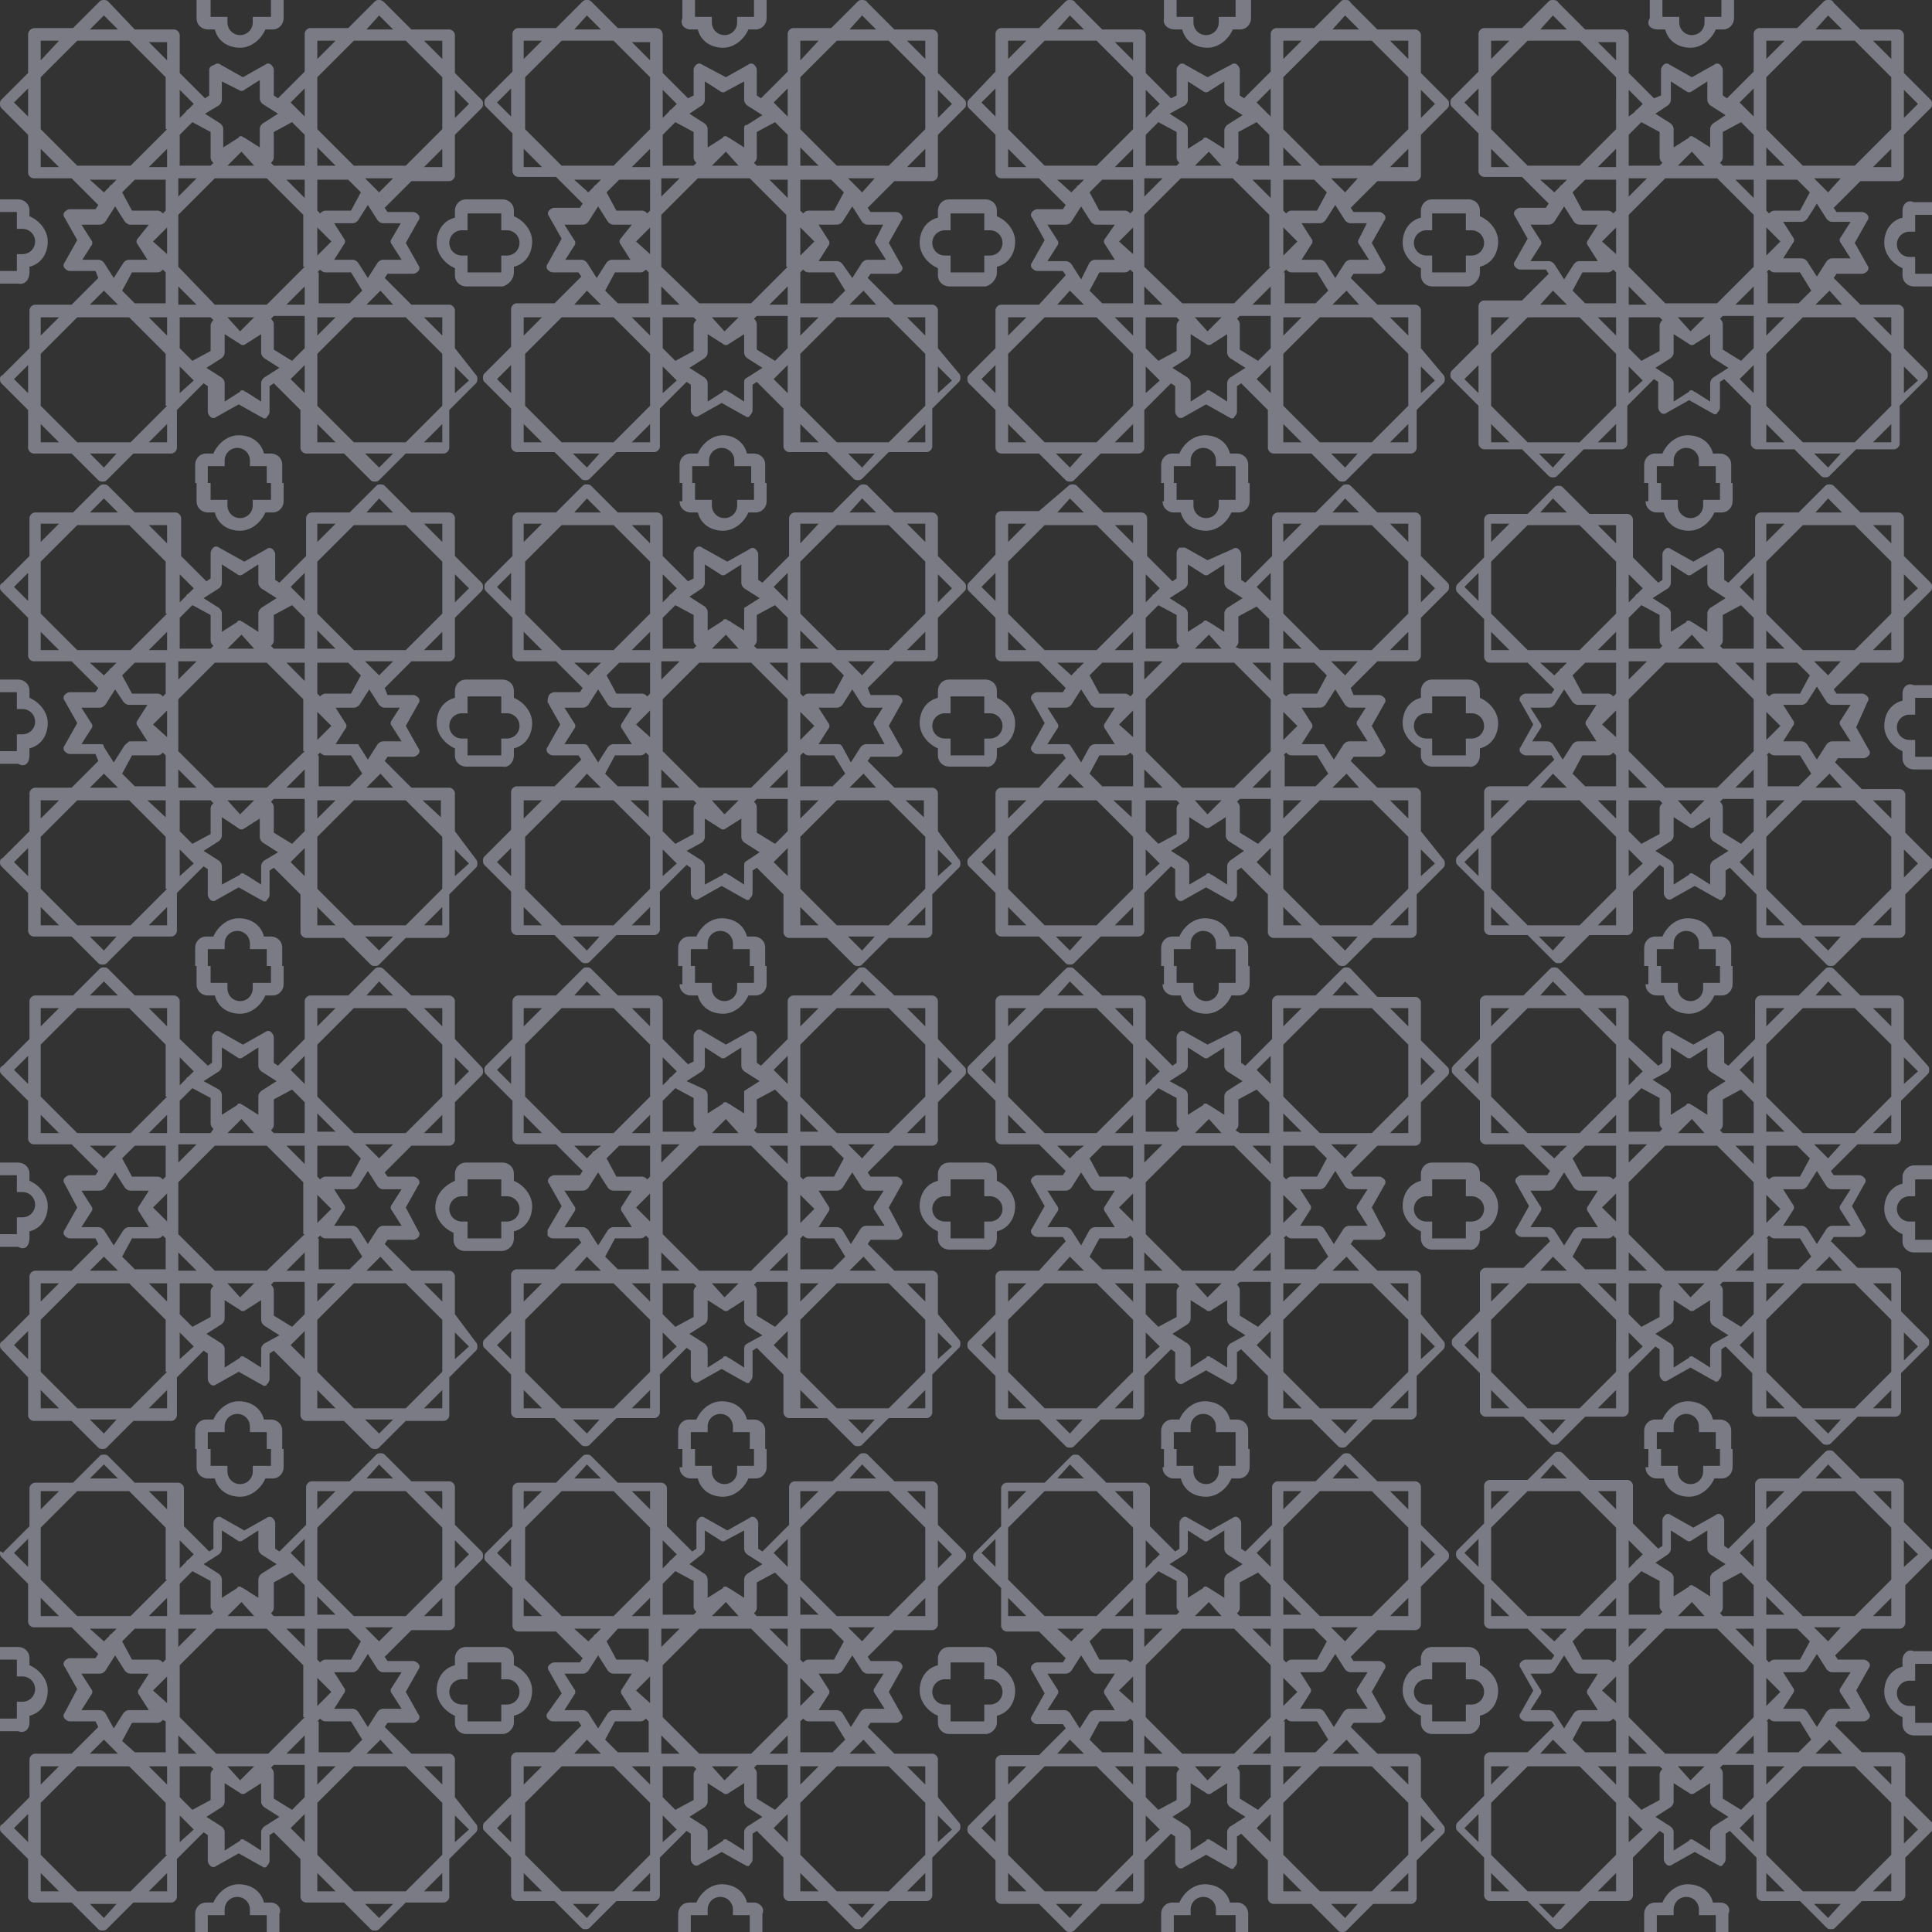 <?xml version="1.0" encoding="utf-8"?>
<!-- Generator: Adobe Illustrator 26.3.1, SVG Export Plug-In . SVG Version: 6.00 Build 0)  -->
<svg version="1.1" xmlns="http://www.w3.org/2000/svg" xmlns:xlink="http://www.w3.org/1999/xlink" x="0px" y="0px"
	 viewBox="0 0 137.6 137.6" style="enable-background:new 0 0 137.6 137.6;" xml:space="preserve">
<rect x="0" y="0" width="137.6" height="137.6" fill="#333333" stroke="none"/>
<style type="text/css">
	.st0{opacity:0.4;}
	.st1{fill:#E3E7FE;}
	.st2{fill:#EFF1FF;stroke:#6576FF;stroke-width:2;stroke-linecap:round;stroke-linejoin:round;}
</style>
<g id="BACKGROUND">
</g>
<g id="OBJECTS">
	<g class="st0">
		<path class="st1" d="M66.8,24.8v-2.7c0-0.2-0.2-0.4-0.4-0.4h-2.7l-1.9-1.9l0.2-0.3h1.8c0.2,0,0.3-0.1,0.4-0.2
			c0.1-0.1,0.1-0.3,0-0.4l-0.9-1.6l0.9-1.6c0.1-0.1,0.1-0.3,0-0.4c-0.1-0.1-0.2-0.2-0.4-0.2H62l-0.2-0.3l1.9-1.9h2.7
			c0.2,0,0.4-0.2,0.4-0.4V9.6l1.9-1.9c0.1-0.1,0.1-0.2,0.1-0.3c0-0.1,0-0.2-0.1-0.3l-1.9-1.9V2.5c0-0.2-0.2-0.4-0.4-0.4h-2.7
			l-1.9-1.9C61.7,0,61.5,0,61.4,0c-0.1,0-0.2,0-0.3,0.1L59.2,2h-2.7c-0.2,0-0.4,0.2-0.4,0.4v2.7L54.2,7l-0.3-0.2V5
			c0-0.2-0.1-0.3-0.2-0.4c-0.1-0.1-0.3-0.1-0.4,0l-1.6,0.9L50,4.6c-0.1-0.1-0.3-0.1-0.4,0c-0.1,0.1-0.2,0.2-0.2,0.4v1.8L49,7
			l-1.8-1.8V2.5C47.2,2.2,47,2,46.7,2H44l-1.9-1.9C42,0,41.9,0,41.8,0c-0.1,0-0.2,0-0.3,0.1L39.6,2h-2.7c-0.2,0-0.4,0.2-0.4,0.4v2.7
			l-1.9,1.9c-0.1,0.1-0.1,0.2-0.1,0.3c0,0.1,0,0.2,0.1,0.3l1.9,1.9v2.7c0,0.2,0.2,0.4,0.4,0.4h2.7l1.9,1.9l-0.2,0.3h-1.8
			c-0.2,0-0.3,0.1-0.4,0.2c-0.1,0.1-0.1,0.3,0,0.4l0.9,1.6L39,18.8c-0.1,0.1-0.1,0.3,0,0.4c0.1,0.1,0.2,0.2,0.4,0.2h1.8l0.2,0.3
			l-1.9,1.9h-2.7c-0.2,0-0.4,0.2-0.4,0.4v2.7l-1.9,1.9c-0.1,0.1-0.1,0.2-0.1,0.3c0,0.1,0,0.2,0.1,0.3l1.9,1.9v2.7
			c0,0.2,0.2,0.4,0.4,0.4h2.7l1.9,1.9c0.1,0.1,0.2,0.1,0.3,0.1c0.1,0,0.2,0,0.3-0.1l1.9-1.9h2.7c0.2,0,0.4-0.2,0.4-0.4v-2.7l1.9-1.9
			l0.3,0.2v1.8c0,0.2,0.1,0.3,0.2,0.4c0.1,0.1,0.3,0.1,0.4,0l1.6-0.9l1.6,0.9c0.1,0,0.1,0.1,0.2,0.1c0.1,0,0.2,0,0.2-0.1
			c0.1-0.1,0.2-0.2,0.2-0.4v-1.8l0.3-0.2l1.9,1.9v2.7c0,0.2,0.2,0.4,0.4,0.4h2.7l1.9,1.9c0.1,0.1,0.2,0.1,0.3,0.1
			c0.1,0,0.2,0,0.3-0.1l1.9-1.9h2.7c0.2,0,0.4-0.2,0.4-0.4v-2.7l1.9-1.9c0.1-0.1,0.1-0.2,0.1-0.3c0-0.1,0-0.2-0.1-0.3L66.8,24.8z
			 M66.8,6.4l1,1l-1,1V6.4z M36.4,8.3l-1-1l1-1V8.3z M36.4,28l-1-1l1-1V28z M41.8,1.1l1,1h-1.9L41.8,1.1z M37.3,2.9h1.3l-1.3,1.3
			V2.9z M37.3,11.9v-1.3l1.3,1.3H37.3z M40.9,12.8h1.9l-0.4,0.4c-0.1,0-0.1,0.1-0.1,0.1l-0.4,0.4L40.9,12.8z M40.2,18.6l0.7-1.1
			c0.1-0.1,0.1-0.3,0-0.4l-0.7-1.1h1.3c0.2,0,0.3-0.1,0.4-0.2l0.7-1.1l0.7,1.1c0.1,0.1,0.2,0.2,0.4,0.2h1.3L44.2,17
			c-0.1,0.1-0.1,0.3,0,0.4l0.7,1.1h-1.3c-0.2,0-0.3,0.1-0.4,0.2l-0.7,1.1l-0.7-1.1c-0.1-0.1-0.2-0.2-0.4-0.2H40.2z M45.3,17.2l1-1
			v1.9L45.3,17.2z M46.2,19.4v2.2H44l-0.9-0.9l0.7-1.3h1.8c0.2,0,0.3-0.1,0.4-0.2L46.2,19.4z M46.1,15.2c-0.1-0.1-0.2-0.2-0.4-0.2
			h-1.8l-0.7-1.3l0.9-0.9h2.2V15L46.1,15.2z M41.8,20.7l1,1h-1.9L41.8,20.7z M37.3,22.6h1.3l-1.3,1.3V22.6z M37.3,31.5v-1.3l1.3,1.3
			H37.3z M41.8,33.3l-1-1h1.9L41.8,33.3z M46.3,31.5h-1.3l1.3-1.3V31.5z M46.3,28.9l-2.6,2.6H40l-2.6-2.6v-3.7l2.6-2.6h3.7l2.6,2.6
			V28.9z M46.3,23.9l-1.3-1.3h1.3V23.9z M46.3,11.9h-1.3l1.3-1.3V11.9z M46.3,9.2l-2.6,2.6H40l-2.6-2.6V5.5L40,2.9h3.7l2.6,2.6V9.2z
			 M46.3,4.3l-1.3-1.3h1.3V4.3z M50,7.5c0.1-0.1,0.2-0.2,0.2-0.4V5.8l1.1,0.7c0.1,0.1,0.3,0.1,0.4,0L53,5.8v1.3
			c0,0.2,0.1,0.3,0.2,0.4l1.1,0.7l-1.1,0.7C53,8.9,53,9,53,9.2v1.3l-1.1-0.7c-0.1,0-0.1-0.1-0.2-0.1c-0.1,0-0.2,0-0.2,0.1l-1.1,0.7
			V9.2c0-0.2-0.1-0.3-0.2-0.4l-1.1-0.7L50,7.5z M52.6,11.8h-1.9l1-1L52.6,11.8z M47.2,6.4l1,1l-0.4,0.4l0,0c-0.1,0-0.1,0.1-0.2,0.2
			l-0.4,0.4V6.4z M47.2,9.6l0.9-0.9l1.3,0.7v1.8c0,0.2,0.1,0.3,0.2,0.4l-0.2,0.2h-2.2V9.6z M47.1,12.7h1.3l-1.3,1.3V12.7z
			 M47.1,21.7v-1.3l1.3,1.3H47.1z M49.4,22.6l0.2,0.2c-0.1,0.1-0.2,0.2-0.2,0.4v1.8l-1.3,0.7l-0.9-0.9v-2.2H49.4z M47.2,28v-1.9l1,1
			L47.2,28z M53.2,26.9C53,27,53,27.1,53,27.3v1.3l-1.1-0.7c-0.1,0-0.1-0.1-0.2-0.1c-0.1,0-0.2,0-0.2,0.1l-1.1,0.7v-1.3
			c0-0.2-0.1-0.3-0.2-0.4l-1.1-0.7l1.1-0.7c0.1-0.1,0.2-0.2,0.2-0.4v-1.3l1.1,0.7c0.1,0.1,0.3,0.1,0.4,0l1.1-0.7v1.3
			c0,0.2,0.1,0.3,0.2,0.4l1.1,0.7L53.2,26.9z M50.7,22.6h1.9l-1,1L50.7,22.6z M56.1,28l-1-1l1-1V28z M56.1,24.8l-0.9,0.9l-1.3-0.8
			v-1.8c0-0.2-0.1-0.3-0.2-0.4l0.2-0.2h2.2V24.8z M56.1,21.7h-1.3l1.3-1.3V21.7z M56.1,19l-2.6,2.6h-3.7L47.1,19v-3.7l2.6-2.6h3.7
			l2.6,2.6V19z M56.1,14.1l-1.3-1.3h1.3V14.1z M56.1,11.8h-2.2l-0.2-0.2c0.1-0.1,0.2-0.2,0.2-0.4V9.4l1.3-0.7l0.9,0.9V11.8z
			 M56.1,8.3l-1-1l1-1V8.3z M62.4,21.7h-1.9l1-1L62.4,21.7z M63,15.8L62.4,17c-0.1,0.1-0.1,0.3,0,0.4l0.7,1.1h-1.3
			c-0.2,0-0.3,0.1-0.4,0.2l-0.7,1.1L60,18.8c-0.1-0.1-0.2-0.2-0.4-0.2h-1.3l0.7-1.1c0.1-0.1,0.1-0.3,0-0.4l-0.7-1.1h1.3
			c0.2,0,0.3-0.1,0.4-0.2l0.7-1.1l0.7,1.1c0.1,0.1,0.2,0.2,0.4,0.2H63z M61.4,13.7l-1-1h1.9L61.4,13.7z M65.9,11.9h-1.3l1.3-1.3
			V11.9z M65.9,2.9v1.3l-1.3-1.3H65.9z M61.4,1.1l1,1h-1.9L61.4,1.1z M57,2.9h1.3L57,4.3V2.9z M57,5.5l2.6-2.6h3.7l2.6,2.6v3.7
			l-2.6,2.6h-3.7L57,9.2V5.5z M57,10.5l1.3,1.3H57V10.5z M57,12.8h2.2l0.9,0.9l-0.7,1.3h-1.8c-0.2,0-0.3,0.1-0.4,0.2L57,15V12.8z
			 M57,16.2l1,1l-1,1V16.2z M57,19.4l0.2-0.2c0.1,0.1,0.2,0.2,0.4,0.2h1.8l0.8,1.3l-0.9,0.9H57V19.4z M57,22.6h1.3L57,23.9V22.6z
			 M57,31.5v-1.3l1.3,1.3H57z M61.4,33.3l-1-1h1.9L61.4,33.3z M65.9,31.5h-1.3l1.3-1.3V31.5z M65.9,28.9l-2.6,2.6h-3.7L57,28.9v-3.7
			l2.6-2.6h3.7l2.6,2.6V28.9z M65.9,23.9l-1.3-1.3h1.3V23.9z M66.8,28v-1.9l1,1L66.8,28z"/>
		<path class="st1" d="M49.2,2.1h0.5c0.2,0.8,0.9,1.3,1.8,1.3c0.8,0,1.5-0.6,1.8-1.3h0.5c0.5,0,0.8-0.4,0.8-0.8V0h-0.9v1.2h-1.2
			l0,0.4c0,0.5-0.4,0.9-0.9,0.9c-0.5,0-0.9-0.4-0.9-0.9l0-0.4h-1.2V0h-0.9v1.3C48.4,1.8,48.8,2.1,49.2,2.1z"/>
		<path class="st1" d="M54.5,34.4v-1.3c0-0.5-0.4-0.8-0.8-0.8h-0.5C53,31.5,52.3,31,51.5,31c-0.8,0-1.5,0.6-1.8,1.3h-0.5
			c-0.5,0-0.8,0.4-0.8,0.8v1.3h0.9v-1.2h1.2l0-0.4c0-0.5,0.4-0.9,0.9-0.9c0.5,0,0.9,0.4,0.9,0.9l0,0.4h1.2v1.2H54.5z"/>
		<path class="st1" d="M36.6,19.4V19c0.8-0.2,1.3-0.9,1.3-1.8c0-0.8-0.6-1.5-1.3-1.8V15c0-0.5-0.4-0.8-0.8-0.8h-1.3h-1.3
			c-0.5,0-0.8,0.4-0.8,0.8v0.5c-0.8,0.2-1.3,0.9-1.3,1.8c0,0.8,0.6,1.5,1.3,1.8v0.5c0,0.5,0.4,0.8,0.8,0.8h1.3h1.3
			C36.2,20.3,36.6,19.9,36.6,19.4z M35.7,19.4h-1.2h-1.2v-1.2l-0.4,0c-0.5,0-0.9-0.4-0.9-0.9c0-0.5,0.4-0.9,0.9-0.9l0.4,0v-1.2h1.2
			h1.2v1.2l0.4,0c0.5,0,0.9,0.4,0.9,0.9c0,0.5-0.4,0.9-0.9,0.9l-0.4,0V19.4z"/>
		<path class="st1" d="M66.8,59.2v-2.7c0-0.2-0.2-0.4-0.4-0.4h-2.7l-1.9-1.9l0.2-0.3h1.8c0.2,0,0.3-0.1,0.4-0.2
			c0.1-0.1,0.1-0.3,0-0.4l-0.9-1.6l0.9-1.6c0.1-0.1,0.1-0.3,0-0.4c-0.1-0.1-0.2-0.2-0.4-0.2H62L61.8,49l1.9-1.9h2.7
			c0.2,0,0.4-0.2,0.4-0.4V44l1.9-1.9c0.1-0.1,0.1-0.2,0.1-0.3c0-0.1,0-0.2-0.1-0.3l-1.9-1.9v-2.7c0-0.2-0.2-0.4-0.4-0.4h-2.7
			l-1.9-1.9c-0.1-0.1-0.2-0.1-0.3-0.1c-0.1,0-0.2,0-0.3,0.1l-1.9,1.9h-2.7c-0.2,0-0.4,0.2-0.4,0.4v2.7l-1.9,1.9l-0.3-0.2v-1.8
			c0-0.2-0.1-0.3-0.2-0.4c-0.1-0.1-0.3-0.1-0.4,0l-1.6,0.9L50,39c-0.1-0.1-0.3-0.1-0.4,0c-0.1,0.1-0.2,0.2-0.2,0.4v1.8L49,41.4
			l-1.8-1.8v-2.7c0-0.2-0.2-0.4-0.4-0.4H44l-1.9-1.9c-0.1-0.1-0.2-0.1-0.3-0.1c-0.1,0-0.2,0-0.3,0.1l-1.9,1.9h-2.7
			c-0.2,0-0.4,0.2-0.4,0.4v2.7l-1.9,1.9c-0.1,0.1-0.1,0.2-0.1,0.3c0,0.1,0,0.2,0.1,0.3l1.9,1.9v2.7c0,0.2,0.2,0.4,0.4,0.4h2.7
			l1.9,1.9l-0.2,0.3h-1.8c-0.2,0-0.3,0.1-0.4,0.2C39,49.7,39,49.9,39,50l0.9,1.6L39,53.2c-0.1,0.1-0.1,0.3,0,0.4
			c0.1,0.1,0.2,0.2,0.4,0.2h1.8l0.2,0.3l-1.9,1.9h-2.7c-0.2,0-0.4,0.2-0.4,0.4v2.7l-1.9,1.9c-0.1,0.1-0.1,0.2-0.1,0.3
			c0,0.1,0,0.2,0.1,0.3l1.9,1.9v2.7c0,0.2,0.2,0.4,0.4,0.4h2.7l1.9,1.9c0.1,0.1,0.2,0.1,0.3,0.1c0.1,0,0.2,0,0.3-0.1l1.9-1.9h2.7
			c0.2,0,0.4-0.2,0.4-0.4v-2.7l1.9-1.9l0.3,0.2v1.8c0,0.2,0.1,0.3,0.2,0.4c0.1,0.1,0.3,0.1,0.4,0l1.6-0.9l1.6,0.9
			c0.1,0,0.1,0.1,0.2,0.1c0.1,0,0.2,0,0.2-0.1c0.1-0.1,0.2-0.2,0.2-0.4V62l0.3-0.2l1.9,1.9v2.7c0,0.2,0.2,0.4,0.4,0.4h2.7l1.9,1.9
			c0.1,0.1,0.2,0.1,0.3,0.1c0.1,0,0.2,0,0.3-0.1l1.9-1.9h2.7c0.2,0,0.4-0.2,0.4-0.4v-2.7l1.9-1.9c0.1-0.1,0.1-0.2,0.1-0.3
			c0-0.1,0-0.2-0.1-0.3L66.8,59.2z M66.8,40.9l1,1l-1,1V40.9z M36.4,42.8l-1-1l1-1V42.8z M36.4,62.4l-1-1l1-1V62.4z M41.8,35.5l1,1
			h-1.9L41.8,35.5z M37.3,37.3h1.3l-1.3,1.3V37.3z M37.3,46.3v-1.3l1.3,1.3H37.3z M40.9,47.2h1.9l-0.4,0.4c-0.1,0-0.1,0.1-0.1,0.1
			l-0.4,0.4L40.9,47.2z M40.2,53l0.7-1.1c0.1-0.1,0.1-0.3,0-0.4l-0.7-1.1h1.3c0.2,0,0.3-0.1,0.4-0.2l0.7-1.1l0.7,1.1
			c0.1,0.1,0.2,0.2,0.4,0.2h1.3l-0.7,1.1c-0.1,0.1-0.1,0.3,0,0.4l0.7,1.1h-1.3c-0.2,0-0.3,0.1-0.4,0.2l-0.7,1.1l-0.7-1.1
			C41.8,53,41.7,53,41.5,53H40.2z M45.3,51.6l1-1v1.9L45.3,51.6z M46.2,53.8v2.2H44l-0.9-0.9l0.7-1.3h1.8c0.2,0,0.3-0.1,0.4-0.2
			L46.2,53.8z M46.1,49.6c-0.1-0.1-0.2-0.2-0.4-0.2h-1.8l-0.7-1.3l0.9-0.9h2.2v2.2L46.1,49.6z M41.8,55.1l1,1h-1.9L41.8,55.1z
			 M37.3,57h1.3l-1.3,1.3V57z M37.3,65.9v-1.3l1.3,1.3H37.3z M41.8,67.7l-1-1h1.9L41.8,67.7z M46.3,65.9h-1.3l1.3-1.3V65.9z
			 M46.3,63.3l-2.6,2.6H40l-2.6-2.6v-3.7L40,57h3.7l2.6,2.6V63.3z M46.3,58.3L44.9,57h1.3V58.3z M46.3,46.3h-1.3l1.3-1.3V46.3z
			 M46.3,43.7l-2.6,2.6H40l-2.6-2.6V40l2.6-2.6h3.7l2.6,2.6V43.7z M46.3,38.7l-1.3-1.3h1.3V38.7z M50,41.9c0.1-0.1,0.2-0.2,0.2-0.4
			v-1.3l1.1,0.7c0.1,0.1,0.3,0.1,0.4,0l1.1-0.7v1.3c0,0.2,0.1,0.3,0.2,0.4l1.1,0.7l-1.1,0.7C53,43.3,53,43.4,53,43.6v1.3l-1.1-0.7
			c-0.1,0-0.1-0.1-0.2-0.1c-0.1,0-0.2,0-0.2,0.1l-1.1,0.7v-1.3c0-0.2-0.1-0.3-0.2-0.4l-1.1-0.7L50,41.9z M52.6,46.2h-1.9l1-1
			L52.6,46.2z M47.2,40.9l1,1l-0.4,0.4l0,0c-0.1,0-0.1,0.1-0.2,0.2l-0.4,0.4V40.9z M47.2,44l0.9-0.9l1.3,0.7v1.8
			c0,0.2,0.1,0.3,0.2,0.4l-0.2,0.2h-2.2V44z M47.1,47.1h1.3l-1.3,1.3V47.1z M47.1,56.1v-1.3l1.3,1.3H47.1z M49.4,57l0.2,0.2
			c-0.1,0.1-0.2,0.2-0.2,0.4v1.8l-1.3,0.7l-0.9-0.9V57H49.4z M47.2,62.4v-1.9l1,1L47.2,62.4z M53.2,61.3C53,61.4,53,61.5,53,61.7V63
			l-1.1-0.7c-0.1,0-0.1-0.1-0.2-0.1c-0.1,0-0.2,0-0.2,0.1L50.2,63v-1.3c0-0.2-0.1-0.3-0.2-0.4l-1.1-0.7L50,60
			c0.1-0.1,0.2-0.2,0.2-0.4v-1.3l1.1,0.7c0.1,0.1,0.3,0.1,0.4,0l1.1-0.7v1.3c0,0.2,0.1,0.3,0.2,0.4l1.1,0.7L53.2,61.3z M50.7,57h1.9
			l-1,1L50.7,57z M56.1,62.4l-1-1l1-1V62.4z M56.1,59.2l-0.9,0.9l-1.3-0.8v-1.8c0-0.2-0.1-0.3-0.2-0.4l0.2-0.2h2.2V59.2z M56.1,56.1
			h-1.3l1.3-1.3V56.1z M56.1,53.5l-2.6,2.6h-3.7l-2.6-2.6v-3.7l2.6-2.6h3.7l2.6,2.6V53.5z M56.1,48.5l-1.3-1.3h1.3V48.5z M56.1,46.2
			h-2.2l-0.2-0.2c0.1-0.1,0.2-0.2,0.2-0.4v-1.8l1.3-0.7l0.9,0.9V46.2z M56.1,42.8l-1-1l1-1V42.8z M62.4,56.1h-1.9l1-1L62.4,56.1z
			 M63,50.2l-0.7,1.1c-0.1,0.1-0.1,0.3,0,0.4L63,53h-1.3c-0.2,0-0.3,0.1-0.4,0.2l-0.7,1.1L60,53.2C59.9,53,59.8,53,59.6,53h-1.3
			l0.7-1.1c0.1-0.1,0.1-0.3,0-0.4l-0.7-1.1h1.3c0.2,0,0.3-0.1,0.4-0.2l0.7-1.1l0.7,1.1c0.1,0.1,0.2,0.2,0.4,0.2H63z M61.4,48.1l-1-1
			h1.9L61.4,48.1z M65.9,46.3h-1.3l1.3-1.3V46.3z M65.9,37.3v1.3l-1.3-1.3H65.9z M61.4,35.5l1,1h-1.9L61.4,35.5z M57,37.3h1.3
			L57,38.7V37.3z M57,40l2.6-2.6h3.7l2.6,2.6v3.7l-2.6,2.6h-3.7L57,43.7V40z M57,44.9l1.3,1.3H57V44.9z M57,47.2h2.2l0.9,0.9
			l-0.7,1.3h-1.8c-0.2,0-0.3,0.1-0.4,0.2L57,49.4V47.2z M57,50.7l1,1l-1,1V50.7z M57,53.8l0.2-0.2c0.1,0.1,0.2,0.2,0.4,0.2h1.8
			l0.8,1.3l-0.9,0.9H57V53.8z M57,57h1.3L57,58.3V57z M57,65.9v-1.3l1.3,1.3H57z M61.4,67.7l-1-1h1.9L61.4,67.7z M65.9,65.9h-1.3
			l1.3-1.3V65.9z M65.9,63.3l-2.6,2.6h-3.7L57,63.3v-3.7l2.6-2.6h3.7l2.6,2.6V63.3z M65.9,58.3L64.5,57h1.3V58.3z M66.8,62.4v-1.9
			l1,1L66.8,62.4z"/>
		<path class="st1" d="M48.4,35.7c0,0.5,0.4,0.8,0.8,0.8h0.5c0.2,0.8,0.9,1.3,1.8,1.3c0.8,0,1.5-0.6,1.8-1.3h0.5
			c0.5,0,0.8-0.4,0.8-0.8v-1.3h-0.9v1.2h-1.2l0,0.4c0,0.5-0.4,0.9-0.9,0.9c-0.5,0-0.9-0.4-0.9-0.9l0-0.4h-1.2v-1.2h-0.9V35.7z"/>
		<path class="st1" d="M54.5,68.8v-1.3c0-0.5-0.4-0.8-0.8-0.8h-0.5c-0.2-0.8-0.9-1.3-1.8-1.3c-0.8,0-1.5,0.6-1.8,1.3h-0.5
			c-0.5,0-0.8,0.4-0.8,0.8v1.3h0.9v-1.2h1.2l0-0.4c0-0.5,0.4-0.9,0.9-0.9c0.5,0,0.9,0.4,0.9,0.9l0,0.4h1.2v1.2H54.5z"/>
		<path class="st1" d="M36.6,53.8v-0.5c0.8-0.2,1.3-0.9,1.3-1.8c0-0.8-0.6-1.5-1.3-1.8v-0.5c0-0.5-0.4-0.8-0.8-0.8h-1.3h-1.3
			c-0.5,0-0.8,0.4-0.8,0.8v0.5c-0.8,0.2-1.3,0.9-1.3,1.8c0,0.8,0.6,1.5,1.3,1.8v0.5c0,0.5,0.4,0.8,0.8,0.8h1.3h1.3
			C36.2,54.7,36.6,54.3,36.6,53.8z M35.7,53.8h-1.2h-1.2v-1.2l-0.4,0c-0.5,0-0.9-0.4-0.9-0.9c0-0.5,0.4-0.9,0.9-0.9l0.4,0v-1.2h1.2
			h1.2v1.2l0.4,0c0.5,0,0.9,0.4,0.9,0.9c0,0.5-0.4,0.9-0.9,0.9l-0.4,0V53.8z"/>
		<path class="st1" d="M32.4,24.8v-2.7c0-0.2-0.2-0.4-0.4-0.4h-2.7l-1.9-1.9l0.2-0.3h1.8c0.2,0,0.3-0.1,0.4-0.2
			c0.1-0.1,0.1-0.3,0-0.4l-0.9-1.6l0.9-1.6c0.1-0.1,0.1-0.3,0-0.4c-0.1-0.1-0.2-0.2-0.4-0.2h-1.8l-0.2-0.3l1.9-1.9h2.7
			c0.2,0,0.4-0.2,0.4-0.4V9.6l1.9-1.9c0.1-0.1,0.1-0.2,0.1-0.3c0-0.1,0-0.2-0.1-0.3l-1.9-1.9V2.5c0-0.2-0.2-0.4-0.4-0.4h-2.7
			l-1.9-1.9C27.2,0,27.1,0,27,0c-0.1,0-0.2,0-0.3,0.1L24.8,2h-2.7c-0.2,0-0.4,0.2-0.4,0.4v2.7L19.8,7l-0.3-0.2V5
			c0-0.2-0.1-0.3-0.2-0.4c-0.1-0.1-0.3-0.1-0.4,0l-1.6,0.9l-1.6-0.9c-0.1-0.1-0.3-0.1-0.4,0C15,4.7,14.9,4.8,14.9,5v1.8L14.6,7
			l-1.8-1.8V2.5c0-0.2-0.2-0.4-0.4-0.4H9.6L7.7,0.1C7.6,0,7.5,0,7.4,0C7.3,0,7.2,0,7.1,0.1L5.2,2H2.5C2.2,2,2,2.2,2,2.5v2.7L0.1,7.1
			C0,7.2,0,7.3,0,7.4c0,0.1,0,0.2,0.1,0.3L2,9.6v2.7c0,0.2,0.2,0.4,0.4,0.4h2.7L7,14.6l-0.2,0.3H5c-0.2,0-0.3,0.1-0.4,0.2
			c-0.1,0.1-0.1,0.3,0,0.4l0.9,1.6l-0.9,1.6c-0.1,0.1-0.1,0.3,0,0.4c0.1,0.1,0.2,0.2,0.4,0.2h1.8L7,19.8l-1.9,1.9H2.5
			c-0.2,0-0.4,0.2-0.4,0.4v2.7l-1.9,1.9C0,26.8,0,26.9,0,27c0,0.1,0,0.2,0.1,0.3L2,29.2v2.7c0,0.2,0.2,0.4,0.4,0.4h2.7l1.9,1.9
			c0.1,0.1,0.2,0.1,0.3,0.1c0.1,0,0.2,0,0.3-0.1l1.9-1.9h2.7c0.2,0,0.4-0.2,0.4-0.4v-2.7l1.9-1.9l0.3,0.2v1.8c0,0.2,0.1,0.3,0.2,0.4
			c0.1,0.1,0.3,0.1,0.4,0l1.6-0.9l1.6,0.9c0.1,0,0.1,0.1,0.2,0.1c0.1,0,0.2,0,0.2-0.1c0.1-0.1,0.2-0.2,0.2-0.4v-1.8l0.3-0.2l1.9,1.9
			v2.7c0,0.2,0.2,0.4,0.4,0.4h2.7l1.9,1.9c0.1,0.1,0.2,0.1,0.3,0.1c0.1,0,0.2,0,0.3-0.1l1.9-1.9h2.7c0.2,0,0.4-0.2,0.4-0.4v-2.7
			l1.9-1.9c0.1-0.1,0.1-0.2,0.1-0.3c0-0.1,0-0.2-0.1-0.3L32.4,24.8z M32.4,6.4l1,1l-1,1V6.4z M2,8.3l-1-1l1-1V8.3z M2,28l-1-1l1-1
			V28z M7.4,1.1l1,1H6.4L7.4,1.1z M2.9,2.9h1.3L2.9,4.3V2.9z M2.9,11.9v-1.3l1.3,1.3H2.9z M6.4,12.8h1.9l-0.4,0.4
			c-0.1,0-0.1,0.1-0.1,0.1l-0.4,0.4L6.4,12.8z M5.8,18.6l0.7-1.1c0.1-0.1,0.1-0.3,0-0.4l-0.7-1.1h1.3c0.2,0,0.3-0.1,0.4-0.2l0.7-1.1
			l0.7,1.1c0.1,0.1,0.2,0.2,0.4,0.2h1.3L9.8,17c-0.1,0.1-0.1,0.3,0,0.4l0.7,1.1H9.2c-0.2,0-0.3,0.1-0.4,0.2l-0.7,1.1l-0.7-1.1
			c-0.1-0.1-0.2-0.2-0.4-0.2H5.8z M10.9,17.2l1-1v1.9L10.9,17.2z M11.8,19.4v2.2H9.6l-0.9-0.9l0.7-1.3h1.8c0.2,0,0.3-0.1,0.4-0.2
			L11.8,19.4z M11.6,15.2c-0.1-0.1-0.2-0.2-0.4-0.2H9.4l-0.7-1.3l0.9-0.9h2.2V15L11.6,15.2z M7.4,20.7l1,1H6.4L7.4,20.7z M2.9,22.6
			h1.3l-1.3,1.3V22.6z M2.9,31.5v-1.3l1.3,1.3H2.9z M7.4,33.3l-1-1h1.9L7.4,33.3z M11.9,31.5h-1.3l1.3-1.3V31.5z M11.9,28.9
			l-2.6,2.6H5.5l-2.6-2.6v-3.7l2.6-2.6h3.7l2.6,2.6V28.9z M11.9,23.9l-1.3-1.3h1.3V23.9z M11.9,11.9h-1.3l1.3-1.3V11.9z M11.9,9.2
			l-2.6,2.6H5.5L2.9,9.2V5.5l2.6-2.6h3.7l2.6,2.6V9.2z M11.9,4.3l-1.3-1.3h1.3V4.3z M15.6,7.5c0.1-0.1,0.2-0.2,0.2-0.4V5.8L17,6.4
			c0.1,0.1,0.3,0.1,0.4,0l1.1-0.7v1.3c0,0.2,0.1,0.3,0.2,0.4l1.1,0.7l-1.1,0.7c-0.1,0.1-0.2,0.2-0.2,0.4v1.3l-1.1-0.7
			c-0.1,0-0.1-0.1-0.2-0.1c-0.1,0-0.2,0-0.2,0.1l-1.1,0.7V9.2c0-0.2-0.1-0.3-0.2-0.4l-1.1-0.7L15.6,7.5z M18.1,11.8h-1.9l1-1
			L18.1,11.8z M12.8,6.4l1,1l-0.4,0.4l0,0c-0.1,0-0.1,0.1-0.2,0.2l-0.4,0.4V6.4z M12.8,9.6l0.9-0.9l1.3,0.7v1.8
			c0,0.2,0.1,0.3,0.2,0.4L15,11.8h-2.2V9.6z M12.7,12.7h1.3l-1.3,1.3V12.7z M12.7,21.7v-1.3l1.3,1.3H12.7z M15,22.6l0.2,0.2
			c-0.1,0.1-0.2,0.2-0.2,0.4v1.8l-1.3,0.7l-0.9-0.9v-2.2H15z M12.8,28v-1.9l1,1L12.8,28z M18.8,26.9c-0.1,0.1-0.2,0.2-0.2,0.4v1.3
			l-1.1-0.7c-0.1,0-0.1-0.1-0.2-0.1c-0.1,0-0.2,0-0.2,0.1l-1.1,0.7v-1.3c0-0.2-0.1-0.3-0.2-0.4l-1.1-0.7l1.1-0.7
			c0.1-0.1,0.2-0.2,0.2-0.4v-1.3l1.1,0.7c0.1,0.1,0.3,0.1,0.4,0l1.1-0.7v1.3c0,0.2,0.1,0.3,0.2,0.4l1.1,0.7L18.8,26.9z M16.2,22.6
			h1.9l-1,1L16.2,22.6z M21.7,28l-1-1l1-1V28z M21.7,24.8l-0.9,0.9l-1.3-0.8v-1.8c0-0.2-0.1-0.3-0.2-0.4l0.2-0.2h2.2V24.8z
			 M21.7,21.7h-1.3l1.3-1.3V21.7z M21.7,19L19,21.7h-3.7L12.7,19v-3.7l2.6-2.6H19l2.6,2.6V19z M21.7,14.1l-1.3-1.3h1.3V14.1z
			 M21.7,11.8h-2.2l-0.2-0.2c0.1-0.1,0.2-0.2,0.2-0.4V9.4l1.3-0.7l0.9,0.9V11.8z M21.7,8.3l-1-1l1-1V8.3z M28,21.7h-1.9l1-1L28,21.7
			z M28.6,15.8L27.9,17c-0.1,0.1-0.1,0.3,0,0.4l0.7,1.1h-1.3c-0.2,0-0.3,0.1-0.4,0.2l-0.7,1.1l-0.7-1.1c-0.1-0.1-0.2-0.2-0.4-0.2
			h-1.3l0.7-1.1c0.1-0.1,0.1-0.3,0-0.4l-0.7-1.1h1.3c0.2,0,0.3-0.1,0.4-0.2l0.7-1.1l0.7,1.1c0.1,0.1,0.2,0.2,0.4,0.2H28.6z M27,13.7
			l-1-1H28L27,13.7z M31.5,11.9h-1.3l1.3-1.3V11.9z M31.5,2.9v1.3l-1.3-1.3H31.5z M27,1.1l1,1h-1.9L27,1.1z M22.6,2.9h1.3l-1.3,1.3
			V2.9z M22.6,5.5l2.6-2.6h3.7l2.6,2.6v3.7l-2.6,2.6h-3.7l-2.6-2.6V5.5z M22.6,10.5l1.3,1.3h-1.3V10.5z M22.6,12.8h2.2l0.9,0.9
			l-0.7,1.3h-1.8c-0.2,0-0.3,0.1-0.4,0.2L22.6,15V12.8z M22.6,16.2l1,1l-1,1V16.2z M22.6,19.4l0.2-0.2c0.1,0.1,0.2,0.2,0.4,0.2h1.8
			l0.8,1.3l-0.9,0.9h-2.2V19.4z M22.6,22.6h1.3l-1.3,1.3V22.6z M22.6,31.5v-1.3l1.3,1.3H22.6z M27,33.3l-1-1H28L27,33.3z M31.5,31.5
			h-1.3l1.3-1.3V31.5z M31.5,28.9l-2.6,2.6h-3.7l-2.6-2.6v-3.7l2.6-2.6h3.7l2.6,2.6V28.9z M31.5,23.9l-1.3-1.3h1.3V23.9z M32.4,28
			v-1.9l1,1L32.4,28z"/>
		<path class="st1" d="M14.8,2.1h0.5c0.2,0.8,0.9,1.3,1.8,1.3c0.8,0,1.5-0.6,1.8-1.3h0.5c0.5,0,0.8-0.4,0.8-0.8V0h-0.9v1.2H18l0,0.4
			c0,0.5-0.4,0.9-0.9,0.9c-0.5,0-0.9-0.4-0.9-0.9l0-0.4h-1.2V0H14v1.3C14,1.8,14.4,2.1,14.8,2.1z"/>
		<path class="st1" d="M20.1,34.4v-1.3c0-0.5-0.4-0.8-0.8-0.8h-0.5c-0.2-0.8-0.9-1.3-1.8-1.3c-0.8,0-1.5,0.6-1.8,1.3h-0.5
			c-0.5,0-0.8,0.4-0.8,0.8v1.3h0.9v-1.2h1.2l0-0.4c0-0.5,0.4-0.9,0.9-0.9c0.5,0,0.9,0.4,0.9,0.9l0,0.4h1.2v1.2H20.1z"/>
		<path class="st1" d="M2.1,19.4V19c0.8-0.2,1.3-0.9,1.3-1.8c0-0.8-0.6-1.5-1.3-1.8V15c0-0.5-0.4-0.8-0.8-0.8H0v0.9h1.2v1.2l0.4,0
			c0.5,0,0.9,0.4,0.9,0.9c0,0.5-0.4,0.9-0.9,0.9l-0.4,0v1.2H0v0.9h1.3C1.8,20.3,2.1,19.9,2.1,19.4z"/>
		<path class="st1" d="M32.4,59.2v-2.7c0-0.2-0.2-0.4-0.4-0.4h-2.7l-1.9-1.9l0.2-0.3h1.8c0.2,0,0.3-0.1,0.4-0.2
			c0.1-0.1,0.1-0.3,0-0.4l-0.9-1.6l0.9-1.6c0.1-0.1,0.1-0.3,0-0.4c-0.1-0.1-0.2-0.2-0.4-0.2h-1.8L27.4,49l1.9-1.9h2.7
			c0.2,0,0.4-0.2,0.4-0.4V44l1.9-1.9c0.1-0.1,0.1-0.2,0.1-0.3c0-0.1,0-0.2-0.1-0.3l-1.9-1.9v-2.7c0-0.2-0.2-0.4-0.4-0.4h-2.7
			l-1.9-1.9c-0.1-0.1-0.2-0.1-0.3-0.1c-0.1,0-0.2,0-0.3,0.1l-1.9,1.9h-2.7c-0.2,0-0.4,0.2-0.4,0.4v2.7l-1.9,1.9l-0.3-0.2v-1.8
			c0-0.2-0.1-0.3-0.2-0.4c-0.1-0.1-0.3-0.1-0.4,0l-1.6,0.9L15.6,39c-0.1-0.1-0.3-0.1-0.4,0c-0.1,0.1-0.2,0.2-0.2,0.4v1.8l-0.3,0.2
			l-1.8-1.8v-2.7c0-0.2-0.2-0.4-0.4-0.4H9.6l-1.9-1.9c-0.1-0.1-0.2-0.1-0.3-0.1c-0.1,0-0.2,0-0.3,0.1l-1.9,1.9H2.5
			c-0.2,0-0.4,0.2-0.4,0.4v2.7l-1.9,1.9C0,41.6,0,41.7,0,41.8c0,0.1,0,0.2,0.1,0.3L2,44v2.7c0,0.2,0.2,0.4,0.4,0.4h2.7L7,49
			l-0.2,0.3H5c-0.2,0-0.3,0.1-0.4,0.2c-0.1,0.1-0.1,0.3,0,0.4l0.9,1.6l-0.9,1.6c-0.1,0.1-0.1,0.3,0,0.4c0.1,0.1,0.2,0.2,0.4,0.2h1.8
			L7,54.2l-1.9,1.9H2.5c-0.2,0-0.4,0.2-0.4,0.4v2.7l-1.9,1.9C0,61.2,0,61.3,0,61.4c0,0.1,0,0.2,0.1,0.3L2,63.6v2.7
			c0,0.2,0.2,0.4,0.4,0.4h2.7l1.9,1.9c0.1,0.1,0.2,0.1,0.3,0.1c0.1,0,0.2,0,0.3-0.1l1.9-1.9h2.7c0.2,0,0.4-0.2,0.4-0.4v-2.7l1.9-1.9
			l0.3,0.2v1.8c0,0.2,0.1,0.3,0.2,0.4c0.1,0.1,0.3,0.1,0.4,0l1.6-0.9l1.6,0.9c0.1,0,0.1,0.1,0.2,0.1c0.1,0,0.2,0,0.2-0.1
			c0.1-0.1,0.2-0.2,0.2-0.4V62l0.3-0.2l1.9,1.9v2.7c0,0.2,0.2,0.4,0.4,0.4h2.7l1.9,1.9c0.1,0.1,0.2,0.1,0.3,0.1c0.1,0,0.2,0,0.3-0.1
			l1.9-1.9h2.7c0.2,0,0.4-0.2,0.4-0.4v-2.7l1.9-1.9c0.1-0.1,0.1-0.2,0.1-0.3c0-0.1,0-0.2-0.1-0.3L32.4,59.2z M32.4,40.9l1,1l-1,1
			V40.9z M2,42.8l-1-1l1-1V42.8z M2,62.4l-1-1l1-1V62.4z M7.4,35.5l1,1H6.4L7.4,35.5z M2.9,37.3h1.3l-1.3,1.3V37.3z M2.9,46.3v-1.3
			l1.3,1.3H2.9z M6.4,47.2h1.9l-0.4,0.4c-0.1,0-0.1,0.1-0.1,0.1l-0.4,0.4L6.4,47.2z M5.8,53l0.7-1.1c0.1-0.1,0.1-0.3,0-0.4l-0.7-1.1
			h1.3c0.2,0,0.3-0.1,0.4-0.2l0.7-1.1L8.8,50c0.1,0.1,0.2,0.2,0.4,0.2h1.3l-0.7,1.1c-0.1,0.1-0.1,0.3,0,0.4l0.7,1.1H9.2
			C9,53,8.9,53,8.8,53.2l-0.7,1.1l-0.7-1.1C7.4,53,7.3,53,7.1,53H5.8z M10.9,51.6l1-1v1.9L10.9,51.6z M11.8,53.8v2.2H9.6l-0.9-0.9
			l0.7-1.3h1.8c0.2,0,0.3-0.1,0.4-0.2L11.8,53.8z M11.6,49.6c-0.1-0.1-0.2-0.2-0.4-0.2H9.4l-0.7-1.3l0.9-0.9h2.2v2.2L11.6,49.6z
			 M7.4,55.1l1,1H6.4L7.4,55.1z M2.9,57h1.3l-1.3,1.3V57z M2.9,65.9v-1.3l1.3,1.3H2.9z M7.4,67.7l-1-1h1.9L7.4,67.7z M11.9,65.9
			h-1.3l1.3-1.3V65.9z M11.9,63.3l-2.6,2.6H5.5l-2.6-2.6v-3.7L5.5,57h3.7l2.6,2.6V63.3z M11.9,58.3L10.5,57h1.3V58.3z M11.9,46.3
			h-1.3l1.3-1.3V46.3z M11.9,43.7l-2.6,2.6H5.5l-2.6-2.6V40l2.6-2.6h3.7l2.6,2.6V43.7z M11.9,38.7l-1.3-1.3h1.3V38.7z M15.6,41.9
			c0.1-0.1,0.2-0.2,0.2-0.4v-1.3l1.1,0.7c0.1,0.1,0.3,0.1,0.4,0l1.1-0.7v1.3c0,0.2,0.1,0.3,0.2,0.4l1.1,0.7l-1.1,0.7
			c-0.1,0.1-0.2,0.2-0.2,0.4v1.3l-1.1-0.7c-0.1,0-0.1-0.1-0.2-0.1c-0.1,0-0.2,0-0.2,0.1l-1.1,0.7v-1.3c0-0.2-0.1-0.3-0.2-0.4
			l-1.1-0.7L15.6,41.9z M18.1,46.2h-1.9l1-1L18.1,46.2z M12.8,40.9l1,1l-0.4,0.4l0,0c-0.1,0-0.1,0.1-0.2,0.2l-0.4,0.4V40.9z
			 M12.8,44l0.9-0.9l1.3,0.7v1.8c0,0.2,0.1,0.3,0.2,0.4L15,46.2h-2.2V44z M12.7,47.1h1.3l-1.3,1.3V47.1z M12.7,56.1v-1.3l1.3,1.3
			H12.7z M15,57l0.2,0.2c-0.1,0.1-0.2,0.2-0.2,0.4v1.8l-1.3,0.7l-0.9-0.9V57H15z M12.8,62.4v-1.9l1,1L12.8,62.4z M18.8,61.3
			c-0.1,0.1-0.2,0.2-0.2,0.4V63l-1.1-0.7c-0.1,0-0.1-0.1-0.2-0.1c-0.1,0-0.2,0-0.2,0.1L15.8,63v-1.3c0-0.2-0.1-0.3-0.2-0.4l-1.1-0.7
			l1.1-0.7c0.1-0.1,0.2-0.2,0.2-0.4v-1.3L17,59c0.1,0.1,0.3,0.1,0.4,0l1.1-0.7v1.3c0,0.2,0.1,0.3,0.2,0.4l1.1,0.7L18.8,61.3z
			 M16.2,57h1.9l-1,1L16.2,57z M21.7,62.4l-1-1l1-1V62.4z M21.7,59.2l-0.9,0.9l-1.3-0.8v-1.8c0-0.2-0.1-0.3-0.2-0.4l0.2-0.2h2.2
			V59.2z M21.7,56.1h-1.3l1.3-1.3V56.1z M21.7,53.5L19,56.1h-3.7l-2.6-2.6v-3.7l2.6-2.6H19l2.6,2.6V53.5z M21.7,48.5l-1.3-1.3h1.3
			V48.5z M21.7,46.2h-2.2l-0.2-0.2c0.1-0.1,0.2-0.2,0.2-0.4v-1.8l1.3-0.7l0.9,0.9V46.2z M21.7,42.8l-1-1l1-1V42.8z M28,56.1h-1.9
			l1-1L28,56.1z M28.6,50.2l-0.7,1.1c-0.1,0.1-0.1,0.3,0,0.4l0.7,1.1h-1.3c-0.2,0-0.3,0.1-0.4,0.2l-0.7,1.1l-0.7-1.1
			C25.5,53,25.4,53,25.2,53h-1.3l0.7-1.1c0.1-0.1,0.1-0.3,0-0.4l-0.7-1.1h1.3c0.2,0,0.3-0.1,0.4-0.2l0.7-1.1l0.7,1.1
			c0.1,0.1,0.2,0.2,0.4,0.2H28.6z M27,48.1l-1-1H28L27,48.1z M31.5,46.3h-1.3l1.3-1.3V46.3z M31.5,37.3v1.3l-1.3-1.3H31.5z M27,35.5
			l1,1h-1.9L27,35.5z M22.6,37.3h1.3l-1.3,1.3V37.3z M22.6,40l2.6-2.6h3.7l2.6,2.6v3.7l-2.6,2.6h-3.7l-2.6-2.6V40z M22.6,44.9
			l1.3,1.3h-1.3V44.9z M22.6,47.2h2.2l0.9,0.9l-0.7,1.3h-1.8c-0.2,0-0.3,0.1-0.4,0.2l-0.2-0.2V47.2z M22.6,50.7l1,1l-1,1V50.7z
			 M22.6,53.8l0.2-0.2c0.1,0.1,0.2,0.2,0.4,0.2h1.8l0.8,1.3l-0.9,0.9h-2.2V53.8z M22.6,57h1.3l-1.3,1.3V57z M22.6,65.9v-1.3l1.3,1.3
			H22.6z M27,67.7l-1-1H28L27,67.7z M31.5,65.9h-1.3l1.3-1.3V65.9z M31.5,63.3l-2.6,2.6h-3.7l-2.6-2.6v-3.7l2.6-2.6h3.7l2.6,2.6
			V63.3z M31.5,58.3L30.1,57h1.3V58.3z M32.4,62.4v-1.9l1,1L32.4,62.4z"/>
		<path class="st1" d="M14,35.7c0,0.5,0.4,0.8,0.8,0.8h0.5c0.2,0.8,0.9,1.3,1.8,1.3c0.8,0,1.5-0.6,1.8-1.3h0.5
			c0.5,0,0.8-0.4,0.8-0.8v-1.3h-0.9v1.2H18l0,0.4c0,0.5-0.4,0.9-0.9,0.9c-0.5,0-0.9-0.4-0.9-0.9l0-0.4h-1.2v-1.2H14V35.7z"/>
		<path class="st1" d="M20.1,68.8v-1.3c0-0.5-0.4-0.8-0.8-0.8h-0.5c-0.2-0.8-0.9-1.3-1.8-1.3c-0.8,0-1.5,0.6-1.8,1.3h-0.5
			c-0.5,0-0.8,0.4-0.8,0.8v1.3h0.9v-1.2h1.2l0-0.4c0-0.5,0.4-0.9,0.9-0.9c0.5,0,0.9,0.4,0.9,0.9l0,0.4h1.2v1.2H20.1z"/>
		<path class="st1" d="M2.1,53.8v-0.5c0.8-0.2,1.3-0.9,1.3-1.8c0-0.8-0.6-1.5-1.3-1.8v-0.5c0-0.5-0.4-0.8-0.8-0.8H0v0.9h1.2v1.2
			l0.4,0c0.5,0,0.9,0.4,0.9,0.9c0,0.5-0.4,0.9-0.9,0.9l-0.4,0v1.2H0v0.9h1.3C1.8,54.7,2.1,54.3,2.1,53.8z"/>
		<path class="st1" d="M135.6,24.8v-2.7c0-0.2-0.2-0.4-0.4-0.4h-2.7l-1.9-1.9l0.2-0.3h1.8c0.2,0,0.3-0.1,0.4-0.2
			c0.1-0.1,0.1-0.3,0-0.4l-0.9-1.6l0.9-1.6c0.1-0.1,0.1-0.3,0-0.4c-0.1-0.1-0.2-0.2-0.4-0.2h-1.8l-0.2-0.3l1.9-1.9h2.7
			c0.2,0,0.4-0.2,0.4-0.4V9.6l1.9-1.9c0.1-0.1,0.1-0.2,0.1-0.3c0-0.1,0-0.2-0.1-0.3l-1.9-1.9V2.5c0-0.2-0.2-0.4-0.4-0.4h-2.7
			l-1.9-1.9C130.5,0,130.4,0,130.2,0c-0.1,0-0.2,0-0.3,0.1L128,2h-2.7c-0.2,0-0.4,0.2-0.4,0.4v2.7L123,7l-0.3-0.2V5
			c0-0.2-0.1-0.3-0.2-0.4c-0.1-0.1-0.3-0.1-0.4,0l-1.6,0.9l-1.6-0.9c-0.1-0.1-0.3-0.1-0.4,0c-0.1,0.1-0.2,0.2-0.2,0.4v1.8L117.8,7
			L116,5.2V2.5c0-0.2-0.2-0.4-0.4-0.4h-2.7l-1.9-1.9C110.9,0,110.7,0,110.6,0c-0.1,0-0.2,0-0.3,0.1L108.4,2h-2.7
			c-0.2,0-0.4,0.2-0.4,0.4v2.7l-1.9,1.9c-0.1,0.1-0.1,0.2-0.1,0.3c0,0.1,0,0.2,0.1,0.3l1.9,1.9v2.7c0,0.2,0.2,0.4,0.4,0.4h2.7
			l1.9,1.9l-0.2,0.3h-1.8c-0.2,0-0.3,0.1-0.4,0.2c-0.1,0.1-0.1,0.3,0,0.4l0.9,1.6l-0.9,1.6c-0.1,0.1-0.1,0.3,0,0.4
			c0.1,0.1,0.2,0.2,0.4,0.2h1.8l0.2,0.3l-1.9,1.9h-2.7c-0.2,0-0.4,0.2-0.4,0.4v2.7l-1.9,1.9c-0.1,0.1-0.1,0.2-0.1,0.3
			c0,0.1,0,0.2,0.1,0.3l1.9,1.9v2.7c0,0.2,0.2,0.4,0.4,0.4h2.7l1.9,1.9c0.1,0.1,0.2,0.1,0.3,0.1c0.1,0,0.2,0,0.3-0.1l1.9-1.9h2.7
			c0.2,0,0.4-0.2,0.4-0.4v-2.7l1.9-1.9l0.3,0.2v1.8c0,0.2,0.1,0.3,0.2,0.4c0.1,0.1,0.3,0.1,0.4,0l1.6-0.9l1.6,0.9
			c0.1,0,0.1,0.1,0.2,0.1c0.1,0,0.2,0,0.2-0.1c0.1-0.1,0.2-0.2,0.2-0.4v-1.8l0.3-0.2l1.9,1.9v2.7c0,0.2,0.2,0.4,0.4,0.4h2.7l1.9,1.9
			c0.1,0.1,0.2,0.1,0.3,0.1c0.1,0,0.2,0,0.3-0.1l1.9-1.9h2.7c0.2,0,0.4-0.2,0.4-0.4v-2.7l1.9-1.9c0.1-0.1,0.1-0.2,0.1-0.3
			c0-0.1,0-0.2-0.1-0.3L135.6,24.8z M135.6,6.4l1,1l-1,1V6.4z M105.3,8.3l-1-1l1-1V8.3z M105.3,28l-1-1l1-1V28z M110.6,1.1l1,1h-1.9
			L110.6,1.1z M106.2,2.9h1.3l-1.3,1.3V2.9z M106.2,11.9v-1.3l1.3,1.3H106.2z M109.7,12.8h1.9l-0.4,0.4c-0.1,0-0.1,0.1-0.1,0.1
			l-0.4,0.4L109.7,12.8z M109,18.6l0.7-1.1c0.1-0.1,0.1-0.3,0-0.4l-0.7-1.1h1.3c0.2,0,0.3-0.1,0.4-0.2l0.7-1.1l0.7,1.1
			c0.1,0.1,0.2,0.2,0.4,0.2h1.3l-0.7,1.1c-0.1,0.1-0.1,0.3,0,0.4l0.7,1.1h-1.3c-0.2,0-0.3,0.1-0.4,0.2l-0.7,1.1l-0.7-1.1
			c-0.1-0.1-0.2-0.2-0.4-0.2H109z M114.1,17.2l1-1v1.9L114.1,17.2z M115.1,19.4v2.2h-2.2l-0.9-0.9l0.7-1.3h1.8
			c0.2,0,0.3-0.1,0.4-0.2L115.1,19.4z M114.9,15.2c-0.1-0.1-0.2-0.2-0.4-0.2h-1.8l-0.7-1.3l0.9-0.9h2.2V15L114.9,15.2z M110.6,20.7
			l1,1h-1.9L110.6,20.7z M106.2,22.6h1.3l-1.3,1.3V22.6z M106.2,31.5v-1.3l1.3,1.3H106.2z M110.6,33.3l-1-1h1.9L110.6,33.3z
			 M115.1,31.5h-1.3l1.3-1.3V31.5z M115.1,28.9l-2.6,2.6h-3.7l-2.6-2.6v-3.7l2.6-2.6h3.7l2.6,2.6V28.9z M115.1,23.9l-1.3-1.3h1.3
			V23.9z M115.1,11.9h-1.3l1.3-1.3V11.9z M115.1,9.2l-2.6,2.6h-3.7l-2.6-2.6V5.5l2.6-2.6h3.7l2.6,2.6V9.2z M115.1,4.3l-1.3-1.3h1.3
			V4.3z M118.8,7.5c0.1-0.1,0.2-0.2,0.2-0.4V5.8l1.1,0.7c0.1,0.1,0.3,0.1,0.4,0l1.1-0.7v1.3c0,0.2,0.1,0.3,0.2,0.4l1.1,0.7L122,8.8
			c-0.1,0.1-0.2,0.2-0.2,0.4v1.3l-1.1-0.7c-0.1,0-0.1-0.1-0.2-0.1s-0.2,0-0.2,0.1l-1.1,0.7V9.2c0-0.2-0.1-0.3-0.2-0.4l-1.1-0.7
			L118.8,7.5z M121.4,11.8h-1.9l1-1L121.4,11.8z M116,6.4l1,1l-0.4,0.4l0,0c-0.1,0-0.1,0.1-0.2,0.2L116,8.3V6.4z M116,9.6l0.9-0.9
			l1.3,0.7v1.8c0,0.2,0.1,0.3,0.2,0.4l-0.2,0.2H116V9.6z M116,12.7h1.3l-1.3,1.3V12.7z M116,21.7v-1.3l1.3,1.3H116z M118.2,22.6
			l0.2,0.2c-0.1,0.1-0.2,0.2-0.2,0.4v1.8l-1.3,0.7l-0.9-0.9v-2.2H118.2z M116,28v-1.9l1,1L116,28z M122,26.9
			c-0.1,0.1-0.2,0.2-0.2,0.4v1.3l-1.1-0.7c-0.1,0-0.1-0.1-0.2-0.1c-0.1,0-0.2,0-0.2,0.1l-1.1,0.7v-1.3c0-0.2-0.1-0.3-0.2-0.4
			l-1.1-0.7l1.1-0.7c0.1-0.1,0.2-0.2,0.2-0.4v-1.3l1.1,0.7c0.1,0.1,0.3,0.1,0.4,0l1.1-0.7v1.3c0,0.2,0.1,0.3,0.2,0.4l1.1,0.7
			L122,26.9z M119.5,22.6h1.9l-1,1L119.5,22.6z M124.9,28l-1-1l1-1V28z M124.9,24.8l-0.9,0.9l-1.3-0.8v-1.8c0-0.2-0.1-0.3-0.2-0.4
			l0.2-0.2h2.2V24.8z M124.9,21.7h-1.3l1.3-1.3V21.7z M124.9,19l-2.6,2.6h-3.7L116,19v-3.7l2.6-2.6h3.7l2.6,2.6V19z M124.9,14.1
			l-1.3-1.3h1.3V14.1z M124.9,11.8h-2.2l-0.2-0.2c0.1-0.1,0.2-0.2,0.2-0.4V9.4l1.3-0.7l0.9,0.9V11.8z M124.9,8.3l-1-1l1-1V8.3z
			 M131.2,21.7h-1.9l1-1L131.2,21.7z M131.8,15.8l-0.7,1.1c-0.1,0.1-0.1,0.3,0,0.4l0.7,1.1h-1.3c-0.2,0-0.3,0.1-0.4,0.2l-0.7,1.1
			l-0.7-1.1c-0.1-0.1-0.2-0.2-0.4-0.2h-1.3l0.7-1.1c0.1-0.1,0.1-0.3,0-0.4l-0.7-1.1h1.3c0.2,0,0.3-0.1,0.4-0.2l0.7-1.1l0.7,1.1
			c0.1,0.1,0.2,0.2,0.4,0.2H131.8z M130.2,13.7l-1-1h1.9L130.2,13.7z M134.7,11.9h-1.3l1.3-1.3V11.9z M134.7,2.9v1.3l-1.3-1.3H134.7
			z M130.2,1.1l1,1h-1.9L130.2,1.1z M125.8,2.9h1.3l-1.3,1.3V2.9z M125.8,5.5l2.6-2.6h3.7l2.6,2.6v3.7l-2.6,2.6h-3.7l-2.6-2.6V5.5z
			 M125.8,10.5l1.3,1.3h-1.3V10.5z M125.8,12.8h2.2l0.9,0.9l-0.7,1.3h-1.8c-0.2,0-0.3,0.1-0.4,0.2l-0.2-0.2V12.8z M125.8,16.2l1,1
			l-1,1V16.2z M125.8,19.4l0.2-0.2c0.1,0.1,0.2,0.2,0.4,0.2h1.8l0.8,1.3l-0.9,0.9h-2.2V19.4z M125.8,22.6h1.3l-1.3,1.3V22.6z
			 M125.8,31.5v-1.3l1.3,1.3H125.8z M130.2,33.3l-1-1h1.9L130.2,33.3z M134.7,31.5h-1.3l1.3-1.3V31.5z M134.7,28.9l-2.6,2.6h-3.7
			l-2.6-2.6v-3.7l2.6-2.6h3.7l2.6,2.6V28.9z M134.7,23.9l-1.3-1.3h1.3V23.9z M135.6,28v-1.9l1,1L135.6,28z"/>
		<path class="st1" d="M118.1,2.1h0.5c0.2,0.8,0.9,1.3,1.8,1.3c0.8,0,1.5-0.6,1.8-1.3h0.5c0.5,0,0.8-0.4,0.8-0.8V0h-0.9v1.2h-1.2
			l0,0.4c0,0.5-0.4,0.9-0.9,0.9s-0.9-0.4-0.9-0.9l0-0.4h-1.2V0h-0.9v1.3C117.2,1.8,117.6,2.1,118.1,2.1z"/>
		<path class="st1" d="M123.3,34.4v-1.3c0-0.5-0.4-0.8-0.8-0.8H122c-0.2-0.8-0.9-1.3-1.8-1.3c-0.8,0-1.5,0.6-1.8,1.3h-0.5
			c-0.5,0-0.8,0.4-0.8,0.8v1.3h0.9v-1.2h1.2l0-0.4c0-0.5,0.4-0.9,0.9-0.9s0.9,0.4,0.9,0.9l0,0.4h1.2v1.2H123.3z"/>
		<path class="st1" d="M105.4,19.4V19c0.8-0.2,1.3-0.9,1.3-1.8c0-0.8-0.6-1.5-1.3-1.8V15c0-0.5-0.4-0.8-0.8-0.8h-1.3h-1.3
			c-0.5,0-0.8,0.4-0.8,0.8v0.5c-0.8,0.2-1.3,0.9-1.3,1.8c0,0.8,0.6,1.5,1.3,1.8v0.5c0,0.5,0.4,0.8,0.8,0.8h1.3h1.3
			C105,20.3,105.4,19.9,105.4,19.4z M104.5,19.4h-1.2H102v-1.2l-0.4,0c-0.5,0-0.9-0.4-0.9-0.9c0-0.5,0.4-0.9,0.9-0.9l0.4,0v-1.2h1.2
			h1.2v1.2l0.4,0c0.5,0,0.9,0.4,0.9,0.9c0,0.5-0.4,0.9-0.9,0.9l-0.4,0V19.4z"/>
		<path class="st1" d="M135.5,15v0.5c-0.8,0.2-1.3,0.9-1.3,1.8c0,0.8,0.6,1.5,1.3,1.8v0.5c0,0.5,0.4,0.8,0.8,0.8h1.3v-0.9h-1.2v-1.2
			l-0.4,0c-0.5,0-0.9-0.4-0.9-0.9c0-0.5,0.4-0.9,0.9-0.9l0.4,0v-1.2h1.2v-0.9h-1.3C135.9,14.2,135.5,14.5,135.5,15z"/>
		<path class="st1" d="M135.6,39.6v-2.7c0-0.2-0.2-0.4-0.4-0.4h-2.7l-1.9-1.9c-0.1-0.1-0.2-0.1-0.3-0.1c-0.1,0-0.2,0-0.3,0.1
			l-1.9,1.9h-2.7c-0.2,0-0.4,0.2-0.4,0.4v2.7l-1.9,1.9l-0.3-0.2v-1.8c0-0.2-0.1-0.3-0.2-0.4c-0.1-0.1-0.3-0.1-0.4,0l-1.6,0.9
			l-1.6-0.9c-0.1-0.1-0.3-0.1-0.4,0c-0.1,0.1-0.2,0.2-0.2,0.4v1.8l-0.3,0.2l-1.8-1.8v-2.7c0-0.2-0.2-0.4-0.4-0.4h-2.7l-1.9-1.9
			c-0.1-0.1-0.2-0.1-0.3-0.1c-0.1,0-0.2,0-0.3,0.1l-1.9,1.9h-2.7c-0.2,0-0.4,0.2-0.4,0.4v2.7l-1.9,1.9c-0.1,0.1-0.1,0.2-0.1,0.3
			c0,0.1,0,0.2,0.1,0.3l1.9,1.9v2.7c0,0.2,0.2,0.4,0.4,0.4h2.7l1.9,1.9l-0.2,0.3h-1.8c-0.2,0-0.3,0.1-0.4,0.2
			c-0.1,0.1-0.1,0.3,0,0.4l0.9,1.6l-0.9,1.6c-0.1,0.1-0.1,0.3,0,0.4c0.1,0.1,0.2,0.2,0.4,0.2h1.8l0.2,0.3l-1.9,1.9h-2.7
			c-0.2,0-0.4,0.2-0.4,0.4v2.7l-1.9,1.9c-0.1,0.1-0.1,0.2-0.1,0.3c0,0.1,0,0.2,0.1,0.3l1.9,1.9v2.7c0,0.2,0.2,0.4,0.4,0.4h2.7
			l1.9,1.9c0.1,0.1,0.2,0.1,0.3,0.1c0.1,0,0.2,0,0.3-0.1l1.9-1.9h2.7c0.2,0,0.4-0.2,0.4-0.4v-2.7l1.9-1.9l0.3,0.2v1.8
			c0,0.2,0.1,0.3,0.2,0.4c0.1,0.1,0.3,0.1,0.4,0l1.6-0.9l1.6,0.9c0.1,0,0.1,0.1,0.2,0.1c0.1,0,0.2,0,0.2-0.1
			c0.1-0.1,0.2-0.2,0.2-0.4V62l0.3-0.2l1.9,1.9v2.7c0,0.2,0.2,0.4,0.4,0.4h2.7l1.9,1.9c0.1,0.1,0.2,0.1,0.3,0.1c0.1,0,0.2,0,0.3-0.1
			l1.9-1.9h2.7c0.2,0,0.4-0.2,0.4-0.4v-2.7l1.9-1.9c0.1-0.1,0.1-0.2,0.1-0.3c0-0.1,0-0.2-0.1-0.3l-1.9-1.9v-2.7
			c0-0.2-0.2-0.4-0.4-0.4h-2.7l-1.9-1.9l0.2-0.3h1.8c0.2,0,0.3-0.1,0.4-0.2c0.1-0.1,0.1-0.3,0-0.4l-0.9-1.6L133,50
			c0.1-0.1,0.1-0.3,0-0.4c-0.1-0.1-0.2-0.2-0.4-0.2h-1.8l-0.2-0.3l1.9-1.9h2.7c0.2,0,0.4-0.2,0.4-0.4V44l1.9-1.9
			c0.1-0.1,0.1-0.2,0.1-0.3c0-0.1,0-0.2-0.1-0.3L135.6,39.6z M105.3,42.8l-1-1l1-1V42.8z M105.3,62.4l-1-1l1-1V62.4z M110.6,35.5
			l1,1h-1.9L110.6,35.5z M106.2,37.3h1.3l-1.3,1.3V37.3z M106.2,46.3v-1.3l1.3,1.3H106.2z M109.7,47.2h1.9l-0.4,0.4
			c-0.1,0-0.1,0.1-0.1,0.1l-0.4,0.4L109.7,47.2z M109,53l0.7-1.1c0.1-0.1,0.1-0.3,0-0.4l-0.7-1.1h1.3c0.2,0,0.3-0.1,0.4-0.2l0.7-1.1
			L112,50c0.1,0.1,0.2,0.2,0.4,0.2h1.3l-0.7,1.1c-0.1,0.1-0.1,0.3,0,0.4l0.7,1.1h-1.3c-0.2,0-0.3,0.1-0.4,0.2l-0.7,1.1l-0.7-1.1
			c-0.1-0.1-0.2-0.2-0.4-0.2H109z M114.1,51.6l1-1v1.9L114.1,51.6z M115.1,53.8v2.2h-2.2l-0.9-0.9l0.7-1.3h1.8
			c0.2,0,0.3-0.1,0.4-0.2L115.1,53.8z M114.9,49.6c-0.1-0.1-0.2-0.2-0.4-0.2h-1.8l-0.7-1.3l0.9-0.9h2.2v2.2L114.9,49.6z M110.6,55.1
			l1,1h-1.9L110.6,55.1z M106.2,57h1.3l-1.3,1.3V57z M106.2,65.9v-1.3l1.3,1.3H106.2z M110.6,67.7l-1-1h1.9L110.6,67.7z M115.1,65.9
			h-1.3l1.3-1.3V65.9z M115.1,63.3l-2.6,2.6h-3.7l-2.6-2.6v-3.7l2.6-2.6h3.7l2.6,2.6V63.3z M115.1,58.3l-1.3-1.3h1.3V58.3z
			 M115.1,46.3h-1.3l1.3-1.3V46.3z M115.1,43.7l-2.6,2.6h-3.7l-2.6-2.6V40l2.6-2.6h3.7l2.6,2.6V43.7z M115.1,38.7l-1.3-1.3h1.3V38.7
			z M118.8,41.9c0.1-0.1,0.2-0.2,0.2-0.4v-1.3l1.1,0.7c0.1,0.1,0.3,0.1,0.4,0l1.1-0.7v1.3c0,0.2,0.1,0.3,0.2,0.4l1.1,0.7l-1.1,0.7
			c-0.1,0.1-0.2,0.2-0.2,0.4v1.3l-1.1-0.7c-0.1,0-0.1-0.1-0.2-0.1s-0.2,0-0.2,0.1l-1.1,0.7v-1.3c0-0.2-0.1-0.3-0.2-0.4l-1.1-0.7
			L118.8,41.9z M121.4,46.2h-1.9l1-1L121.4,46.2z M116,40.9l1,1l-0.4,0.4l0,0c-0.1,0-0.1,0.1-0.2,0.2l-0.4,0.4V40.9z M116,44
			l0.9-0.9l1.3,0.7v1.8c0,0.2,0.1,0.3,0.2,0.4l-0.2,0.2H116V44z M116,47.1h1.3l-1.3,1.3V47.1z M116,56.1v-1.3l1.3,1.3H116z
			 M118.2,57l0.2,0.2c-0.1,0.1-0.2,0.2-0.2,0.4v1.8l-1.3,0.7l-0.9-0.9V57H118.2z M116,62.4v-1.9l1,1L116,62.4z M122,61.3
			c-0.1,0.1-0.2,0.2-0.2,0.4V63l-1.1-0.7c-0.1,0-0.1-0.1-0.2-0.1c-0.1,0-0.2,0-0.2,0.1l-1.1,0.7v-1.3c0-0.2-0.1-0.3-0.2-0.4
			l-1.1-0.7l1.1-0.7c0.1-0.1,0.2-0.2,0.2-0.4v-1.3l1.1,0.7c0.1,0.1,0.3,0.1,0.4,0l1.1-0.7v1.3c0,0.2,0.1,0.3,0.2,0.4l1.1,0.7
			L122,61.3z M119.5,57h1.9l-1,1L119.5,57z M124.9,62.4l-1-1l1-1V62.4z M124.9,59.2l-0.9,0.9l-1.3-0.8v-1.8c0-0.2-0.1-0.3-0.2-0.4
			l0.2-0.2h2.2V59.2z M124.9,56.1h-1.3l1.3-1.3V56.1z M124.9,53.5l-2.6,2.6h-3.7l-2.6-2.6v-3.7l2.6-2.6h3.7l2.6,2.6V53.5z
			 M124.9,48.5l-1.3-1.3h1.3V48.5z M124.9,46.2h-2.2l-0.2-0.2c0.1-0.1,0.2-0.2,0.2-0.4v-1.8l1.3-0.7l0.9,0.9V46.2z M124.9,42.8l-1-1
			l1-1V42.8z M135.6,60.5l1,1l-1,1V60.5z M130.2,35.5l1,1h-1.9L130.2,35.5z M125.8,37.3h1.3l-1.3,1.3V37.3z M125.8,44.9l1.3,1.3
			h-1.3V44.9z M125.8,47.2h2.2l0.9,0.9l-0.7,1.3h-1.8c-0.2,0-0.3,0.1-0.4,0.2l-0.2-0.2V47.2z M125.8,50.7l1,1l-1,1V50.7z
			 M125.8,53.8l0.2-0.2c0.1,0.1,0.2,0.2,0.4,0.2h1.8l0.8,1.3l-0.9,0.9h-2.2V53.8z M125.8,57h1.3l-1.3,1.3V57z M125.8,65.9v-1.3
			l1.3,1.3H125.8z M130.2,67.7l-1-1h1.9L130.2,67.7z M134.7,65.9h-1.3l1.3-1.3V65.9z M134.7,57v1.3l-1.3-1.3H134.7z M134.7,59.6v3.7
			l-2.6,2.6h-3.7l-2.6-2.6v-3.7l2.6-2.6h3.7L134.7,59.6z M131.2,56.1h-1.9l1-1L131.2,56.1z M131.8,50.2l-0.7,1.1
			c-0.1,0.1-0.1,0.3,0,0.4l0.7,1.1h-1.3c-0.2,0-0.3,0.1-0.4,0.2l-0.7,1.1l-0.7-1.1c-0.1-0.1-0.2-0.2-0.4-0.2h-1.3l0.7-1.1
			c0.1-0.1,0.1-0.3,0-0.4l-0.7-1.1h1.3c0.2,0,0.3-0.1,0.4-0.2l0.7-1.1l0.7,1.1c0.1,0.1,0.2,0.2,0.4,0.2H131.8z M130.2,48.1l-1-1h1.9
			L130.2,48.1z M134.7,46.3h-1.3l1.3-1.3V46.3z M134.7,43.7l-2.6,2.6h-3.7l-2.6-2.6V40l2.6-2.6h3.7l2.6,2.6V43.7z M134.7,38.7
			l-1.3-1.3h1.3V38.7z M135.6,42.8v-1.9l1,1L135.6,42.8z"/>
		<path class="st1" d="M117.2,35.7c0,0.5,0.4,0.8,0.8,0.8h0.5c0.2,0.8,0.9,1.3,1.8,1.3c0.8,0,1.5-0.6,1.8-1.3h0.5
			c0.5,0,0.8-0.4,0.8-0.8v-1.3h-0.9v1.2h-1.2l0,0.4c0,0.5-0.4,0.9-0.9,0.9s-0.9-0.4-0.9-0.9l0-0.4h-1.2v-1.2h-0.9V35.7z"/>
		<path class="st1" d="M123.3,68.8v-1.3c0-0.5-0.4-0.8-0.8-0.8H122c-0.2-0.8-0.9-1.3-1.8-1.3c-0.8,0-1.5,0.6-1.8,1.3h-0.5
			c-0.5,0-0.8,0.4-0.8,0.8v1.3h0.9v-1.2h1.2l0-0.4c0-0.5,0.4-0.9,0.9-0.9s0.9,0.4,0.9,0.9l0,0.4h1.2v1.2H123.3z"/>
		<path class="st1" d="M105.4,53.8v-0.5c0.8-0.2,1.3-0.9,1.3-1.8c0-0.8-0.6-1.5-1.3-1.8v-0.5c0-0.5-0.4-0.8-0.8-0.8h-1.3h-1.3
			c-0.5,0-0.8,0.4-0.8,0.8v0.5c-0.8,0.2-1.3,0.9-1.3,1.8c0,0.8,0.6,1.5,1.3,1.8v0.5c0,0.5,0.4,0.8,0.8,0.8h1.3h1.3
			C105,54.7,105.4,54.3,105.4,53.8z M104.5,53.8h-1.2H102v-1.2l-0.4,0c-0.5,0-0.9-0.4-0.9-0.9c0-0.5,0.4-0.9,0.9-0.9l0.4,0v-1.2h1.2
			h1.2v1.2l0.4,0c0.5,0,0.9,0.4,0.9,0.9c0,0.5-0.4,0.9-0.9,0.9l-0.4,0V53.8z"/>
		<path class="st1" d="M135.5,49.4v0.5c-0.8,0.2-1.3,0.9-1.3,1.8c0,0.8,0.6,1.5,1.3,1.8v0.5c0,0.5,0.4,0.8,0.8,0.8h1.3v-0.9h-1.2
			v-1.2l-0.4,0c-0.5,0-0.9-0.4-0.9-0.9c0-0.5,0.4-0.9,0.9-0.9l0.4,0v-1.2h1.2v-0.9h-1.3C135.9,48.6,135.5,48.9,135.5,49.4z"/>
		<path class="st1" d="M101.2,24.8v-2.7c0-0.2-0.2-0.4-0.4-0.4h-2.7l-1.9-1.9l0.2-0.3h1.8c0.2,0,0.3-0.1,0.4-0.2
			c0.1-0.1,0.1-0.3,0-0.4l-0.9-1.6l0.9-1.6c0.1-0.1,0.1-0.3,0-0.4c-0.1-0.1-0.2-0.2-0.4-0.2h-1.8l-0.2-0.3l1.9-1.9h2.7
			c0.2,0,0.4-0.2,0.4-0.4V9.6l1.9-1.9c0.1-0.1,0.1-0.2,0.1-0.3c0-0.1,0-0.2-0.1-0.3l-1.9-1.9V2.5c0-0.2-0.2-0.4-0.4-0.4h-2.7
			l-1.9-1.9C96.1,0,96,0,95.8,0s-0.2,0-0.3,0.1L93.6,2h-2.7c-0.2,0-0.4,0.2-0.4,0.4v2.7L88.6,7l-0.3-0.2V5c0-0.2-0.1-0.3-0.2-0.4
			c-0.1-0.1-0.3-0.1-0.4,0L86,5.5l-1.6-0.9c-0.1-0.1-0.3-0.1-0.4,0c-0.1,0.1-0.2,0.2-0.2,0.4v1.8L83.4,7l-1.8-1.8V2.5
			c0-0.2-0.2-0.4-0.4-0.4h-2.7l-1.9-1.9C76.5,0,76.3,0,76.2,0c-0.1,0-0.2,0-0.3,0.1L74,2h-2.7c-0.2,0-0.4,0.2-0.4,0.4v2.7L69,7.1
			c-0.1,0.1-0.1,0.2-0.1,0.3c0,0.1,0,0.2,0.1,0.3l1.9,1.9v2.7c0,0.2,0.2,0.4,0.4,0.4H74l1.9,1.9l-0.2,0.3h-1.8
			c-0.2,0-0.3,0.1-0.4,0.2c-0.1,0.1-0.1,0.3,0,0.4l0.9,1.6l-0.9,1.6c-0.1,0.1-0.1,0.3,0,0.4c0.1,0.1,0.2,0.2,0.4,0.2h1.8l0.2,0.3
			L74,21.7h-2.7c-0.2,0-0.4,0.2-0.4,0.4v2.7L69,26.7c-0.1,0.1-0.1,0.2-0.1,0.3c0,0.1,0,0.2,0.1,0.3l1.9,1.9v2.7
			c0,0.2,0.2,0.4,0.4,0.4H74l1.9,1.9c0.1,0.1,0.2,0.1,0.3,0.1c0.1,0,0.2,0,0.3-0.1l1.9-1.9h2.7c0.2,0,0.4-0.2,0.4-0.4v-2.7l1.9-1.9
			l0.3,0.2v1.8c0,0.2,0.1,0.3,0.2,0.4c0.1,0.1,0.3,0.1,0.4,0l1.6-0.9l1.6,0.9c0.1,0,0.1,0.1,0.2,0.1s0.2,0,0.2-0.1
			c0.1-0.1,0.2-0.2,0.2-0.4v-1.8l0.3-0.2l1.9,1.9v2.7c0,0.2,0.2,0.4,0.4,0.4h2.7l1.9,1.9c0.1,0.1,0.2,0.1,0.3,0.1
			c0.1,0,0.2,0,0.3-0.1l1.9-1.9h2.7c0.2,0,0.4-0.2,0.4-0.4v-2.7l1.9-1.9c0.1-0.1,0.1-0.2,0.1-0.3c0-0.1,0-0.2-0.1-0.3L101.2,24.8z
			 M101.2,6.4l1,1l-1,1V6.4z M70.9,8.3l-1-1l1-1V8.3z M70.9,28l-1-1l1-1V28z M76.2,1.1l1,1h-1.9L76.2,1.1z M71.8,2.9h1.3l-1.3,1.3
			V2.9z M71.8,11.9v-1.3l1.3,1.3H71.8z M75.3,12.8h1.9l-0.4,0.4c-0.1,0-0.1,0.1-0.1,0.1l-0.4,0.4L75.3,12.8z M74.6,18.6l0.7-1.1
			c0.1-0.1,0.1-0.3,0-0.4l-0.7-1.1h1.3c0.2,0,0.3-0.1,0.4-0.2l0.7-1.1l0.7,1.1c0.1,0.1,0.2,0.2,0.4,0.2h1.3L78.7,17
			c-0.1,0.1-0.1,0.3,0,0.4l0.7,1.1H78c-0.2,0-0.3,0.1-0.4,0.2L77,19.9l-0.7-1.1c-0.1-0.1-0.2-0.2-0.4-0.2H74.6z M79.7,17.2l1-1v1.9
			L79.7,17.2z M80.7,19.4v2.2h-2.2l-0.9-0.9l0.7-1.3h1.8c0.2,0,0.3-0.1,0.4-0.2L80.7,19.4z M80.5,15.2c-0.1-0.1-0.2-0.2-0.4-0.2
			h-1.8l-0.7-1.3l0.9-0.9h2.2V15L80.5,15.2z M76.2,20.7l1,1h-1.9L76.2,20.7z M71.8,22.6h1.3l-1.3,1.3V22.6z M71.8,31.5v-1.3l1.3,1.3
			H71.8z M76.2,33.3l-1-1h1.9L76.2,33.3z M80.7,31.5h-1.3l1.3-1.3V31.5z M80.7,28.9l-2.6,2.6h-3.7l-2.6-2.6v-3.7l2.6-2.6h3.7
			l2.6,2.6V28.9z M80.7,23.9l-1.3-1.3h1.3V23.9z M80.7,11.9h-1.3l1.3-1.3V11.9z M80.7,9.2l-2.6,2.6h-3.7l-2.6-2.6V5.5l2.6-2.6h3.7
			l2.6,2.6V9.2z M80.7,4.3l-1.3-1.3h1.3V4.3z M84.4,7.5c0.1-0.1,0.2-0.2,0.2-0.4V5.8l1.1,0.7c0.1,0.1,0.3,0.1,0.4,0l1.1-0.7v1.3
			c0,0.2,0.1,0.3,0.2,0.4l1.1,0.7l-1.1,0.7c-0.1,0.1-0.2,0.2-0.2,0.4v1.3l-1.1-0.7c-0.1,0-0.1-0.1-0.2-0.1c-0.1,0-0.2,0-0.2,0.1
			l-1.1,0.7V9.2c0-0.2-0.1-0.3-0.2-0.4l-1.1-0.7L84.4,7.5z M87,11.8h-1.9l1-1L87,11.8z M81.6,6.4l1,1l-0.4,0.4l0,0
			c-0.1,0-0.1,0.1-0.2,0.2l-0.4,0.4V6.4z M81.6,9.6l0.9-0.9l1.3,0.7v1.8c0,0.2,0.1,0.3,0.2,0.4l-0.2,0.2h-2.2V9.6z M81.5,12.7h1.3
			l-1.3,1.3V12.7z M81.5,21.7v-1.3l1.3,1.3H81.5z M83.8,22.6l0.2,0.2c-0.1,0.1-0.2,0.2-0.2,0.4v1.8l-1.3,0.7l-0.9-0.9v-2.2H83.8z
			 M81.6,28v-1.9l1,1L81.6,28z M87.6,26.9c-0.1,0.1-0.2,0.2-0.2,0.4v1.3l-1.1-0.7c-0.1,0-0.1-0.1-0.2-0.1c-0.1,0-0.2,0-0.2,0.1
			l-1.1,0.7v-1.3c0-0.2-0.1-0.3-0.2-0.4l-1.1-0.7l1.1-0.7c0.1-0.1,0.2-0.2,0.2-0.4v-1.3l1.1,0.7c0.1,0.1,0.3,0.1,0.4,0l1.1-0.7v1.3
			c0,0.2,0.1,0.3,0.2,0.4l1.1,0.7L87.6,26.9z M85.1,22.6H87l-1,1L85.1,22.6z M90.5,28l-1-1l1-1V28z M90.5,24.8l-0.9,0.9l-1.3-0.8
			v-1.8c0-0.2-0.1-0.3-0.2-0.4l0.2-0.2h2.2V24.8z M90.5,21.7h-1.3l1.3-1.3V21.7z M90.5,19l-2.6,2.6h-3.7L81.5,19v-3.7l2.6-2.6h3.7
			l2.6,2.6V19z M90.5,14.1l-1.3-1.3h1.3V14.1z M90.5,11.8h-2.2L88,11.6c0.1-0.1,0.2-0.2,0.2-0.4V9.4l1.3-0.7l0.9,0.9V11.8z
			 M90.5,8.3l-1-1l1-1V8.3z M96.8,21.7h-1.9l1-1L96.8,21.7z M97.4,15.8L96.8,17c-0.1,0.1-0.1,0.3,0,0.4l0.7,1.1h-1.3
			c-0.2,0-0.3,0.1-0.4,0.2l-0.7,1.1l-0.7-1.1c-0.1-0.1-0.2-0.2-0.4-0.2h-1.3l0.7-1.1c0.1-0.1,0.1-0.3,0-0.4l-0.7-1.1H94
			c0.2,0,0.3-0.1,0.4-0.2l0.7-1.1l0.7,1.1c0.1,0.1,0.2,0.2,0.4,0.2H97.4z M95.8,13.7l-1-1h1.9L95.8,13.7z M100.3,11.9H99l1.3-1.3
			V11.9z M100.3,2.9v1.3L99,2.9H100.3z M95.8,1.1l1,1h-1.9L95.8,1.1z M91.4,2.9h1.3l-1.3,1.3V2.9z M91.4,5.5L94,2.9h3.7l2.6,2.6v3.7
			l-2.6,2.6H94l-2.6-2.6V5.5z M91.4,10.5l1.3,1.3h-1.3V10.5z M91.4,12.8h2.2l0.9,0.9l-0.7,1.3h-1.8c-0.2,0-0.3,0.1-0.4,0.2L91.4,15
			V12.8z M91.4,16.2l1,1l-1,1V16.2z M91.4,19.4l0.2-0.2c0.1,0.1,0.2,0.2,0.4,0.2h1.8l0.8,1.3l-0.9,0.9h-2.2V19.4z M91.4,22.6h1.3
			l-1.3,1.3V22.6z M91.4,31.5v-1.3l1.3,1.3H91.4z M95.8,33.3l-1-1h1.9L95.8,33.3z M100.3,31.5H99l1.3-1.3V31.5z M100.3,28.9
			l-2.6,2.6H94l-2.6-2.6v-3.7l2.6-2.6h3.7l2.6,2.6V28.9z M100.3,23.9L99,22.6h1.3V23.9z M101.2,28v-1.9l1,1L101.2,28z"/>
		<path class="st1" d="M83.7,2.1h0.5c0.2,0.8,0.9,1.3,1.8,1.3c0.8,0,1.5-0.6,1.8-1.3h0.5c0.5,0,0.8-0.4,0.8-0.8V0H88v1.2h-1.2l0,0.4
			c0,0.5-0.4,0.9-0.9,0.9c-0.5,0-0.9-0.4-0.9-0.9l0-0.4h-1.2V0h-0.9v1.3C82.8,1.8,83.2,2.1,83.7,2.1z"/>
		<path class="st1" d="M88.9,34.4v-1.3c0-0.5-0.4-0.8-0.8-0.8h-0.5c-0.2-0.8-0.9-1.3-1.8-1.3c-0.8,0-1.5,0.6-1.8,1.3h-0.5
			c-0.5,0-0.8,0.4-0.8,0.8v1.3h0.9v-1.2h1.2l0-0.4c0-0.5,0.4-0.9,0.9-0.9c0.5,0,0.9,0.4,0.9,0.9l0,0.4H88v1.2H88.9z"/>
		<path class="st1" d="M71,19.4V19c0.8-0.2,1.3-0.9,1.3-1.8c0-0.8-0.6-1.5-1.3-1.8V15c0-0.5-0.4-0.8-0.8-0.8h-1.3h-1.3
			c-0.5,0-0.8,0.4-0.8,0.8v0.5c-0.8,0.2-1.3,0.9-1.3,1.8c0,0.8,0.6,1.5,1.3,1.8v0.5c0,0.5,0.4,0.8,0.8,0.8h1.3h1.3
			C70.6,20.3,71,19.9,71,19.4z M70.1,19.4h-1.2h-1.2v-1.2l-0.4,0c-0.5,0-0.9-0.4-0.9-0.9c0-0.5,0.4-0.9,0.9-0.9l0.4,0v-1.2h1.2h1.2
			v1.2l0.4,0c0.5,0,0.9,0.4,0.9,0.9c0,0.5-0.4,0.9-0.9,0.9l-0.4,0V19.4z"/>
		<path class="st1" d="M101.2,59.2v-2.7c0-0.2-0.2-0.4-0.4-0.4h-2.7l-1.9-1.9l0.2-0.3h1.8c0.2,0,0.3-0.1,0.4-0.2
			c0.1-0.1,0.1-0.3,0-0.4l-0.9-1.6l0.9-1.6c0.1-0.1,0.1-0.3,0-0.4c-0.1-0.1-0.2-0.2-0.4-0.2h-1.8L96.2,49l1.9-1.9h2.7
			c0.2,0,0.4-0.2,0.4-0.4V44l1.9-1.9c0.1-0.1,0.1-0.2,0.1-0.3c0-0.1,0-0.2-0.1-0.3l-1.9-1.9v-2.7c0-0.2-0.2-0.4-0.4-0.4h-2.7
			l-1.9-1.9c-0.1-0.1-0.2-0.1-0.3-0.1s-0.2,0-0.3,0.1l-1.9,1.9h-2.7c-0.2,0-0.4,0.2-0.4,0.4v2.7l-1.9,1.9l-0.3-0.2v-1.8
			c0-0.2-0.1-0.3-0.2-0.4c-0.1-0.1-0.3-0.1-0.4,0L86,39.9L84.4,39C84.3,39,84.1,39,84,39c-0.1,0.1-0.2,0.2-0.2,0.4v1.8l-0.3,0.2
			l-1.8-1.8v-2.7c0-0.2-0.2-0.4-0.4-0.4h-2.7l-1.9-1.9c-0.1-0.1-0.2-0.1-0.3-0.1c-0.1,0-0.2,0-0.3,0.1L74,36.4h-2.7
			c-0.2,0-0.4,0.2-0.4,0.4v2.7L69,41.5c-0.1,0.1-0.1,0.2-0.1,0.3c0,0.1,0,0.2,0.1,0.3l1.9,1.9v2.7c0,0.2,0.2,0.4,0.4,0.4H74l1.9,1.9
			l-0.2,0.3h-1.8c-0.2,0-0.3,0.1-0.4,0.2c-0.1,0.1-0.1,0.3,0,0.4l0.9,1.6l-0.9,1.6c-0.1,0.1-0.1,0.3,0,0.4c0.1,0.1,0.2,0.2,0.4,0.2
			h1.8l0.2,0.3L74,56.1h-2.7c-0.2,0-0.4,0.2-0.4,0.4v2.7L69,61.1c-0.1,0.1-0.1,0.2-0.1,0.3c0,0.1,0,0.2,0.1,0.3l1.9,1.9v2.7
			c0,0.2,0.2,0.4,0.4,0.4H74l1.9,1.9c0.1,0.1,0.2,0.1,0.3,0.1c0.1,0,0.2,0,0.3-0.1l1.9-1.9h2.7c0.2,0,0.4-0.2,0.4-0.4v-2.7l1.9-1.9
			l0.3,0.2v1.8c0,0.2,0.1,0.3,0.2,0.4c0.1,0.1,0.3,0.1,0.4,0l1.6-0.9l1.6,0.9c0.1,0,0.1,0.1,0.2,0.1s0.2,0,0.2-0.1
			c0.1-0.1,0.2-0.2,0.2-0.4V62l0.3-0.2l1.9,1.9v2.7c0,0.2,0.2,0.4,0.4,0.4h2.7l1.9,1.9c0.1,0.1,0.2,0.1,0.3,0.1c0.1,0,0.2,0,0.3-0.1
			l1.9-1.9h2.7c0.2,0,0.4-0.2,0.4-0.4v-2.7l1.9-1.9c0.1-0.1,0.1-0.2,0.1-0.3c0-0.1,0-0.2-0.1-0.3L101.2,59.2z M101.2,40.9l1,1l-1,1
			V40.9z M70.9,42.8l-1-1l1-1V42.8z M70.9,62.4l-1-1l1-1V62.4z M76.2,35.5l1,1h-1.9L76.2,35.5z M71.8,37.3h1.3l-1.3,1.3V37.3z
			 M71.8,46.3v-1.3l1.3,1.3H71.8z M75.3,47.2h1.9l-0.4,0.4c-0.1,0-0.1,0.1-0.1,0.1l-0.4,0.4L75.3,47.2z M74.6,53l0.7-1.1
			c0.1-0.1,0.1-0.3,0-0.4l-0.7-1.1h1.3c0.2,0,0.3-0.1,0.4-0.2l0.7-1.1l0.7,1.1c0.1,0.1,0.2,0.2,0.4,0.2h1.3l-0.7,1.1
			c-0.1,0.1-0.1,0.3,0,0.4l0.7,1.1H78c-0.2,0-0.3,0.1-0.4,0.2L77,54.3l-0.7-1.1C76.2,53,76.1,53,75.9,53H74.6z M79.7,51.6l1-1v1.9
			L79.7,51.6z M80.7,53.8v2.2h-2.2l-0.9-0.9l0.7-1.3h1.8c0.2,0,0.3-0.1,0.4-0.2L80.7,53.8z M80.5,49.6c-0.1-0.1-0.2-0.2-0.4-0.2
			h-1.8l-0.7-1.3l0.9-0.9h2.2v2.2L80.5,49.6z M76.2,55.1l1,1h-1.9L76.2,55.1z M71.8,57h1.3l-1.3,1.3V57z M71.8,65.9v-1.3l1.3,1.3
			H71.8z M76.2,67.7l-1-1h1.9L76.2,67.7z M80.7,65.9h-1.3l1.3-1.3V65.9z M80.7,63.3l-2.6,2.6h-3.7l-2.6-2.6v-3.7l2.6-2.6h3.7
			l2.6,2.6V63.3z M80.7,58.3L79.3,57h1.3V58.3z M80.7,46.3h-1.3l1.3-1.3V46.3z M80.7,43.7l-2.6,2.6h-3.7l-2.6-2.6V40l2.6-2.6h3.7
			l2.6,2.6V43.7z M80.7,38.7l-1.3-1.3h1.3V38.7z M84.4,41.9c0.1-0.1,0.2-0.2,0.2-0.4v-1.3l1.1,0.7c0.1,0.1,0.3,0.1,0.4,0l1.1-0.7
			v1.3c0,0.2,0.1,0.3,0.2,0.4l1.1,0.7l-1.1,0.7c-0.1,0.1-0.2,0.2-0.2,0.4v1.3l-1.1-0.7c-0.1,0-0.1-0.1-0.2-0.1c-0.1,0-0.2,0-0.2,0.1
			l-1.1,0.7v-1.3c0-0.2-0.1-0.3-0.2-0.4l-1.1-0.7L84.4,41.9z M87,46.2h-1.9l1-1L87,46.2z M81.6,40.9l1,1l-0.4,0.4l0,0
			c-0.1,0-0.1,0.1-0.2,0.2l-0.4,0.4V40.9z M81.6,44l0.9-0.9l1.3,0.7v1.8c0,0.2,0.1,0.3,0.2,0.4l-0.2,0.2h-2.2V44z M81.5,47.1h1.3
			l-1.3,1.3V47.1z M81.5,56.1v-1.3l1.3,1.3H81.5z M83.8,57l0.2,0.2c-0.1,0.1-0.2,0.2-0.2,0.4v1.8l-1.3,0.7l-0.9-0.9V57H83.8z
			 M81.6,62.4v-1.9l1,1L81.6,62.4z M87.6,61.3c-0.1,0.1-0.2,0.2-0.2,0.4V63l-1.1-0.7c-0.1,0-0.1-0.1-0.2-0.1c-0.1,0-0.2,0-0.2,0.1
			L84.7,63v-1.3c0-0.2-0.1-0.3-0.2-0.4l-1.1-0.7l1.1-0.7c0.1-0.1,0.2-0.2,0.2-0.4v-1.3l1.1,0.7c0.1,0.1,0.3,0.1,0.4,0l1.1-0.7v1.3
			c0,0.2,0.1,0.3,0.2,0.4l1.1,0.7L87.6,61.3z M85.1,57H87l-1,1L85.1,57z M90.5,62.4l-1-1l1-1V62.4z M90.5,59.2l-0.9,0.9l-1.3-0.8
			v-1.8c0-0.2-0.1-0.3-0.2-0.4l0.2-0.2h2.2V59.2z M90.5,56.1h-1.3l1.3-1.3V56.1z M90.5,53.5l-2.6,2.6h-3.7l-2.6-2.6v-3.7l2.6-2.6
			h3.7l2.6,2.6V53.5z M90.5,48.5l-1.3-1.3h1.3V48.5z M90.5,46.2h-2.2L88,46.1c0.1-0.1,0.2-0.2,0.2-0.4v-1.8l1.3-0.7l0.9,0.9V46.2z
			 M90.5,42.8l-1-1l1-1V42.8z M96.8,56.1h-1.9l1-1L96.8,56.1z M97.4,50.2l-0.7,1.1c-0.1,0.1-0.1,0.3,0,0.4l0.7,1.1h-1.3
			c-0.2,0-0.3,0.1-0.4,0.2l-0.7,1.1l-0.7-1.1C94.3,53,94.2,53,94,53h-1.3l0.7-1.1c0.1-0.1,0.1-0.3,0-0.4l-0.7-1.1H94
			c0.2,0,0.3-0.1,0.4-0.2l0.7-1.1l0.7,1.1c0.1,0.1,0.2,0.2,0.4,0.2H97.4z M95.8,48.1l-1-1h1.9L95.8,48.1z M100.3,46.3H99l1.3-1.3
			V46.3z M100.3,37.3v1.3L99,37.3H100.3z M95.8,35.5l1,1h-1.9L95.8,35.5z M91.4,37.3h1.3l-1.3,1.3V37.3z M91.4,40l2.6-2.6h3.7
			l2.6,2.6v3.7l-2.6,2.6H94l-2.6-2.6V40z M91.4,44.9l1.3,1.3h-1.3V44.9z M91.4,47.2h2.2l0.9,0.9l-0.7,1.3h-1.8
			c-0.2,0-0.3,0.1-0.4,0.2l-0.2-0.2V47.2z M91.4,50.7l1,1l-1,1V50.7z M91.4,53.8l0.2-0.2c0.1,0.1,0.2,0.2,0.4,0.2h1.8l0.8,1.3
			l-0.9,0.9h-2.2V53.8z M91.4,57h1.3l-1.3,1.3V57z M91.4,65.9v-1.3l1.3,1.3H91.4z M95.8,67.7l-1-1h1.9L95.8,67.7z M100.3,65.9H99
			l1.3-1.3V65.9z M100.3,63.3l-2.6,2.6H94l-2.6-2.6v-3.7L94,57h3.7l2.6,2.6V63.3z M100.3,58.3L99,57h1.3V58.3z M101.2,62.4v-1.9l1,1
			L101.2,62.4z"/>
		<path class="st1" d="M82.8,35.7c0,0.5,0.4,0.8,0.8,0.8h0.5c0.2,0.8,0.9,1.3,1.8,1.3c0.8,0,1.5-0.6,1.8-1.3h0.5
			c0.5,0,0.8-0.4,0.8-0.8v-1.3H88v1.2h-1.2l0,0.4c0,0.5-0.4,0.9-0.9,0.9c-0.5,0-0.9-0.4-0.9-0.9l0-0.4h-1.2v-1.2h-0.9V35.7z"/>
		<path class="st1" d="M88.9,68.8v-1.3c0-0.5-0.4-0.8-0.8-0.8h-0.5c-0.2-0.8-0.9-1.3-1.8-1.3c-0.8,0-1.5,0.6-1.8,1.3h-0.5
			c-0.5,0-0.8,0.4-0.8,0.8v1.3h0.9v-1.2h1.2l0-0.4c0-0.5,0.4-0.9,0.9-0.9c0.5,0,0.9,0.4,0.9,0.9l0,0.4H88v1.2H88.9z"/>
		<path class="st1" d="M71,53.8v-0.5c0.8-0.2,1.3-0.9,1.3-1.8c0-0.8-0.6-1.5-1.3-1.8v-0.5c0-0.5-0.4-0.8-0.8-0.8h-1.3h-1.3
			c-0.5,0-0.8,0.4-0.8,0.8v0.5c-0.8,0.2-1.3,0.9-1.3,1.8c0,0.8,0.6,1.5,1.3,1.8v0.5c0,0.5,0.4,0.8,0.8,0.8h1.3h1.3
			C70.6,54.7,71,54.3,71,53.8z M70.1,53.8h-1.2h-1.2v-1.2l-0.4,0c-0.5,0-0.9-0.4-0.9-0.9c0-0.5,0.4-0.9,0.9-0.9l0.4,0v-1.2h1.2h1.2
			v1.2l0.4,0c0.5,0,0.9,0.4,0.9,0.9c0,0.5-0.4,0.9-0.9,0.9l-0.4,0V53.8z"/>
		<path class="st1" d="M66.8,93.6v-2.7c0-0.2-0.2-0.4-0.4-0.4h-2.7l-1.9-1.9l0.2-0.3h1.8c0.2,0,0.3-0.1,0.4-0.2
			c0.1-0.1,0.1-0.3,0-0.4L63.3,86l0.9-1.6c0.1-0.1,0.1-0.3,0-0.4c-0.1-0.1-0.2-0.2-0.4-0.2H62l-0.2-0.3l1.9-1.9h2.7
			c0.2,0,0.4-0.2,0.4-0.4v-2.7l1.9-1.9c0.1-0.1,0.1-0.2,0.1-0.3s0-0.2-0.1-0.3L66.8,74v-2.7c0-0.2-0.2-0.4-0.4-0.4h-2.7L61.7,69
			c-0.1-0.1-0.2-0.1-0.3-0.1c-0.1,0-0.2,0-0.3,0.1l-1.9,1.9h-2.7c-0.2,0-0.4,0.2-0.4,0.4V74l-1.9,1.9l-0.3-0.2v-1.8
			c0-0.2-0.1-0.3-0.2-0.4c-0.1-0.1-0.3-0.1-0.4,0l-1.6,0.9L50,73.4c-0.1-0.1-0.3-0.1-0.4,0c-0.1,0.1-0.2,0.2-0.2,0.4v1.8L49,75.8
			L47.2,74v-2.7c0-0.2-0.2-0.4-0.4-0.4H44L42.1,69c-0.1-0.1-0.2-0.1-0.3-0.1c-0.1,0-0.2,0-0.3,0.1l-1.9,1.9h-2.7
			c-0.2,0-0.4,0.2-0.4,0.4V74l-1.9,1.9c-0.1,0.1-0.1,0.2-0.1,0.3s0,0.2,0.1,0.3l1.9,1.9v2.7c0,0.2,0.2,0.4,0.4,0.4h2.7l1.9,1.9
			l-0.2,0.3h-1.8c-0.2,0-0.3,0.1-0.4,0.2c-0.1,0.1-0.1,0.3,0,0.4l0.9,1.6L39,87.6C39,87.7,39,87.9,39,88c0.1,0.1,0.2,0.2,0.4,0.2
			h1.8l0.2,0.3l-1.9,1.9h-2.7c-0.2,0-0.4,0.2-0.4,0.4v2.7l-1.9,1.9c-0.1,0.1-0.1,0.2-0.1,0.3s0,0.2,0.1,0.3l1.9,1.9v2.7
			c0,0.2,0.2,0.4,0.4,0.4h2.7l1.9,1.9c0.1,0.1,0.2,0.1,0.3,0.1c0.1,0,0.2,0,0.3-0.1l1.9-1.9h2.7c0.2,0,0.4-0.2,0.4-0.4v-2.7l1.9-1.9
			l0.3,0.2v1.8c0,0.2,0.1,0.3,0.2,0.4c0.1,0.1,0.3,0.1,0.4,0l1.6-0.9l1.6,0.9c0.1,0,0.1,0.1,0.2,0.1c0.1,0,0.2,0,0.2-0.1
			c0.1-0.1,0.2-0.2,0.2-0.4v-1.8l0.3-0.2l1.9,1.9v2.7c0,0.2,0.2,0.4,0.4,0.4h2.7l1.9,1.9c0.1,0.1,0.2,0.1,0.3,0.1
			c0.1,0,0.2,0,0.3-0.1l1.9-1.9h2.7c0.2,0,0.4-0.2,0.4-0.4v-2.7l1.9-1.9c0.1-0.1,0.1-0.2,0.1-0.3s0-0.2-0.1-0.3L66.8,93.6z
			 M66.8,75.3l1,1l-1,1V75.3z M36.4,77.2l-1-1l1-1V77.2z M36.4,96.8l-1-1l1-1V96.8z M41.8,69.9l1,1h-1.9L41.8,69.9z M37.3,71.8h1.3
			l-1.3,1.3V71.8z M37.3,80.7v-1.3l1.3,1.3H37.3z M40.9,81.6h1.9L42.3,82c-0.1,0-0.1,0.1-0.1,0.1l-0.4,0.4L40.9,81.6z M40.2,87.4
			l0.7-1.1c0.1-0.1,0.1-0.3,0-0.4l-0.7-1.1h1.3c0.2,0,0.3-0.1,0.4-0.2l0.7-1.1l0.7,1.1c0.1,0.1,0.2,0.2,0.4,0.2h1.3l-0.7,1.1
			c-0.1,0.1-0.1,0.3,0,0.4l0.7,1.1h-1.3c-0.2,0-0.3,0.1-0.4,0.2l-0.7,1.1l-0.7-1.1c-0.1-0.1-0.2-0.2-0.4-0.2H40.2z M45.3,86l1-1V87
			L45.3,86z M46.2,88.2v2.2H44l-0.9-0.9l0.7-1.3h1.8c0.2,0,0.3-0.1,0.4-0.2L46.2,88.2z M46.1,84c-0.1-0.1-0.2-0.2-0.4-0.2h-1.8
			l-0.7-1.3l0.9-0.9h2.2v2.2L46.1,84z M41.8,89.5l1,1h-1.9L41.8,89.5z M37.3,91.4h1.3l-1.3,1.3V91.4z M37.3,100.3V99l1.3,1.3H37.3z
			 M41.8,102.1l-1-1h1.9L41.8,102.1z M46.3,100.3h-1.3l1.3-1.3V100.3z M46.3,97.7l-2.6,2.6H40l-2.6-2.6V94l2.6-2.6h3.7l2.6,2.6V97.7
			z M46.3,92.7l-1.3-1.3h1.3V92.7z M46.3,80.7h-1.3l1.3-1.3V80.7z M46.3,78.1l-2.6,2.6H40l-2.6-2.6v-3.7l2.6-2.6h3.7l2.6,2.6V78.1z
			 M46.3,73.1l-1.3-1.3h1.3V73.1z M50,76.3c0.1-0.1,0.2-0.2,0.2-0.4v-1.3l1.1,0.7c0.1,0.1,0.3,0.1,0.4,0l1.1-0.7v1.3
			c0,0.2,0.1,0.3,0.2,0.4l1.1,0.7l-1.1,0.7C53,77.7,53,77.8,53,78v1.3l-1.1-0.7c-0.1,0-0.1-0.1-0.2-0.1c-0.1,0-0.2,0-0.2,0.1
			l-1.1,0.7V78c0-0.2-0.1-0.3-0.2-0.4L48.9,77L50,76.3z M52.6,80.7h-1.9l1-1L52.6,80.7z M47.2,75.3l1,1l-0.4,0.4l0,0
			c-0.1,0-0.1,0.1-0.2,0.2l-0.4,0.4V75.3z M47.2,78.4l0.9-0.9l1.3,0.7v1.8c0,0.2,0.1,0.3,0.2,0.4l-0.2,0.2h-2.2V78.4z M47.1,81.5
			h1.3l-1.3,1.3V81.5z M47.1,90.5v-1.3l1.3,1.3H47.1z M49.4,91.4l0.2,0.2c-0.1,0.1-0.2,0.2-0.2,0.4v1.8l-1.3,0.7l-0.9-0.9v-2.2H49.4
			z M47.2,96.8v-1.9l1,1L47.2,96.8z M53.2,95.7C53,95.8,53,96,53,96.1v1.3l-1.1-0.7c-0.1,0-0.1-0.1-0.2-0.1c-0.1,0-0.2,0-0.2,0.1
			l-1.1,0.7v-1.3c0-0.2-0.1-0.3-0.2-0.4l-1.1-0.7l1.1-0.7c0.1-0.1,0.2-0.2,0.2-0.4v-1.3l1.1,0.7c0.1,0.1,0.3,0.1,0.4,0l1.1-0.7V94
			c0,0.2,0.1,0.3,0.2,0.4l1.1,0.7L53.2,95.7z M50.7,91.4h1.9l-1,1L50.7,91.4z M56.1,96.8l-1-1l1-1V96.8z M56.1,93.6l-0.9,0.9
			l-1.3-0.8v-1.8c0-0.2-0.1-0.3-0.2-0.4l0.2-0.2h2.2V93.6z M56.1,90.5h-1.3l1.3-1.3V90.5z M56.1,87.9l-2.6,2.6h-3.7l-2.6-2.6v-3.7
			l2.6-2.6h3.7l2.6,2.6V87.9z M56.1,82.9l-1.3-1.3h1.3V82.9z M56.1,80.7h-2.2l-0.2-0.2c0.1-0.1,0.2-0.2,0.2-0.4v-1.8l1.3-0.7
			l0.9,0.9V80.7z M56.1,77.2l-1-1l1-1V77.2z M62.4,90.5h-1.9l1-1L62.4,90.5z M63,84.7l-0.7,1.1c-0.1,0.1-0.1,0.3,0,0.4l0.7,1.1h-1.3
			c-0.2,0-0.3,0.1-0.4,0.2l-0.7,1.1L60,87.6c-0.1-0.1-0.2-0.2-0.4-0.2h-1.3l0.7-1.1c0.1-0.1,0.1-0.3,0-0.4l-0.7-1.1h1.3
			c0.2,0,0.3-0.1,0.4-0.2l0.7-1.1l0.7,1.1c0.1,0.1,0.2,0.2,0.4,0.2H63z M61.4,82.5l-1-1h1.9L61.4,82.5z M65.9,80.7h-1.3l1.3-1.3
			V80.7z M65.9,71.8v1.3l-1.3-1.3H65.9z M61.4,69.9l1,1h-1.9L61.4,69.9z M57,71.8h1.3L57,73.1V71.8z M57,74.4l2.6-2.6h3.7l2.6,2.6
			v3.7l-2.6,2.6h-3.7L57,78.1V74.4z M57,79.3l1.3,1.3H57V79.3z M57,81.6h2.2l0.9,0.9l-0.7,1.3h-1.8c-0.2,0-0.3,0.1-0.4,0.2L57,83.8
			V81.6z M57,85.1l1,1l-1,1V85.1z M57,88.2l0.2-0.2c0.1,0.1,0.2,0.2,0.4,0.2h1.8l0.8,1.3l-0.9,0.9H57V88.2z M57,91.4h1.3L57,92.7
			V91.4z M57,100.3V99l1.3,1.3H57z M61.4,102.1l-1-1h1.9L61.4,102.1z M65.9,100.3h-1.3l1.3-1.3V100.3z M65.9,97.7l-2.6,2.6h-3.7
			L57,97.7V94l2.6-2.6h3.7l2.6,2.6V97.7z M65.9,92.7l-1.3-1.3h1.3V92.7z M66.8,96.8v-1.9l1,1L66.8,96.8z"/>
		<path class="st1" d="M48.4,70.1c0,0.5,0.4,0.8,0.8,0.8h0.5c0.2,0.8,0.9,1.3,1.8,1.3c0.8,0,1.5-0.6,1.8-1.3h0.5
			c0.5,0,0.8-0.4,0.8-0.8v-1.3h-0.9v1.2h-1.2l0,0.4c0,0.5-0.4,0.9-0.9,0.9c-0.5,0-0.9-0.4-0.9-0.9l0-0.4h-1.2v-1.2h-0.9V70.1z"/>
		<path class="st1" d="M54.5,103.2v-1.3c0-0.5-0.4-0.8-0.8-0.8h-0.5c-0.2-0.8-0.9-1.3-1.8-1.3c-0.8,0-1.5,0.6-1.8,1.3h-0.5
			c-0.5,0-0.8,0.4-0.8,0.8v1.3h0.9V102h1.2l0-0.4c0-0.5,0.4-0.9,0.9-0.9c0.5,0,0.9,0.4,0.9,0.9l0,0.4h1.2v1.2H54.5z"/>
		<path class="st1" d="M36.6,88.2v-0.5c0.8-0.2,1.3-0.9,1.3-1.8c0-0.8-0.6-1.5-1.3-1.8v-0.5c0-0.5-0.4-0.8-0.8-0.8h-1.3h-1.3
			c-0.5,0-0.8,0.4-0.8,0.8v0.5C31.5,84.5,31,85.2,31,86c0,0.8,0.6,1.5,1.3,1.8v0.5c0,0.5,0.4,0.8,0.8,0.8h1.3h1.3
			C36.2,89.1,36.6,88.7,36.6,88.2z M35.7,88.2h-1.2h-1.2V87l-0.4,0c-0.5,0-0.9-0.4-0.9-0.9c0-0.5,0.4-0.9,0.9-0.9l0.4,0v-1.2h1.2
			h1.2v1.2l0.4,0c0.5,0,0.9,0.4,0.9,0.9c0,0.5-0.4,0.9-0.9,0.9l-0.4,0V88.2z"/>
		<path class="st1" d="M66.8,128v-2.7c0-0.2-0.2-0.4-0.4-0.4h-2.7l-1.9-1.9l0.2-0.3h1.8c0.2,0,0.3-0.1,0.4-0.2
			c0.1-0.1,0.1-0.3,0-0.4l-0.9-1.6l0.9-1.6c0.1-0.1,0.1-0.3,0-0.4c-0.1-0.1-0.2-0.2-0.4-0.2H62l-0.2-0.3l1.9-1.9h2.7
			c0.2,0,0.4-0.2,0.4-0.4v-2.7l1.9-1.9c0.1-0.1,0.1-0.2,0.1-0.3c0-0.1,0-0.2-0.1-0.3l-1.9-1.9v-2.7c0-0.2-0.2-0.4-0.4-0.4h-2.7
			l-1.9-1.9c-0.1-0.1-0.2-0.1-0.3-0.1c-0.1,0-0.2,0-0.3,0.1l-1.9,1.9h-2.7c-0.2,0-0.4,0.2-0.4,0.4v2.7l-1.9,1.9l-0.3-0.2v-1.8
			c0-0.2-0.1-0.3-0.2-0.4c-0.1-0.1-0.3-0.1-0.4,0l-1.6,0.9l-1.6-0.9c-0.1-0.1-0.3-0.1-0.4,0c-0.1,0.1-0.2,0.2-0.2,0.4v1.8l-0.3,0.2
			l-1.8-1.8v-2.7c0-0.2-0.2-0.4-0.4-0.4H44l-1.9-1.9c-0.1-0.1-0.2-0.1-0.3-0.1c-0.1,0-0.2,0-0.3,0.1l-1.9,1.9h-2.7
			c-0.2,0-0.4,0.2-0.4,0.4v2.7l-1.9,1.9c-0.1,0.1-0.1,0.2-0.1,0.3c0,0.1,0,0.2,0.1,0.3l1.9,1.9v2.7c0,0.2,0.2,0.4,0.4,0.4h2.7
			l1.9,1.9l-0.2,0.3h-1.8c-0.2,0-0.3,0.1-0.4,0.2c-0.1,0.1-0.1,0.3,0,0.4l0.9,1.6L39,122c-0.1,0.1-0.1,0.3,0,0.4
			c0.1,0.1,0.2,0.2,0.4,0.2h1.8l0.2,0.3l-1.9,1.9h-2.7c-0.2,0-0.4,0.2-0.4,0.4v2.7l-1.9,1.9c-0.1,0.1-0.1,0.2-0.1,0.3
			c0,0.1,0,0.2,0.1,0.3l1.9,1.9v2.7c0,0.2,0.2,0.4,0.4,0.4h2.7l1.9,1.9c0.1,0.1,0.2,0.1,0.3,0.1c0.1,0,0.2,0,0.3-0.1l1.9-1.9h2.7
			c0.2,0,0.4-0.2,0.4-0.4v-2.7l1.9-1.9l0.3,0.2v1.8c0,0.2,0.1,0.3,0.2,0.4c0.1,0.1,0.3,0.1,0.4,0l1.6-0.9l1.6,0.9
			c0.1,0,0.1,0.1,0.2,0.1c0.1,0,0.2,0,0.2-0.1c0.1-0.1,0.2-0.2,0.2-0.4v-1.8l0.3-0.2l1.9,1.9v2.7c0,0.2,0.2,0.4,0.4,0.4h2.7l1.9,1.9
			c0.1,0.1,0.2,0.1,0.3,0.1c0.1,0,0.2,0,0.3-0.1l1.9-1.9h2.7c0.2,0,0.4-0.2,0.4-0.4v-2.7l1.9-1.9c0.1-0.1,0.1-0.2,0.1-0.3
			c0-0.1,0-0.2-0.1-0.3L66.8,128z M66.8,109.7l1,1l-1,1V109.7z M36.4,111.6l-1-1l1-1V111.6z M36.4,131.2l-1-1l1-1V131.2z
			 M41.8,104.3l1,1h-1.9L41.8,104.3z M37.3,106.2h1.3l-1.3,1.3V106.2z M37.3,115.1v-1.3l1.3,1.3H37.3z M40.9,116h1.9l-0.4,0.4
			c-0.1,0-0.1,0.1-0.1,0.1l-0.4,0.4L40.9,116z M40.2,121.8l0.7-1.1c0.1-0.1,0.1-0.3,0-0.4l-0.7-1.1h1.3c0.2,0,0.3-0.1,0.4-0.2
			l0.7-1.1l0.7,1.1c0.1,0.1,0.2,0.2,0.4,0.2h1.3l-0.7,1.1c-0.1,0.1-0.1,0.3,0,0.4l0.7,1.1h-1.3c-0.2,0-0.3,0.1-0.4,0.2l-0.7,1.1
			l-0.7-1.1c-0.1-0.1-0.2-0.2-0.4-0.2H40.2z M45.3,120.4l1-1v1.9L45.3,120.4z M46.2,122.6v2.2H44l-0.9-0.9l0.7-1.3h1.8
			c0.2,0,0.3-0.1,0.4-0.2L46.2,122.6z M46.1,118.4c-0.1-0.1-0.2-0.2-0.4-0.2h-1.8l-0.7-1.3L44,116h2.2v2.2L46.1,118.4z M41.8,123.9
			l1,1h-1.9L41.8,123.9z M37.3,125.8h1.3l-1.3,1.3V125.8z M37.3,134.7v-1.3l1.3,1.3H37.3z M41.8,136.6l-1-1h1.9L41.8,136.6z
			 M46.3,134.7h-1.3l1.3-1.3V134.7z M46.3,132.1l-2.6,2.6H40l-2.6-2.6v-3.7l2.6-2.6h3.7l2.6,2.6V132.1z M46.3,127.1l-1.3-1.3h1.3
			V127.1z M46.3,115.1h-1.3l1.3-1.3V115.1z M46.3,112.5l-2.6,2.6H40l-2.6-2.6v-3.7l2.6-2.6h3.7l2.6,2.6V112.5z M46.3,107.5l-1.3-1.3
			h1.3V107.5z M50,110.7c0.1-0.1,0.2-0.2,0.2-0.4V109l1.1,0.7c0.1,0.1,0.3,0.1,0.4,0L53,109v1.3c0,0.2,0.1,0.3,0.2,0.4l1.1,0.7
			l-1.1,0.7c-0.1,0.1-0.2,0.2-0.2,0.4v1.3l-1.1-0.7c-0.1,0-0.1-0.1-0.2-0.1c-0.1,0-0.2,0-0.2,0.1l-1.1,0.7v-1.3
			c0-0.2-0.1-0.3-0.2-0.4l-1.1-0.7L50,110.7z M52.6,115.1h-1.9l1-1L52.6,115.1z M47.2,109.7l1,1l-0.4,0.4l0,0
			c-0.1,0-0.1,0.1-0.2,0.2l-0.4,0.4V109.7z M47.2,112.8l0.9-0.9l1.3,0.7v1.8c0,0.2,0.1,0.3,0.2,0.4l-0.2,0.2h-2.2V112.8z M47.1,116
			h1.3l-1.3,1.3V116z M47.1,124.9v-1.3l1.3,1.3H47.1z M49.4,125.8l0.2,0.2c-0.1,0.1-0.2,0.2-0.2,0.4v1.8l-1.3,0.7l-0.9-0.9v-2.2
			H49.4z M47.2,131.2v-1.9l1,1L47.2,131.2z M53.2,130.1c-0.1,0.1-0.2,0.2-0.2,0.4v1.3l-1.1-0.7c-0.1,0-0.1-0.1-0.2-0.1
			c-0.1,0-0.2,0-0.2,0.1l-1.1,0.7v-1.3c0-0.2-0.1-0.3-0.2-0.4l-1.1-0.7l1.1-0.7c0.1-0.1,0.2-0.2,0.2-0.4v-1.3l1.1,0.7
			c0.1,0.1,0.3,0.1,0.4,0l1.1-0.7v1.3c0,0.2,0.1,0.3,0.2,0.4l1.1,0.7L53.2,130.1z M50.7,125.8h1.9l-1,1L50.7,125.8z M56.1,131.2
			l-1-1l1-1V131.2z M56.1,128l-0.9,0.9l-1.3-0.8v-1.8c0-0.2-0.1-0.3-0.2-0.4l0.2-0.2h2.2V128z M56.1,124.9h-1.3l1.3-1.3V124.9z
			 M56.1,122.3l-2.6,2.6h-3.7l-2.6-2.6v-3.7l2.6-2.6h3.7l2.6,2.6V122.3z M56.1,117.3l-1.3-1.3h1.3V117.3z M56.1,115.1h-2.2l-0.2-0.2
			c0.1-0.1,0.2-0.2,0.2-0.4v-1.8l1.3-0.7l0.9,0.9V115.1z M56.1,111.6l-1-1l1-1V111.6z M62.4,124.9h-1.9l1-1L62.4,124.9z M63,119.1
			l-0.7,1.1c-0.1,0.1-0.1,0.3,0,0.4l0.7,1.1h-1.3c-0.2,0-0.3,0.1-0.4,0.2l-0.7,1.1L60,122c-0.1-0.1-0.2-0.2-0.4-0.2h-1.3l0.7-1.1
			c0.1-0.1,0.1-0.3,0-0.4l-0.7-1.1h1.3c0.2,0,0.3-0.1,0.4-0.2l0.7-1.1l0.7,1.1c0.1,0.1,0.2,0.2,0.4,0.2H63z M61.4,116.9l-1-1h1.9
			L61.4,116.9z M65.9,115.1h-1.3l1.3-1.3V115.1z M65.9,106.2v1.3l-1.3-1.3H65.9z M61.4,104.3l1,1h-1.9L61.4,104.3z M57,106.2h1.3
			l-1.3,1.3V106.2z M57,108.8l2.6-2.6h3.7l2.6,2.6v3.7l-2.6,2.6h-3.7l-2.6-2.6V108.8z M57,113.7l1.3,1.3H57V113.7z M57,116h2.2
			l0.9,0.9l-0.7,1.3h-1.8c-0.2,0-0.3,0.1-0.4,0.2l-0.2-0.2V116z M57,119.5l1,1l-1,1V119.5z M57,122.6l0.2-0.2
			c0.1,0.1,0.2,0.2,0.4,0.2h1.8l0.8,1.3l-0.9,0.9H57V122.6z M57,125.8h1.3l-1.3,1.3V125.8z M57,134.7v-1.3l1.3,1.3H57z M61.4,136.6
			l-1-1h1.9L61.4,136.6z M65.9,134.7h-1.3l1.3-1.3V134.7z M65.9,132.1l-2.6,2.6h-3.7l-2.6-2.6v-3.7l2.6-2.6h3.7l2.6,2.6V132.1z
			 M65.9,127.1l-1.3-1.3h1.3V127.1z M66.8,131.2v-1.9l1,1L66.8,131.2z"/>
		<path class="st1" d="M48.4,104.5c0,0.5,0.4,0.8,0.8,0.8h0.5c0.2,0.8,0.9,1.3,1.8,1.3c0.8,0,1.5-0.6,1.8-1.3h0.5
			c0.5,0,0.8-0.4,0.8-0.8v-1.3h-0.9v1.2h-1.2l0,0.4c0,0.5-0.4,0.9-0.9,0.9c-0.5,0-0.9-0.4-0.9-0.9l0-0.4h-1.2v-1.2h-0.9V104.5z"/>
		<path class="st1" d="M53.7,135.5h-0.5c-0.2-0.8-0.9-1.3-1.8-1.3c-0.8,0-1.5,0.6-1.8,1.3h-0.5c-0.5,0-0.8,0.4-0.8,0.8v1.3h0.9v-1.2
			h1.2l0-0.4c0-0.5,0.4-0.9,0.9-0.9c0.5,0,0.9,0.4,0.9,0.9l0,0.4h1.2v1.2h0.9v-1.3C54.5,135.9,54.1,135.5,53.7,135.5z"/>
		<path class="st1" d="M36.6,122.7v-0.5c0.8-0.2,1.3-0.9,1.3-1.8c0-0.8-0.6-1.5-1.3-1.8v-0.5c0-0.5-0.4-0.8-0.8-0.8h-1.3h-1.3
			c-0.5,0-0.8,0.4-0.8,0.8v0.5c-0.8,0.2-1.3,0.9-1.3,1.8c0,0.8,0.6,1.5,1.3,1.8v0.5c0,0.5,0.4,0.8,0.8,0.8h1.3h1.3
			C36.2,123.5,36.6,123.1,36.6,122.7z M35.7,122.6h-1.2h-1.2v-1.2l-0.4,0c-0.5,0-0.9-0.4-0.9-0.9c0-0.5,0.4-0.9,0.9-0.9l0.4,0v-1.2
			h1.2h1.2v1.2l0.4,0c0.5,0,0.9,0.4,0.9,0.9c0,0.5-0.4,0.9-0.9,0.9l-0.4,0V122.6z"/>
		<path class="st1" d="M32.4,93.6v-2.7c0-0.2-0.2-0.4-0.4-0.4h-2.7l-1.9-1.9l0.2-0.3h1.8c0.2,0,0.3-0.1,0.4-0.2
			c0.1-0.1,0.1-0.3,0-0.4L28.9,86l0.9-1.6c0.1-0.1,0.1-0.3,0-0.4c-0.1-0.1-0.2-0.2-0.4-0.2h-1.8l-0.2-0.3l1.9-1.9h2.7
			c0.2,0,0.4-0.2,0.4-0.4v-2.7l1.9-1.9c0.1-0.1,0.1-0.2,0.1-0.3s0-0.2-0.1-0.3L32.4,74v-2.7c0-0.2-0.2-0.4-0.4-0.4h-2.7L27.3,69
			c-0.1-0.1-0.2-0.1-0.3-0.1c-0.1,0-0.2,0-0.3,0.1l-1.9,1.9h-2.7c-0.2,0-0.4,0.2-0.4,0.4V74l-1.9,1.9l-0.3-0.2v-1.8
			c0-0.2-0.1-0.3-0.2-0.4c-0.1-0.1-0.3-0.1-0.4,0l-1.6,0.9l-1.6-0.9c-0.1-0.1-0.3-0.1-0.4,0c-0.1,0.1-0.2,0.2-0.2,0.4v1.8l-0.3,0.2
			L12.8,74v-2.7c0-0.2-0.2-0.4-0.4-0.4H9.6L7.7,69c-0.1-0.1-0.2-0.1-0.3-0.1c-0.1,0-0.2,0-0.3,0.1l-1.9,1.9H2.5
			c-0.2,0-0.4,0.2-0.4,0.4V74l-1.9,1.9C0,76,0,76.1,0,76.2s0,0.2,0.1,0.3L2,78.4v2.7c0,0.2,0.2,0.4,0.4,0.4h2.7L7,83.4l-0.2,0.3H5
			c-0.2,0-0.3,0.1-0.4,0.2c-0.1,0.1-0.1,0.3,0,0.4L5.5,86l-0.9,1.6c-0.1,0.1-0.1,0.3,0,0.4c0.1,0.1,0.2,0.2,0.4,0.2h1.8L7,88.6
			l-1.9,1.9H2.5c-0.2,0-0.4,0.2-0.4,0.4v2.7l-1.9,1.9C0,95.6,0,95.7,0,95.8s0,0.2,0.1,0.3L2,98.1v2.7c0,0.2,0.2,0.4,0.4,0.4h2.7
			l1.9,1.9c0.1,0.1,0.2,0.1,0.3,0.1c0.1,0,0.2,0,0.3-0.1l1.9-1.9h2.7c0.2,0,0.4-0.2,0.4-0.4v-2.7l1.9-1.9l0.3,0.2v1.8
			c0,0.2,0.1,0.3,0.2,0.4c0.1,0.1,0.3,0.1,0.4,0l1.6-0.9l1.6,0.9c0.1,0,0.1,0.1,0.2,0.1c0.1,0,0.2,0,0.2-0.1
			c0.1-0.1,0.2-0.2,0.2-0.4v-1.8l0.3-0.2l1.9,1.9v2.7c0,0.2,0.2,0.4,0.4,0.4h2.7l1.9,1.9c0.1,0.1,0.2,0.1,0.3,0.1
			c0.1,0,0.2,0,0.3-0.1l1.9-1.9h2.7c0.2,0,0.4-0.2,0.4-0.4v-2.7l1.9-1.9c0.1-0.1,0.1-0.2,0.1-0.3s0-0.2-0.1-0.3L32.4,93.6z
			 M32.4,75.3l1,1l-1,1V75.3z M2,77.2l-1-1l1-1V77.2z M2,96.8l-1-1l1-1V96.8z M7.4,69.9l1,1H6.4L7.4,69.9z M2.9,71.8h1.3l-1.3,1.3
			V71.8z M2.9,80.7v-1.3l1.3,1.3H2.9z M6.4,81.6h1.9L7.9,82c-0.1,0-0.1,0.1-0.1,0.1l-0.4,0.4L6.4,81.6z M5.8,87.4l0.7-1.1
			c0.1-0.1,0.1-0.3,0-0.4l-0.7-1.1h1.3c0.2,0,0.3-0.1,0.4-0.2l0.7-1.1l0.7,1.1c0.1,0.1,0.2,0.2,0.4,0.2h1.3l-0.7,1.1
			c-0.1,0.1-0.1,0.3,0,0.4l0.7,1.1H9.2c-0.2,0-0.3,0.1-0.4,0.2l-0.7,1.1l-0.7-1.1c-0.1-0.1-0.2-0.2-0.4-0.2H5.8z M10.9,86l1-1V87
			L10.9,86z M11.8,88.2v2.2H9.6l-0.9-0.9l0.7-1.3h1.8c0.2,0,0.3-0.1,0.4-0.2L11.8,88.2z M11.6,84c-0.1-0.1-0.2-0.2-0.4-0.2H9.4
			l-0.7-1.3l0.9-0.9h2.2v2.2L11.6,84z M7.4,89.5l1,1H6.4L7.4,89.5z M2.9,91.4h1.3l-1.3,1.3V91.4z M2.9,100.3V99l1.3,1.3H2.9z
			 M7.4,102.1l-1-1h1.9L7.4,102.1z M11.9,100.3h-1.3l1.3-1.3V100.3z M11.9,97.7l-2.6,2.6H5.5l-2.6-2.6V94l2.6-2.6h3.7l2.6,2.6V97.7z
			 M11.9,92.7l-1.3-1.3h1.3V92.7z M11.9,80.7h-1.3l1.3-1.3V80.7z M11.9,78.1l-2.6,2.6H5.5l-2.6-2.6v-3.7l2.6-2.6h3.7l2.6,2.6V78.1z
			 M11.9,73.1l-1.3-1.3h1.3V73.1z M15.6,76.3c0.1-0.1,0.2-0.2,0.2-0.4v-1.3l1.1,0.7c0.1,0.1,0.3,0.1,0.4,0l1.1-0.7v1.3
			c0,0.2,0.1,0.3,0.2,0.4l1.1,0.7l-1.1,0.7c-0.1,0.1-0.2,0.2-0.2,0.4v1.3l-1.1-0.7c-0.1,0-0.1-0.1-0.2-0.1c-0.1,0-0.2,0-0.2,0.1
			l-1.1,0.7V78c0-0.2-0.1-0.3-0.2-0.4L14.5,77L15.6,76.3z M18.1,80.7h-1.9l1-1L18.1,80.7z M12.8,75.3l1,1l-0.4,0.4l0,0
			c-0.1,0-0.1,0.1-0.2,0.2l-0.4,0.4V75.3z M12.8,78.4l0.9-0.9l1.3,0.7v1.8c0,0.2,0.1,0.3,0.2,0.4L15,80.7h-2.2V78.4z M12.7,81.5h1.3
			l-1.3,1.3V81.5z M12.7,90.5v-1.3l1.3,1.3H12.7z M15,91.4l0.2,0.2c-0.1,0.1-0.2,0.2-0.2,0.4v1.8l-1.3,0.7l-0.9-0.9v-2.2H15z
			 M12.8,96.8v-1.9l1,1L12.8,96.8z M18.8,95.7c-0.1,0.1-0.2,0.2-0.2,0.4v1.3l-1.1-0.7c-0.1,0-0.1-0.1-0.2-0.1c-0.1,0-0.2,0-0.2,0.1
			l-1.1,0.7v-1.3c0-0.2-0.1-0.3-0.2-0.4l-1.1-0.7l1.1-0.7c0.1-0.1,0.2-0.2,0.2-0.4v-1.3l1.1,0.7c0.1,0.1,0.3,0.1,0.4,0l1.1-0.7V94
			c0,0.2,0.1,0.3,0.2,0.4l1.1,0.7L18.8,95.7z M16.2,91.4h1.9l-1,1L16.2,91.4z M21.7,96.8l-1-1l1-1V96.8z M21.7,93.6l-0.9,0.9
			l-1.3-0.8v-1.8c0-0.2-0.1-0.3-0.2-0.4l0.2-0.2h2.2V93.6z M21.7,90.5h-1.3l1.3-1.3V90.5z M21.7,87.9L19,90.5h-3.7l-2.6-2.6v-3.7
			l2.6-2.6H19l2.6,2.6V87.9z M21.7,82.9l-1.3-1.3h1.3V82.9z M21.7,80.7h-2.2l-0.2-0.2c0.1-0.1,0.2-0.2,0.2-0.4v-1.8l1.3-0.7l0.9,0.9
			V80.7z M21.7,77.2l-1-1l1-1V77.2z M28,90.5h-1.9l1-1L28,90.5z M28.6,84.7l-0.7,1.1c-0.1,0.1-0.1,0.3,0,0.4l0.7,1.1h-1.3
			c-0.2,0-0.3,0.1-0.4,0.2l-0.7,1.1l-0.7-1.1c-0.1-0.1-0.2-0.2-0.4-0.2h-1.3l0.7-1.1c0.1-0.1,0.1-0.3,0-0.4l-0.7-1.1h1.3
			c0.2,0,0.3-0.1,0.4-0.2l0.7-1.1l0.7,1.1c0.1,0.1,0.2,0.2,0.4,0.2H28.6z M27,82.5l-1-1H28L27,82.5z M31.5,80.7h-1.3l1.3-1.3V80.7z
			 M31.5,71.8v1.3l-1.3-1.3H31.5z M27,69.9l1,1h-1.9L27,69.9z M22.6,71.8h1.3l-1.3,1.3V71.8z M22.6,74.4l2.6-2.6h3.7l2.6,2.6v3.7
			l-2.6,2.6h-3.7l-2.6-2.6V74.4z M22.6,79.3l1.3,1.3h-1.3V79.3z M22.6,81.6h2.2l0.9,0.9l-0.7,1.3h-1.8c-0.2,0-0.3,0.1-0.4,0.2
			l-0.2-0.2V81.6z M22.6,85.1l1,1l-1,1V85.1z M22.6,88.2l0.2-0.2c0.1,0.1,0.2,0.2,0.4,0.2h1.8l0.8,1.3l-0.9,0.9h-2.2V88.2z
			 M22.6,91.4h1.3l-1.3,1.3V91.4z M22.6,100.3V99l1.3,1.3H22.6z M27,102.1l-1-1H28L27,102.1z M31.5,100.3h-1.3l1.3-1.3V100.3z
			 M31.5,97.7l-2.6,2.6h-3.7l-2.6-2.6V94l2.6-2.6h3.7l2.6,2.6V97.7z M31.5,92.7l-1.3-1.3h1.3V92.7z M32.4,96.8v-1.9l1,1L32.4,96.8z"
			/>
		<path class="st1" d="M14,70.1c0,0.5,0.4,0.8,0.8,0.8h0.5c0.2,0.8,0.9,1.3,1.8,1.3c0.8,0,1.5-0.6,1.8-1.3h0.5
			c0.5,0,0.8-0.4,0.8-0.8v-1.3h-0.9v1.2H18l0,0.4c0,0.5-0.4,0.9-0.9,0.9c-0.5,0-0.9-0.4-0.9-0.9l0-0.4h-1.2v-1.2H14V70.1z"/>
		<path class="st1" d="M20.1,103.2v-1.3c0-0.5-0.4-0.8-0.8-0.8h-0.5c-0.2-0.8-0.9-1.3-1.8-1.3c-0.8,0-1.5,0.6-1.8,1.3h-0.5
			c-0.5,0-0.8,0.4-0.8,0.8v1.3h0.9V102h1.2l0-0.4c0-0.5,0.4-0.9,0.9-0.9c0.5,0,0.9,0.4,0.9,0.9l0,0.4h1.2v1.2H20.1z"/>
		<path class="st1" d="M2.1,88.2v-0.5c0.8-0.2,1.3-0.9,1.3-1.8c0-0.8-0.6-1.5-1.3-1.8v-0.5c0-0.5-0.4-0.8-0.8-0.8H0v0.9h1.2v1.2
			l0.4,0c0.5,0,0.9,0.4,0.9,0.9c0,0.5-0.4,0.9-0.9,0.9l-0.4,0v1.2H0v0.9h1.3C1.8,89.1,2.1,88.7,2.1,88.2z"/>
		<path class="st1" d="M32.4,128v-2.7c0-0.2-0.2-0.4-0.4-0.4h-2.7l-1.9-1.9l0.2-0.3h1.8c0.2,0,0.3-0.1,0.4-0.2
			c0.1-0.1,0.1-0.3,0-0.4l-0.9-1.6l0.9-1.6c0.1-0.1,0.1-0.3,0-0.4c-0.1-0.1-0.2-0.2-0.4-0.2h-1.8l-0.2-0.3l1.9-1.9h2.7
			c0.2,0,0.4-0.2,0.4-0.4v-2.7l1.9-1.9c0.1-0.1,0.1-0.2,0.1-0.3c0-0.1,0-0.2-0.1-0.3l-1.9-1.9v-2.7c0-0.2-0.2-0.4-0.4-0.4h-2.7
			l-1.9-1.9c-0.1-0.1-0.2-0.1-0.3-0.1c-0.1,0-0.2,0-0.3,0.1l-1.9,1.9h-2.7c-0.2,0-0.4,0.2-0.4,0.4v2.7l-1.9,1.9l-0.3-0.2v-1.8
			c0-0.2-0.1-0.3-0.2-0.4c-0.1-0.1-0.3-0.1-0.4,0l-1.6,0.9l-1.6-0.9c-0.1-0.1-0.3-0.1-0.4,0c-0.1,0.1-0.2,0.2-0.2,0.4v1.8l-0.3,0.2
			l-1.8-1.8v-2.7c0-0.2-0.2-0.4-0.4-0.4H9.6l-1.9-1.9c-0.1-0.1-0.2-0.1-0.3-0.1c-0.1,0-0.2,0-0.3,0.1l-1.9,1.9H2.5
			c-0.2,0-0.4,0.2-0.4,0.4v2.7l-1.9,1.9C0,110.4,0,110.5,0,110.6c0,0.1,0,0.2,0.1,0.3l1.9,1.9v2.7c0,0.2,0.2,0.4,0.4,0.4h2.7
			l1.9,1.9l-0.2,0.3H5c-0.2,0-0.3,0.1-0.4,0.2c-0.1,0.1-0.1,0.3,0,0.4l0.9,1.6L4.6,122c-0.1,0.1-0.1,0.3,0,0.4
			c0.1,0.1,0.2,0.2,0.4,0.2h1.8L7,123l-1.9,1.9H2.5c-0.2,0-0.4,0.2-0.4,0.4v2.7l-1.9,1.9C0,130,0,130.1,0,130.2c0,0.1,0,0.2,0.1,0.3
			l1.9,1.9v2.7c0,0.2,0.2,0.4,0.4,0.4h2.7l1.9,1.9c0.1,0.1,0.2,0.1,0.3,0.1c0.1,0,0.2,0,0.3-0.1l1.9-1.9h2.7c0.2,0,0.4-0.2,0.4-0.4
			v-2.7l1.9-1.9l0.3,0.2v1.8c0,0.2,0.1,0.3,0.2,0.4c0.1,0.1,0.3,0.1,0.4,0l1.6-0.9l1.6,0.9c0.1,0,0.1,0.1,0.2,0.1
			c0.1,0,0.2,0,0.2-0.1c0.1-0.1,0.2-0.2,0.2-0.4v-1.8l0.3-0.2l1.9,1.9v2.7c0,0.2,0.2,0.4,0.4,0.4h2.7l1.9,1.9
			c0.1,0.1,0.2,0.1,0.3,0.1c0.1,0,0.2,0,0.3-0.1l1.9-1.9h2.7c0.2,0,0.4-0.2,0.4-0.4v-2.7l1.9-1.9c0.1-0.1,0.1-0.2,0.1-0.3
			c0-0.1,0-0.2-0.1-0.3L32.4,128z M32.4,109.7l1,1l-1,1V109.7z M2,111.6l-1-1l1-1V111.6z M2,131.2l-1-1l1-1V131.2z M7.4,104.3l1,1
			H6.4L7.4,104.3z M2.9,106.2h1.3l-1.3,1.3V106.2z M2.9,115.1v-1.3l1.3,1.3H2.9z M6.4,116h1.9l-0.4,0.4c-0.1,0-0.1,0.1-0.1,0.1
			l-0.4,0.4L6.4,116z M5.8,121.8l0.7-1.1c0.1-0.1,0.1-0.3,0-0.4l-0.7-1.1h1.3c0.2,0,0.3-0.1,0.4-0.2l0.7-1.1l0.7,1.1
			c0.1,0.1,0.2,0.2,0.4,0.2h1.3l-0.7,1.1c-0.1,0.1-0.1,0.3,0,0.4l0.7,1.1H9.2c-0.2,0-0.3,0.1-0.4,0.2l-0.7,1.1L7.5,122
			c-0.1-0.1-0.2-0.2-0.4-0.2H5.8z M10.9,120.4l1-1v1.9L10.9,120.4z M11.8,122.6v2.2H9.6L8.7,124l0.7-1.3h1.8c0.2,0,0.3-0.1,0.4-0.2
			L11.8,122.6z M11.6,118.4c-0.1-0.1-0.2-0.2-0.4-0.2H9.4l-0.7-1.3l0.9-0.9h2.2v2.2L11.6,118.4z M7.4,123.9l1,1H6.4L7.4,123.9z
			 M2.9,125.8h1.3l-1.3,1.3V125.8z M2.9,134.7v-1.3l1.3,1.3H2.9z M7.4,136.6l-1-1h1.9L7.4,136.6z M11.9,134.7h-1.3l1.3-1.3V134.7z
			 M11.9,132.1l-2.6,2.6H5.5l-2.6-2.6v-3.7l2.6-2.6h3.7l2.6,2.6V132.1z M11.9,127.1l-1.3-1.3h1.3V127.1z M11.9,115.1h-1.3l1.3-1.3
			V115.1z M11.9,112.5l-2.6,2.6H5.5l-2.6-2.6v-3.7l2.6-2.6h3.7l2.6,2.6V112.5z M11.9,107.5l-1.3-1.3h1.3V107.5z M15.6,110.7
			c0.1-0.1,0.2-0.2,0.2-0.4V109l1.1,0.7c0.1,0.1,0.3,0.1,0.4,0l1.1-0.7v1.3c0,0.2,0.1,0.3,0.2,0.4l1.1,0.7l-1.1,0.7
			c-0.1,0.1-0.2,0.2-0.2,0.4v1.3l-1.1-0.7c-0.1,0-0.1-0.1-0.2-0.1c-0.1,0-0.2,0-0.2,0.1l-1.1,0.7v-1.3c0-0.2-0.1-0.3-0.2-0.4
			l-1.1-0.7L15.6,110.7z M18.1,115.1h-1.9l1-1L18.1,115.1z M12.8,109.7l1,1l-0.4,0.4l0,0c-0.1,0-0.1,0.1-0.2,0.2l-0.4,0.4V109.7z
			 M12.8,112.8l0.9-0.9l1.3,0.7v1.8c0,0.2,0.1,0.3,0.2,0.4l-0.2,0.2h-2.2V112.8z M12.7,116h1.3l-1.3,1.3V116z M12.7,124.9v-1.3
			l1.3,1.3H12.7z M15,125.8l0.2,0.2c-0.1,0.1-0.2,0.2-0.2,0.4v1.8l-1.3,0.7l-0.9-0.9v-2.2H15z M12.8,131.2v-1.9l1,1L12.8,131.2z
			 M18.8,130.1c-0.1,0.1-0.2,0.2-0.2,0.4v1.3l-1.1-0.7c-0.1,0-0.1-0.1-0.2-0.1c-0.1,0-0.2,0-0.2,0.1l-1.1,0.7v-1.3
			c0-0.2-0.1-0.3-0.2-0.4l-1.1-0.7l1.1-0.7c0.1-0.1,0.2-0.2,0.2-0.4v-1.3l1.1,0.7c0.1,0.1,0.3,0.1,0.4,0l1.1-0.7v1.3
			c0,0.2,0.1,0.3,0.2,0.4l1.1,0.7L18.8,130.1z M16.2,125.8h1.9l-1,1L16.2,125.8z M21.7,131.2l-1-1l1-1V131.2z M21.7,128l-0.9,0.9
			l-1.3-0.8v-1.8c0-0.2-0.1-0.3-0.2-0.4l0.2-0.2h2.2V128z M21.7,124.9h-1.3l1.3-1.3V124.9z M21.7,122.3l-2.6,2.6h-3.7l-2.6-2.6v-3.7
			l2.6-2.6H19l2.6,2.6V122.3z M21.7,117.3l-1.3-1.3h1.3V117.3z M21.7,115.1h-2.2l-0.2-0.2c0.1-0.1,0.2-0.2,0.2-0.4v-1.8l1.3-0.7
			l0.9,0.9V115.1z M21.7,111.6l-1-1l1-1V111.6z M28,124.9h-1.9l1-1L28,124.9z M28.6,119.1l-0.7,1.1c-0.1,0.1-0.1,0.3,0,0.4l0.7,1.1
			h-1.3c-0.2,0-0.3,0.1-0.4,0.2l-0.7,1.1l-0.7-1.1c-0.1-0.1-0.2-0.2-0.4-0.2h-1.3l0.7-1.1c0.1-0.1,0.1-0.3,0-0.4l-0.7-1.1h1.3
			c0.2,0,0.3-0.1,0.4-0.2l0.7-1.1l0.7,1.1c0.1,0.1,0.2,0.2,0.4,0.2H28.6z M27,116.9l-1-1H28L27,116.9z M31.5,115.1h-1.3l1.3-1.3
			V115.1z M31.5,106.2v1.3l-1.3-1.3H31.5z M27,104.3l1,1h-1.9L27,104.3z M22.6,106.2h1.3l-1.3,1.3V106.2z M22.6,108.8l2.6-2.6h3.7
			l2.6,2.6v3.7l-2.6,2.6h-3.7l-2.6-2.6V108.8z M22.6,113.7l1.3,1.3h-1.3V113.7z M22.6,116h2.2l0.9,0.9l-0.7,1.3h-1.8
			c-0.2,0-0.3,0.1-0.4,0.2l-0.2-0.2V116z M22.6,119.5l1,1l-1,1V119.5z M22.6,122.6l0.2-0.2c0.1,0.1,0.2,0.2,0.4,0.2h1.8l0.8,1.3
			l-0.9,0.9h-2.2V122.6z M22.6,125.8h1.3l-1.3,1.3V125.8z M22.6,134.7v-1.3l1.3,1.3H22.6z M27,136.6l-1-1H28L27,136.6z M31.5,134.7
			h-1.3l1.3-1.3V134.7z M31.5,132.1l-2.6,2.6h-3.7l-2.6-2.6v-3.7l2.6-2.6h3.7l2.6,2.6V132.1z M31.5,127.1l-1.3-1.3h1.3V127.1z
			 M32.4,131.2v-1.9l1,1L32.4,131.2z"/>
		<path class="st1" d="M14,104.5c0,0.5,0.4,0.8,0.8,0.8h0.5c0.2,0.8,0.9,1.3,1.8,1.3c0.8,0,1.5-0.6,1.8-1.3h0.5
			c0.5,0,0.8-0.4,0.8-0.8v-1.3h-0.9v1.2H18l0,0.4c0,0.5-0.4,0.9-0.9,0.9c-0.5,0-0.9-0.4-0.9-0.9l0-0.4h-1.2v-1.2H14V104.5z"/>
		<path class="st1" d="M19.3,135.5h-0.5c-0.2-0.8-0.9-1.3-1.8-1.3c-0.8,0-1.5,0.6-1.8,1.3h-0.5c-0.5,0-0.8,0.4-0.8,0.8v1.3h0.9v-1.2
			h1.2l0-0.4c0-0.5,0.4-0.9,0.9-0.9c0.5,0,0.9,0.4,0.9,0.9l0,0.4h1.2v1.2h0.9v-1.3C20.1,135.9,19.7,135.5,19.3,135.5z"/>
		<path class="st1" d="M2.1,122.7v-0.5c0.8-0.2,1.3-0.9,1.3-1.8c0-0.8-0.6-1.5-1.3-1.8v-0.5c0-0.5-0.4-0.8-0.8-0.8H0v0.9h1.2v1.2
			l0.4,0c0.5,0,0.9,0.4,0.9,0.9c0,0.5-0.4,0.9-0.9,0.9l-0.4,0v1.2H0v0.9h1.3C1.8,123.5,2.1,123.1,2.1,122.7z"/>
		<path class="st1" d="M135.6,74v-2.7c0-0.2-0.2-0.4-0.4-0.4h-2.7l-1.9-1.9c-0.1-0.1-0.2-0.1-0.3-0.1c-0.1,0-0.2,0-0.3,0.1l-1.9,1.9
			h-2.7c-0.2,0-0.4,0.2-0.4,0.4V74l-1.9,1.9l-0.3-0.2v-1.8c0-0.2-0.1-0.3-0.2-0.4c-0.1-0.1-0.3-0.1-0.4,0l-1.6,0.9l-1.6-0.9
			c-0.1-0.1-0.3-0.1-0.4,0c-0.1,0.1-0.2,0.2-0.2,0.4v1.8l-0.3,0.2L116,74v-2.7c0-0.2-0.2-0.4-0.4-0.4h-2.7l-1.9-1.9
			c-0.1-0.1-0.2-0.1-0.3-0.1c-0.1,0-0.2,0-0.3,0.1l-1.9,1.9h-2.7c-0.2,0-0.4,0.2-0.4,0.4V74l-1.9,1.9c-0.1,0.1-0.1,0.2-0.1,0.3
			s0,0.2,0.1,0.3l1.9,1.9v2.7c0,0.2,0.2,0.4,0.4,0.4h2.7l1.9,1.9l-0.2,0.3h-1.8c-0.2,0-0.3,0.1-0.4,0.2c-0.1,0.1-0.1,0.3,0,0.4
			l0.9,1.6l-0.9,1.6c-0.1,0.1-0.1,0.3,0,0.4c0.1,0.1,0.2,0.2,0.4,0.2h1.8l0.2,0.3l-1.9,1.9h-2.7c-0.2,0-0.4,0.2-0.4,0.4v2.7
			l-1.9,1.9c-0.1,0.1-0.1,0.2-0.1,0.3s0,0.2,0.1,0.3l1.9,1.9v2.7c0,0.2,0.2,0.4,0.4,0.4h2.7l1.9,1.9c0.1,0.1,0.2,0.1,0.3,0.1
			c0.1,0,0.2,0,0.3-0.1l1.9-1.9h2.7c0.2,0,0.4-0.2,0.4-0.4v-2.7l1.9-1.9l0.3,0.2v1.8c0,0.2,0.1,0.3,0.2,0.4c0.1,0.1,0.3,0.1,0.4,0
			l1.6-0.9l1.6,0.9c0.1,0,0.1,0.1,0.2,0.1c0.1,0,0.2,0,0.2-0.1c0.1-0.1,0.2-0.2,0.2-0.4v-1.8l0.3-0.2l1.9,1.9v2.7
			c0,0.2,0.2,0.4,0.4,0.4h2.7l1.9,1.9c0.1,0.1,0.2,0.1,0.3,0.1c0.1,0,0.2,0,0.3-0.1l1.9-1.9h2.7c0.2,0,0.4-0.2,0.4-0.4v-2.7l1.9-1.9
			c0.1-0.1,0.1-0.2,0.1-0.3s0-0.2-0.1-0.3l-1.9-1.9v-2.7c0-0.2-0.2-0.4-0.4-0.4h-2.7l-1.9-1.9l0.2-0.3h1.8c0.2,0,0.3-0.1,0.4-0.2
			c0.1-0.1,0.1-0.3,0-0.4l-0.9-1.6l0.9-1.6c0.1-0.1,0.1-0.3,0-0.4s-0.2-0.2-0.4-0.2h-1.8l-0.2-0.3l1.9-1.9h2.7
			c0.2,0,0.4-0.2,0.4-0.4v-2.7l1.9-1.9c0.1-0.1,0.1-0.2,0.1-0.3s0-0.2-0.1-0.3L135.6,74z M105.3,77.2l-1-1l1-1V77.2z M105.3,96.8
			l-1-1l1-1V96.8z M110.6,69.9l1,1h-1.9L110.6,69.9z M106.2,71.8h1.3l-1.3,1.3V71.8z M106.2,80.7v-1.3l1.3,1.3H106.2z M109.7,81.6
			h1.9l-0.4,0.4c-0.1,0-0.1,0.1-0.1,0.1l-0.4,0.4L109.7,81.6z M109,87.4l0.7-1.1c0.1-0.1,0.1-0.3,0-0.4l-0.7-1.1h1.3
			c0.2,0,0.3-0.1,0.4-0.2l0.7-1.1l0.7,1.1c0.1,0.1,0.2,0.2,0.4,0.2h1.3l-0.7,1.1c-0.1,0.1-0.1,0.3,0,0.4l0.7,1.1h-1.3
			c-0.2,0-0.3,0.1-0.4,0.2l-0.7,1.1l-0.7-1.1c-0.1-0.1-0.2-0.2-0.4-0.2H109z M114.1,86l1-1V87L114.1,86z M115.1,88.2v2.2h-2.2
			l-0.9-0.9l0.7-1.3h1.8c0.2,0,0.3-0.1,0.4-0.2L115.1,88.2z M114.9,84c-0.1-0.1-0.2-0.2-0.4-0.2h-1.8l-0.7-1.3l0.9-0.9h2.2v2.2
			L114.9,84z M110.6,89.5l1,1h-1.9L110.6,89.5z M106.2,91.4h1.3l-1.3,1.3V91.4z M106.2,100.3V99l1.3,1.3H106.2z M110.6,102.1l-1-1
			h1.9L110.6,102.1z M115.1,100.3h-1.3l1.3-1.3V100.3z M115.1,97.7l-2.6,2.6h-3.7l-2.6-2.6V94l2.6-2.6h3.7l2.6,2.6V97.7z
			 M115.1,92.7l-1.3-1.3h1.3V92.7z M115.1,80.7h-1.3l1.3-1.3V80.7z M115.1,78.1l-2.6,2.6h-3.7l-2.6-2.6v-3.7l2.6-2.6h3.7l2.6,2.6
			V78.1z M115.1,73.1l-1.3-1.3h1.3V73.1z M118.8,76.3c0.1-0.1,0.2-0.2,0.2-0.4v-1.3l1.1,0.7c0.1,0.1,0.3,0.1,0.4,0l1.1-0.7v1.3
			c0,0.2,0.1,0.3,0.2,0.4l1.1,0.7l-1.1,0.7c-0.1,0.1-0.2,0.2-0.2,0.4v1.3l-1.1-0.7c-0.1,0-0.1-0.1-0.2-0.1s-0.2,0-0.2,0.1l-1.1,0.7
			V78c0-0.2-0.1-0.3-0.2-0.4l-1.1-0.7L118.8,76.3z M121.4,80.7h-1.9l1-1L121.4,80.7z M116,75.3l1,1l-0.4,0.4l0,0
			c-0.1,0-0.1,0.1-0.2,0.2l-0.4,0.4V75.3z M116,78.4l0.9-0.9l1.3,0.7v1.8c0,0.2,0.1,0.3,0.2,0.4l-0.2,0.2H116V78.4z M116,81.5h1.3
			l-1.3,1.3V81.5z M116,90.5v-1.3l1.3,1.3H116z M118.2,91.4l0.2,0.2c-0.1,0.1-0.2,0.2-0.2,0.4v1.8l-1.3,0.7l-0.9-0.9v-2.2H118.2z
			 M116,96.8v-1.9l1,1L116,96.8z M122,95.7c-0.1,0.1-0.2,0.2-0.2,0.4v1.3l-1.1-0.7c-0.1,0-0.1-0.1-0.2-0.1c-0.1,0-0.2,0-0.2,0.1
			l-1.1,0.7v-1.3c0-0.2-0.1-0.3-0.2-0.4l-1.1-0.7l1.1-0.7c0.1-0.1,0.2-0.2,0.2-0.4v-1.3l1.1,0.7c0.1,0.1,0.3,0.1,0.4,0l1.1-0.7V94
			c0,0.2,0.1,0.3,0.2,0.4l1.1,0.7L122,95.7z M119.5,91.4h1.9l-1,1L119.5,91.4z M124.9,96.8l-1-1l1-1V96.8z M124.9,93.6l-0.9,0.9
			l-1.3-0.8v-1.8c0-0.2-0.1-0.3-0.2-0.4l0.2-0.2h2.2V93.6z M124.9,90.5h-1.3l1.3-1.3V90.5z M124.9,87.9l-2.6,2.6h-3.7l-2.6-2.6v-3.7
			l2.6-2.6h3.7l2.6,2.6V87.9z M124.9,82.9l-1.3-1.3h1.3V82.9z M124.9,80.7h-2.2l-0.2-0.2c0.1-0.1,0.2-0.2,0.2-0.4v-1.8l1.3-0.7
			l0.9,0.9V80.7z M124.9,77.2l-1-1l1-1V77.2z M135.6,94.9l1,1l-1,1V94.9z M130.2,69.9l1,1h-1.9L130.2,69.9z M125.8,71.8h1.3
			l-1.3,1.3V71.8z M125.8,79.3l1.3,1.3h-1.3V79.3z M125.8,81.6h2.2l0.9,0.9l-0.7,1.3h-1.8c-0.2,0-0.3,0.1-0.4,0.2l-0.2-0.2V81.6z
			 M125.8,85.1l1,1l-1,1V85.1z M125.8,88.2L126,88c0.1,0.1,0.2,0.2,0.4,0.2h1.8l0.8,1.3l-0.9,0.9h-2.2V88.2z M125.8,91.4h1.3
			l-1.3,1.3V91.4z M125.8,100.3V99l1.3,1.3H125.8z M130.2,102.1l-1-1h1.9L130.2,102.1z M134.7,100.3h-1.3l1.3-1.3V100.3z
			 M134.7,91.4v1.3l-1.3-1.3H134.7z M134.7,94v3.7l-2.6,2.6h-3.7l-2.6-2.6V94l2.6-2.6h3.7L134.7,94z M131.2,90.5h-1.9l1-1
			L131.2,90.5z M131.8,84.7l-0.7,1.1c-0.1,0.1-0.1,0.3,0,0.4l0.7,1.1h-1.3c-0.2,0-0.3,0.1-0.4,0.2l-0.7,1.1l-0.7-1.1
			c-0.1-0.1-0.2-0.2-0.4-0.2h-1.3l0.7-1.1c0.1-0.1,0.1-0.3,0-0.4l-0.7-1.1h1.3c0.2,0,0.3-0.1,0.4-0.2l0.7-1.1l0.7,1.1
			c0.1,0.1,0.2,0.2,0.4,0.2H131.8z M130.2,82.5l-1-1h1.9L130.2,82.5z M134.7,80.7h-1.3l1.3-1.3V80.7z M134.7,78.1l-2.6,2.6h-3.7
			l-2.6-2.6v-3.7l2.6-2.6h3.7l2.6,2.6V78.1z M134.7,73.1l-1.3-1.3h1.3V73.1z M135.6,77.2v-1.9l1,1L135.6,77.2z"/>
		<path class="st1" d="M117.2,70.1c0,0.5,0.4,0.8,0.8,0.8h0.5c0.2,0.8,0.9,1.3,1.8,1.3c0.8,0,1.5-0.6,1.8-1.3h0.5
			c0.5,0,0.8-0.4,0.8-0.8v-1.3h-0.9v1.2h-1.2l0,0.4c0,0.5-0.4,0.9-0.9,0.9s-0.9-0.4-0.9-0.9l0-0.4h-1.2v-1.2h-0.9V70.1z"/>
		<path class="st1" d="M123.3,103.2v-1.3c0-0.5-0.4-0.8-0.8-0.8H122c-0.2-0.8-0.9-1.3-1.8-1.3c-0.8,0-1.5,0.6-1.8,1.3h-0.5
			c-0.5,0-0.8,0.4-0.8,0.8v1.3h0.9V102h1.2l0-0.4c0-0.5,0.4-0.9,0.9-0.9s0.9,0.4,0.9,0.9l0,0.4h1.2v1.2H123.3z"/>
		<path class="st1" d="M105.4,88.2v-0.5c0.8-0.2,1.3-0.9,1.3-1.8c0-0.8-0.6-1.5-1.3-1.8v-0.5c0-0.5-0.4-0.8-0.8-0.8h-1.3h-1.3
			c-0.5,0-0.8,0.4-0.8,0.8v0.5c-0.8,0.2-1.3,0.9-1.3,1.8c0,0.8,0.6,1.5,1.3,1.8v0.5c0,0.5,0.4,0.8,0.8,0.8h1.3h1.3
			C105,89.1,105.4,88.7,105.4,88.2z M104.5,88.2h-1.2H102V87l-0.4,0c-0.5,0-0.9-0.4-0.9-0.9c0-0.5,0.4-0.9,0.9-0.9l0.4,0v-1.2h1.2
			h1.2v1.2l0.4,0c0.5,0,0.9,0.4,0.9,0.9c0,0.5-0.4,0.9-0.9,0.9l-0.4,0V88.2z"/>
		<path class="st1" d="M135.5,83.8v0.5c-0.8,0.2-1.3,0.9-1.3,1.8c0,0.8,0.6,1.5,1.3,1.8v0.5c0,0.5,0.4,0.8,0.8,0.8h1.3v-0.9h-1.2V87
			l-0.4,0c-0.5,0-0.9-0.4-0.9-0.9c0-0.5,0.4-0.9,0.9-0.9l0.4,0v-1.2h1.2V83h-1.3C135.9,83,135.5,83.4,135.5,83.8z"/>
		<path class="st1" d="M135.6,108.4v-2.7c0-0.2-0.2-0.4-0.4-0.4h-2.7l-1.9-1.9c-0.1-0.1-0.2-0.1-0.3-0.1c-0.1,0-0.2,0-0.3,0.1
			l-1.9,1.9h-2.7c-0.2,0-0.4,0.2-0.4,0.4v2.7l-1.9,1.9l-0.3-0.2v-1.8c0-0.2-0.1-0.3-0.2-0.4c-0.1-0.1-0.3-0.1-0.4,0l-1.6,0.9
			l-1.6-0.9c-0.1-0.1-0.3-0.1-0.4,0c-0.1,0.1-0.2,0.2-0.2,0.4v1.8l-0.3,0.2l-1.8-1.8v-2.7c0-0.2-0.2-0.4-0.4-0.4h-2.7l-1.9-1.9
			c-0.1-0.1-0.2-0.1-0.3-0.1c-0.1,0-0.2,0-0.3,0.1l-1.9,1.9h-2.7c-0.2,0-0.4,0.2-0.4,0.4v2.7l-1.9,1.9c-0.1,0.1-0.1,0.2-0.1,0.3
			c0,0.1,0,0.2,0.1,0.3l1.9,1.9v2.7c0,0.2,0.2,0.4,0.4,0.4h2.7l1.9,1.9l-0.2,0.3h-1.8c-0.2,0-0.3,0.1-0.4,0.2
			c-0.1,0.1-0.1,0.3,0,0.4l0.9,1.6l-0.9,1.6c-0.1,0.1-0.1,0.3,0,0.4c0.1,0.1,0.2,0.2,0.4,0.2h1.8l0.2,0.3l-1.9,1.9h-2.7
			c-0.2,0-0.4,0.2-0.4,0.4v2.7l-1.9,1.9c-0.1,0.1-0.1,0.2-0.1,0.3c0,0.1,0,0.2,0.1,0.3l1.9,1.9v2.7c0,0.2,0.2,0.4,0.4,0.4h2.7
			l1.9,1.9c0.1,0.1,0.2,0.1,0.3,0.1c0.1,0,0.2,0,0.3-0.1l1.9-1.9h2.7c0.2,0,0.4-0.2,0.4-0.4v-2.7l1.9-1.9l0.3,0.2v1.8
			c0,0.2,0.1,0.3,0.2,0.4c0.1,0.1,0.3,0.1,0.4,0l1.6-0.9l1.6,0.9c0.1,0,0.1,0.1,0.2,0.1c0.1,0,0.2,0,0.2-0.1
			c0.1-0.1,0.2-0.2,0.2-0.4v-1.8l0.3-0.2l1.9,1.9v2.7c0,0.2,0.2,0.4,0.4,0.4h2.7l1.9,1.9c0.1,0.1,0.2,0.1,0.3,0.1
			c0.1,0,0.2,0,0.3-0.1l1.9-1.9h2.7c0.2,0,0.4-0.2,0.4-0.4v-2.7l1.9-1.9c0.1-0.1,0.1-0.2,0.1-0.3c0-0.1,0-0.2-0.1-0.3l-1.9-1.9v-2.7
			c0-0.2-0.2-0.4-0.4-0.4h-2.7l-1.9-1.9l0.2-0.3h1.8c0.2,0,0.3-0.1,0.4-0.2c0.1-0.1,0.1-0.3,0-0.4l-0.9-1.6l0.9-1.6
			c0.1-0.1,0.1-0.3,0-0.4c-0.1-0.1-0.2-0.2-0.4-0.2h-1.8l-0.2-0.3l1.9-1.9h2.7c0.2,0,0.4-0.2,0.4-0.4v-2.7l1.9-1.9
			c0.1-0.1,0.1-0.2,0.1-0.3c0-0.1,0-0.2-0.1-0.3L135.6,108.4z M105.3,111.6l-1-1l1-1V111.6z M105.3,131.2l-1-1l1-1V131.2z
			 M110.6,104.3l1,1h-1.9L110.6,104.3z M106.2,106.2h1.3l-1.3,1.3V106.2z M106.2,115.1v-1.3l1.3,1.3H106.2z M109.7,116h1.9l-0.4,0.4
			c-0.1,0-0.1,0.1-0.1,0.1l-0.4,0.4L109.7,116z M109,121.8l0.7-1.1c0.1-0.1,0.1-0.3,0-0.4l-0.7-1.1h1.3c0.2,0,0.3-0.1,0.4-0.2
			l0.7-1.1l0.7,1.1c0.1,0.1,0.2,0.2,0.4,0.2h1.3l-0.7,1.1c-0.1,0.1-0.1,0.3,0,0.4l0.7,1.1h-1.3c-0.2,0-0.3,0.1-0.4,0.2l-0.7,1.1
			l-0.7-1.1c-0.1-0.1-0.2-0.2-0.4-0.2H109z M114.1,120.4l1-1v1.9L114.1,120.4z M115.1,122.6v2.2h-2.2l-0.9-0.9l0.7-1.3h1.8
			c0.2,0,0.3-0.1,0.4-0.2L115.1,122.6z M114.9,118.4c-0.1-0.1-0.2-0.2-0.4-0.2h-1.8l-0.7-1.3l0.9-0.9h2.2v2.2L114.9,118.4z
			 M110.6,123.9l1,1h-1.9L110.6,123.9z M106.2,125.8h1.3l-1.3,1.3V125.8z M106.2,134.7v-1.3l1.3,1.3H106.2z M110.6,136.6l-1-1h1.9
			L110.6,136.6z M115.1,134.7h-1.3l1.3-1.3V134.7z M115.1,132.1l-2.6,2.6h-3.7l-2.6-2.6v-3.7l2.6-2.6h3.7l2.6,2.6V132.1z
			 M115.1,127.1l-1.3-1.3h1.3V127.1z M115.1,115.1h-1.3l1.3-1.3V115.1z M115.1,112.5l-2.6,2.6h-3.7l-2.6-2.6v-3.7l2.6-2.6h3.7
			l2.6,2.6V112.5z M115.1,107.5l-1.3-1.3h1.3V107.5z M118.8,110.7c0.1-0.1,0.2-0.2,0.2-0.4V109l1.1,0.7c0.1,0.1,0.3,0.1,0.4,0
			l1.1-0.7v1.3c0,0.2,0.1,0.3,0.2,0.4l1.1,0.7L122,112c-0.1,0.1-0.2,0.2-0.2,0.4v1.3l-1.1-0.7c-0.1,0-0.1-0.1-0.2-0.1
			s-0.2,0-0.2,0.1l-1.1,0.7v-1.3c0-0.2-0.1-0.3-0.2-0.4l-1.1-0.7L118.8,110.7z M121.4,115.1h-1.9l1-1L121.4,115.1z M116,109.7l1,1
			l-0.4,0.4l0,0c-0.1,0-0.1,0.1-0.2,0.2l-0.4,0.4V109.7z M116,112.8l0.9-0.9l1.3,0.7v1.8c0,0.2,0.1,0.3,0.2,0.4l-0.2,0.2H116V112.8z
			 M116,116h1.3l-1.3,1.3V116z M116,124.9v-1.3l1.3,1.3H116z M118.2,125.8l0.2,0.2c-0.1,0.1-0.2,0.2-0.2,0.4v1.8l-1.3,0.7L116,128
			v-2.2H118.2z M116,131.2v-1.9l1,1L116,131.2z M122,130.1c-0.1,0.1-0.2,0.2-0.2,0.4v1.3l-1.1-0.7c-0.1,0-0.1-0.1-0.2-0.1
			c-0.1,0-0.2,0-0.2,0.1l-1.1,0.7v-1.3c0-0.2-0.1-0.3-0.2-0.4l-1.1-0.7l1.1-0.7c0.1-0.1,0.2-0.2,0.2-0.4v-1.3l1.1,0.7
			c0.1,0.1,0.3,0.1,0.4,0l1.1-0.7v1.3c0,0.2,0.1,0.3,0.2,0.4l1.1,0.7L122,130.1z M119.5,125.8h1.9l-1,1L119.5,125.8z M124.9,131.2
			l-1-1l1-1V131.2z M124.9,128l-0.9,0.9l-1.3-0.8v-1.8c0-0.2-0.1-0.3-0.2-0.4l0.2-0.2h2.2V128z M124.9,124.9h-1.3l1.3-1.3V124.9z
			 M124.9,122.3l-2.6,2.6h-3.7l-2.6-2.6v-3.7l2.6-2.6h3.7l2.6,2.6V122.3z M124.9,117.3l-1.3-1.3h1.3V117.3z M124.9,115.1h-2.2
			l-0.2-0.2c0.1-0.1,0.2-0.2,0.2-0.4v-1.8l1.3-0.7l0.9,0.9V115.1z M124.9,111.6l-1-1l1-1V111.6z M135.6,129.3l1,1l-1,1V129.3z
			 M130.2,104.3l1,1h-1.9L130.2,104.3z M125.8,106.2h1.3l-1.3,1.3V106.2z M125.8,113.7l1.3,1.3h-1.3V113.7z M125.8,116h2.2l0.9,0.9
			l-0.7,1.3h-1.8c-0.2,0-0.3,0.1-0.4,0.2l-0.2-0.2V116z M125.8,119.5l1,1l-1,1V119.5z M125.8,122.6l0.2-0.2c0.1,0.1,0.2,0.2,0.4,0.2
			h1.8l0.8,1.3l-0.9,0.9h-2.2V122.6z M125.8,125.8h1.3l-1.3,1.3V125.8z M125.8,134.7v-1.3l1.3,1.3H125.8z M130.2,136.6l-1-1h1.9
			L130.2,136.6z M134.7,134.7h-1.3l1.3-1.3V134.7z M134.7,125.8v1.3l-1.3-1.3H134.7z M134.7,128.4v3.7l-2.6,2.6h-3.7l-2.6-2.6v-3.7
			l2.6-2.6h3.7L134.7,128.4z M131.2,124.9h-1.9l1-1L131.2,124.9z M131.8,119.1l-0.7,1.1c-0.1,0.1-0.1,0.3,0,0.4l0.7,1.1h-1.3
			c-0.2,0-0.3,0.1-0.4,0.2l-0.7,1.1l-0.7-1.1c-0.1-0.1-0.2-0.2-0.4-0.2h-1.3l0.7-1.1c0.1-0.1,0.1-0.3,0-0.4l-0.7-1.1h1.3
			c0.2,0,0.3-0.1,0.4-0.2l0.7-1.1l0.7,1.1c0.1,0.1,0.2,0.2,0.4,0.2H131.8z M130.2,116.9l-1-1h1.9L130.2,116.9z M134.7,115.1h-1.3
			l1.3-1.3V115.1z M134.7,112.5l-2.6,2.6h-3.7l-2.6-2.6v-3.7l2.6-2.6h3.7l2.6,2.6V112.5z M134.7,107.5l-1.3-1.3h1.3V107.5z
			 M135.6,111.6v-1.9l1,1L135.6,111.6z"/>
		<path class="st1" d="M117.2,104.5c0,0.5,0.4,0.8,0.8,0.8h0.5c0.2,0.8,0.9,1.3,1.8,1.3c0.8,0,1.5-0.6,1.8-1.3h0.5
			c0.5,0,0.8-0.4,0.8-0.8v-1.3h-0.9v1.2h-1.2l0,0.4c0,0.5-0.4,0.9-0.9,0.9s-0.9-0.4-0.9-0.9l0-0.4h-1.2v-1.2h-0.9V104.5z"/>
		<path class="st1" d="M122.5,135.5H122c-0.2-0.8-0.9-1.3-1.8-1.3c-0.8,0-1.5,0.6-1.8,1.3h-0.5c-0.5,0-0.8,0.4-0.8,0.8v1.3h0.9v-1.2
			h1.2l0-0.4c0-0.5,0.4-0.9,0.9-0.9s0.9,0.4,0.9,0.9l0,0.4h1.2v1.2h0.9v-1.3C123.3,135.9,123,135.5,122.5,135.5z"/>
		<path class="st1" d="M105.4,122.7v-0.5c0.8-0.2,1.3-0.9,1.3-1.8c0-0.8-0.6-1.5-1.3-1.8v-0.5c0-0.5-0.4-0.8-0.8-0.8h-1.3h-1.3
			c-0.5,0-0.8,0.4-0.8,0.8v0.5c-0.8,0.2-1.3,0.9-1.3,1.8c0,0.8,0.6,1.5,1.3,1.8v0.5c0,0.5,0.4,0.8,0.8,0.8h1.3h1.3
			C105,123.5,105.4,123.1,105.4,122.7z M104.5,122.6h-1.2H102v-1.2l-0.4,0c-0.5,0-0.9-0.4-0.9-0.9c0-0.5,0.4-0.9,0.9-0.9l0.4,0v-1.2
			h1.2h1.2v1.2l0.4,0c0.5,0,0.9,0.4,0.9,0.9c0,0.5-0.4,0.9-0.9,0.9l-0.4,0V122.6z"/>
		<path class="st1" d="M135.5,118.2v0.5c-0.8,0.2-1.3,0.9-1.3,1.8c0,0.8,0.6,1.5,1.3,1.8v0.5c0,0.5,0.4,0.8,0.8,0.8h1.3v-0.9h-1.2
			v-1.2l-0.4,0c-0.5,0-0.9-0.4-0.9-0.9c0-0.5,0.4-0.9,0.9-0.9l0.4,0v-1.2h1.2v-0.9h-1.3C135.9,117.4,135.5,117.8,135.5,118.2z"/>
		<path class="st1" d="M101.2,93.6v-2.7c0-0.2-0.2-0.4-0.4-0.4h-2.7l-1.9-1.9l0.2-0.3h1.8c0.2,0,0.3-0.1,0.4-0.2
			c0.1-0.1,0.1-0.3,0-0.4L97.7,86l0.9-1.6c0.1-0.1,0.1-0.3,0-0.4c-0.1-0.1-0.2-0.2-0.4-0.2h-1.8l-0.2-0.3l1.9-1.9h2.7
			c0.2,0,0.4-0.2,0.4-0.4v-2.7l1.9-1.9c0.1-0.1,0.1-0.2,0.1-0.3s0-0.2-0.1-0.3l-1.9-1.9v-2.7c0-0.2-0.2-0.4-0.4-0.4h-2.7L96.2,69
			c-0.1-0.1-0.2-0.1-0.3-0.1s-0.2,0-0.3,0.1l-1.9,1.9h-2.7c-0.2,0-0.4,0.2-0.4,0.4V74l-1.9,1.9l-0.3-0.2v-1.8c0-0.2-0.1-0.3-0.2-0.4
			c-0.1-0.1-0.3-0.1-0.4,0L86,74.4l-1.6-0.9c-0.1-0.1-0.3-0.1-0.4,0c-0.1,0.1-0.2,0.2-0.2,0.4v1.8l-0.3,0.2L81.6,74v-2.7
			c0-0.2-0.2-0.4-0.4-0.4h-2.7L76.5,69c-0.1-0.1-0.2-0.1-0.3-0.1c-0.1,0-0.2,0-0.3,0.1L74,70.9h-2.7c-0.2,0-0.4,0.2-0.4,0.4V74
			L69,75.9c-0.1,0.1-0.1,0.2-0.1,0.3s0,0.2,0.1,0.3l1.9,1.9v2.7c0,0.2,0.2,0.4,0.4,0.4H74l1.9,1.9l-0.2,0.3h-1.8
			c-0.2,0-0.3,0.1-0.4,0.2c-0.1,0.1-0.1,0.3,0,0.4l0.9,1.6l-0.9,1.6c-0.1,0.1-0.1,0.3,0,0.4c0.1,0.1,0.2,0.2,0.4,0.2h1.8l0.2,0.3
			L74,90.5h-2.7c-0.2,0-0.4,0.2-0.4,0.4v2.7L69,95.5c-0.1,0.1-0.1,0.2-0.1,0.3s0,0.2,0.1,0.3l1.9,1.9v2.7c0,0.2,0.2,0.4,0.4,0.4H74
			l1.9,1.9c0.1,0.1,0.2,0.1,0.3,0.1c0.1,0,0.2,0,0.3-0.1l1.9-1.9h2.7c0.2,0,0.4-0.2,0.4-0.4v-2.7l1.9-1.9l0.3,0.2v1.8
			c0,0.2,0.1,0.3,0.2,0.4c0.1,0.1,0.3,0.1,0.4,0l1.6-0.9l1.6,0.9c0.1,0,0.1,0.1,0.2,0.1s0.2,0,0.2-0.1c0.1-0.1,0.2-0.2,0.2-0.4v-1.8
			l0.3-0.2l1.9,1.9v2.7c0,0.2,0.2,0.4,0.4,0.4h2.7l1.9,1.9c0.1,0.1,0.2,0.1,0.3,0.1c0.1,0,0.2,0,0.3-0.1l1.9-1.9h2.7
			c0.2,0,0.4-0.2,0.4-0.4v-2.7l1.9-1.9c0.1-0.1,0.1-0.2,0.1-0.3s0-0.2-0.1-0.3L101.2,93.6z M101.2,75.3l1,1l-1,1V75.3z M70.9,77.2
			l-1-1l1-1V77.2z M70.9,96.8l-1-1l1-1V96.8z M76.2,69.9l1,1h-1.9L76.2,69.9z M71.8,71.8h1.3l-1.3,1.3V71.8z M71.8,80.7v-1.3
			l1.3,1.3H71.8z M75.3,81.6h1.9L76.7,82c-0.1,0-0.1,0.1-0.1,0.1l-0.4,0.4L75.3,81.6z M74.6,87.4l0.7-1.1c0.1-0.1,0.1-0.3,0-0.4
			l-0.7-1.1h1.3c0.2,0,0.3-0.1,0.4-0.2l0.7-1.1l0.7,1.1c0.1,0.1,0.2,0.2,0.4,0.2h1.3l-0.7,1.1c-0.1,0.1-0.1,0.3,0,0.4l0.7,1.1H78
			c-0.2,0-0.3,0.1-0.4,0.2L77,88.7l-0.7-1.1c-0.1-0.1-0.2-0.2-0.4-0.2H74.6z M79.7,86l1-1V87L79.7,86z M80.7,88.2v2.2h-2.2l-0.9-0.9
			l0.7-1.3h1.8c0.2,0,0.3-0.1,0.4-0.2L80.7,88.2z M80.5,84c-0.1-0.1-0.2-0.2-0.4-0.2h-1.8l-0.7-1.3l0.9-0.9h2.2v2.2L80.5,84z
			 M76.2,89.5l1,1h-1.9L76.2,89.5z M71.8,91.4h1.3l-1.3,1.3V91.4z M71.8,100.3V99l1.3,1.3H71.8z M76.2,102.1l-1-1h1.9L76.2,102.1z
			 M80.7,100.3h-1.3l1.3-1.3V100.3z M80.7,97.7l-2.6,2.6h-3.7l-2.6-2.6V94l2.6-2.6h3.7l2.6,2.6V97.7z M80.7,92.7l-1.3-1.3h1.3V92.7z
			 M80.7,80.7h-1.3l1.3-1.3V80.7z M80.7,78.1l-2.6,2.6h-3.7l-2.6-2.6v-3.7l2.6-2.6h3.7l2.6,2.6V78.1z M80.7,73.1l-1.3-1.3h1.3V73.1z
			 M84.4,76.3c0.1-0.1,0.2-0.2,0.2-0.4v-1.3l1.1,0.7c0.1,0.1,0.3,0.1,0.4,0l1.1-0.7v1.3c0,0.2,0.1,0.3,0.2,0.4l1.1,0.7l-1.1,0.7
			c-0.1,0.1-0.2,0.2-0.2,0.4v1.3l-1.1-0.7c-0.1,0-0.1-0.1-0.2-0.1c-0.1,0-0.2,0-0.2,0.1l-1.1,0.7V78c0-0.2-0.1-0.3-0.2-0.4L83.3,77
			L84.4,76.3z M87,80.7h-1.9l1-1L87,80.7z M81.6,75.3l1,1l-0.4,0.4l0,0c-0.1,0-0.1,0.1-0.2,0.2l-0.4,0.4V75.3z M81.6,78.4l0.9-0.9
			l1.3,0.7v1.8c0,0.2,0.1,0.3,0.2,0.4l-0.2,0.2h-2.2V78.4z M81.5,81.5h1.3l-1.3,1.3V81.5z M81.5,90.5v-1.3l1.3,1.3H81.5z M83.8,91.4
			l0.2,0.2c-0.1,0.1-0.2,0.2-0.2,0.4v1.8l-1.3,0.7l-0.9-0.9v-2.2H83.8z M81.6,96.8v-1.9l1,1L81.6,96.8z M87.6,95.7
			c-0.1,0.1-0.2,0.2-0.2,0.4v1.3l-1.1-0.7c-0.1,0-0.1-0.1-0.2-0.1c-0.1,0-0.2,0-0.2,0.1l-1.1,0.7v-1.3c0-0.2-0.1-0.3-0.2-0.4
			l-1.1-0.7l1.1-0.7c0.1-0.1,0.2-0.2,0.2-0.4v-1.3l1.1,0.7c0.1,0.1,0.3,0.1,0.4,0l1.1-0.7V94c0,0.2,0.1,0.3,0.2,0.4l1.1,0.7
			L87.6,95.7z M85.1,91.4H87l-1,1L85.1,91.4z M90.5,96.8l-1-1l1-1V96.8z M90.5,93.6l-0.9,0.9l-1.3-0.8v-1.8c0-0.2-0.1-0.3-0.2-0.4
			l0.2-0.2h2.2V93.6z M90.5,90.5h-1.3l1.3-1.3V90.5z M90.5,87.9l-2.6,2.6h-3.7l-2.6-2.6v-3.7l2.6-2.6h3.7l2.6,2.6V87.9z M90.5,82.9
			l-1.3-1.3h1.3V82.9z M90.5,80.7h-2.2L88,80.5c0.1-0.1,0.2-0.2,0.2-0.4v-1.8l1.3-0.7l0.9,0.9V80.7z M90.5,77.2l-1-1l1-1V77.2z
			 M96.8,90.5h-1.9l1-1L96.8,90.5z M97.4,84.7l-0.7,1.1c-0.1,0.1-0.1,0.3,0,0.4l0.7,1.1h-1.3c-0.2,0-0.3,0.1-0.4,0.2l-0.7,1.1
			l-0.7-1.1c-0.1-0.1-0.2-0.2-0.4-0.2h-1.3l0.7-1.1c0.1-0.1,0.1-0.3,0-0.4l-0.7-1.1H94c0.2,0,0.3-0.1,0.4-0.2l0.7-1.1l0.7,1.1
			c0.1,0.1,0.2,0.2,0.4,0.2H97.4z M95.8,82.5l-1-1h1.9L95.8,82.5z M100.3,80.7H99l1.3-1.3V80.7z M100.3,71.8v1.3L99,71.8H100.3z
			 M95.8,69.9l1,1h-1.9L95.8,69.9z M91.4,71.8h1.3l-1.3,1.3V71.8z M91.4,74.4l2.6-2.6h3.7l2.6,2.6v3.7l-2.6,2.6H94l-2.6-2.6V74.4z
			 M91.4,79.3l1.3,1.3h-1.3V79.3z M91.4,81.6h2.2l0.9,0.9l-0.7,1.3h-1.8c-0.2,0-0.3,0.1-0.4,0.2l-0.2-0.2V81.6z M91.4,85.1l1,1l-1,1
			V85.1z M91.4,88.2l0.2-0.2c0.1,0.1,0.2,0.2,0.4,0.2h1.8l0.8,1.3l-0.9,0.9h-2.2V88.2z M91.4,91.4h1.3l-1.3,1.3V91.4z M91.4,100.3
			V99l1.3,1.3H91.4z M95.8,102.1l-1-1h1.9L95.8,102.1z M100.3,100.3H99l1.3-1.3V100.3z M100.3,97.7l-2.6,2.6H94l-2.6-2.6V94l2.6-2.6
			h3.7l2.6,2.6V97.7z M100.3,92.7L99,91.4h1.3V92.7z M101.2,96.8v-1.9l1,1L101.2,96.8z"/>
		<path class="st1" d="M82.8,70.1c0,0.5,0.4,0.8,0.8,0.8h0.5c0.2,0.8,0.9,1.3,1.8,1.3c0.8,0,1.5-0.6,1.8-1.3h0.5
			c0.5,0,0.8-0.4,0.8-0.8v-1.3H88v1.2h-1.2l0,0.4c0,0.5-0.4,0.9-0.9,0.9c-0.5,0-0.9-0.4-0.9-0.9l0-0.4h-1.2v-1.2h-0.9V70.1z"/>
		<path class="st1" d="M88.9,103.2v-1.3c0-0.5-0.4-0.8-0.8-0.8h-0.5c-0.2-0.8-0.9-1.3-1.8-1.3c-0.8,0-1.5,0.6-1.8,1.3h-0.5
			c-0.5,0-0.8,0.4-0.8,0.8v1.3h0.9V102h1.2l0-0.4c0-0.5,0.4-0.9,0.9-0.9c0.5,0,0.9,0.4,0.9,0.9l0,0.4H88v1.2H88.9z"/>
		<path class="st1" d="M71,88.2v-0.5c0.8-0.2,1.3-0.9,1.3-1.8c0-0.8-0.6-1.5-1.3-1.8v-0.5c0-0.5-0.4-0.8-0.8-0.8h-1.3h-1.3
			c-0.5,0-0.8,0.4-0.8,0.8v0.5c-0.8,0.2-1.3,0.9-1.3,1.8c0,0.8,0.6,1.5,1.3,1.8v0.5c0,0.5,0.4,0.8,0.8,0.8h1.3h1.3
			C70.6,89.1,71,88.7,71,88.2z M70.1,88.2h-1.2h-1.2V87l-0.4,0c-0.5,0-0.9-0.4-0.9-0.9c0-0.5,0.4-0.9,0.9-0.9l0.4,0v-1.2h1.2h1.2
			v1.2l0.4,0c0.5,0,0.9,0.4,0.9,0.9c0,0.5-0.4,0.9-0.9,0.9l-0.4,0V88.2z"/>
		<path class="st1" d="M101.2,128v-2.7c0-0.2-0.2-0.4-0.4-0.4h-2.7l-1.9-1.9l0.2-0.3h1.8c0.2,0,0.3-0.1,0.4-0.2
			c0.1-0.1,0.1-0.3,0-0.4l-0.9-1.6l0.9-1.6c0.1-0.1,0.1-0.3,0-0.4c-0.1-0.1-0.2-0.2-0.4-0.2h-1.8l-0.2-0.3l1.9-1.9h2.7
			c0.2,0,0.4-0.2,0.4-0.4v-2.7l1.9-1.9c0.1-0.1,0.1-0.2,0.1-0.3c0-0.1,0-0.2-0.1-0.3l-1.9-1.9v-2.7c0-0.2-0.2-0.4-0.4-0.4h-2.7
			l-1.9-1.9c-0.1-0.1-0.2-0.1-0.3-0.1s-0.2,0-0.3,0.1l-1.9,1.9h-2.7c-0.2,0-0.4,0.2-0.4,0.4v2.7l-1.9,1.9l-0.3-0.2v-1.8
			c0-0.2-0.1-0.3-0.2-0.4c-0.1-0.1-0.3-0.1-0.4,0l-1.6,0.9l-1.6-0.9c-0.1-0.1-0.3-0.1-0.4,0c-0.1,0.1-0.2,0.2-0.2,0.4v1.8l-0.3,0.2
			l-1.8-1.8v-2.7c0-0.2-0.2-0.4-0.4-0.4h-2.7l-1.9-1.9c-0.1-0.1-0.2-0.1-0.3-0.1c-0.1,0-0.2,0-0.3,0.1l-1.9,1.9h-2.7
			c-0.2,0-0.4,0.2-0.4,0.4v2.7l-1.9,1.9c-0.1,0.1-0.1,0.2-0.1,0.3c0,0.1,0,0.2,0.1,0.3l1.9,1.9v2.7c0,0.2,0.2,0.4,0.4,0.4H74
			l1.9,1.9l-0.2,0.3h-1.8c-0.2,0-0.3,0.1-0.4,0.2c-0.1,0.1-0.1,0.3,0,0.4l0.9,1.6l-0.9,1.6c-0.1,0.1-0.1,0.3,0,0.4
			c0.1,0.1,0.2,0.2,0.4,0.2h1.8l0.2,0.3l-1.9,1.9h-2.7c-0.2,0-0.4,0.2-0.4,0.4v2.7l-1.9,1.9c-0.1,0.1-0.1,0.2-0.1,0.3
			c0,0.1,0,0.2,0.1,0.3l1.9,1.9v2.7c0,0.2,0.2,0.4,0.4,0.4H74l1.9,1.9c0.1,0.1,0.2,0.1,0.3,0.1c0.1,0,0.2,0,0.3-0.1l1.9-1.9h2.7
			c0.2,0,0.4-0.2,0.4-0.4v-2.7l1.9-1.9l0.3,0.2v1.8c0,0.2,0.1,0.3,0.2,0.4c0.1,0.1,0.3,0.1,0.4,0l1.6-0.9l1.6,0.9
			c0.1,0,0.1,0.1,0.2,0.1s0.2,0,0.2-0.1c0.1-0.1,0.2-0.2,0.2-0.4v-1.8l0.3-0.2l1.9,1.9v2.7c0,0.2,0.2,0.4,0.4,0.4h2.7l1.9,1.9
			c0.1,0.1,0.2,0.1,0.3,0.1c0.1,0,0.2,0,0.3-0.1l1.9-1.9h2.7c0.2,0,0.4-0.2,0.4-0.4v-2.7l1.9-1.9c0.1-0.1,0.1-0.2,0.1-0.3
			c0-0.1,0-0.2-0.1-0.3L101.2,128z M101.2,109.7l1,1l-1,1V109.7z M70.9,111.6l-1-1l1-1V111.6z M70.9,131.2l-1-1l1-1V131.2z
			 M76.2,104.3l1,1h-1.9L76.2,104.3z M71.8,106.2h1.3l-1.3,1.3V106.2z M71.8,115.1v-1.3l1.3,1.3H71.8z M75.3,116h1.9l-0.4,0.4
			c-0.1,0-0.1,0.1-0.1,0.1l-0.4,0.4L75.3,116z M74.6,121.8l0.7-1.1c0.1-0.1,0.1-0.3,0-0.4l-0.7-1.1h1.3c0.2,0,0.3-0.1,0.4-0.2
			l0.7-1.1l0.7,1.1c0.1,0.1,0.2,0.2,0.4,0.2h1.3l-0.7,1.1c-0.1,0.1-0.1,0.3,0,0.4l0.7,1.1H78c-0.2,0-0.3,0.1-0.4,0.2l-0.7,1.1
			l-0.7-1.1c-0.1-0.1-0.2-0.2-0.4-0.2H74.6z M79.7,120.4l1-1v1.9L79.7,120.4z M80.7,122.6v2.2h-2.2l-0.9-0.9l0.7-1.3h1.8
			c0.2,0,0.3-0.1,0.4-0.2L80.7,122.6z M80.5,118.4c-0.1-0.1-0.2-0.2-0.4-0.2h-1.8l-0.7-1.3l0.9-0.9h2.2v2.2L80.5,118.4z M76.2,123.9
			l1,1h-1.9L76.2,123.9z M71.8,125.8h1.3l-1.3,1.3V125.8z M71.8,134.7v-1.3l1.3,1.3H71.8z M76.2,136.6l-1-1h1.9L76.2,136.6z
			 M80.7,134.7h-1.3l1.3-1.3V134.7z M80.7,132.1l-2.6,2.6h-3.7l-2.6-2.6v-3.7l2.6-2.6h3.7l2.6,2.6V132.1z M80.7,127.1l-1.3-1.3h1.3
			V127.1z M80.7,115.1h-1.3l1.3-1.3V115.1z M80.7,112.5l-2.6,2.6h-3.7l-2.6-2.6v-3.7l2.6-2.6h3.7l2.6,2.6V112.5z M80.7,107.5
			l-1.3-1.3h1.3V107.5z M84.4,110.7c0.1-0.1,0.2-0.2,0.2-0.4V109l1.1,0.7c0.1,0.1,0.3,0.1,0.4,0l1.1-0.7v1.3c0,0.2,0.1,0.3,0.2,0.4
			l1.1,0.7l-1.1,0.7c-0.1,0.1-0.2,0.2-0.2,0.4v1.3l-1.1-0.7c-0.1,0-0.1-0.1-0.2-0.1c-0.1,0-0.2,0-0.2,0.1l-1.1,0.7v-1.3
			c0-0.2-0.1-0.3-0.2-0.4l-1.1-0.7L84.4,110.7z M87,115.1h-1.9l1-1L87,115.1z M81.6,109.7l1,1l-0.4,0.4l0,0c-0.1,0-0.1,0.1-0.2,0.2
			l-0.4,0.4V109.7z M81.6,112.8l0.9-0.9l1.3,0.7v1.8c0,0.2,0.1,0.3,0.2,0.4l-0.2,0.2h-2.2V112.8z M81.5,116h1.3l-1.3,1.3V116z
			 M81.5,124.9v-1.3l1.3,1.3H81.5z M83.8,125.8L84,126c-0.1,0.1-0.2,0.2-0.2,0.4v1.8l-1.3,0.7l-0.9-0.9v-2.2H83.8z M81.6,131.2v-1.9
			l1,1L81.6,131.2z M87.6,130.1c-0.1,0.1-0.2,0.2-0.2,0.4v1.3l-1.1-0.7c-0.1,0-0.1-0.1-0.2-0.1c-0.1,0-0.2,0-0.2,0.1l-1.1,0.7v-1.3
			c0-0.2-0.1-0.3-0.2-0.4l-1.1-0.7l1.1-0.7c0.1-0.1,0.2-0.2,0.2-0.4v-1.3l1.1,0.7c0.1,0.1,0.3,0.1,0.4,0l1.1-0.7v1.3
			c0,0.2,0.1,0.3,0.2,0.4l1.1,0.7L87.6,130.1z M85.1,125.8H87l-1,1L85.1,125.8z M90.5,131.2l-1-1l1-1V131.2z M90.5,128l-0.9,0.9
			l-1.3-0.8v-1.8c0-0.2-0.1-0.3-0.2-0.4l0.2-0.2h2.2V128z M90.5,124.9h-1.3l1.3-1.3V124.9z M90.5,122.3l-2.6,2.6h-3.7l-2.6-2.6v-3.7
			l2.6-2.6h3.7l2.6,2.6V122.3z M90.5,117.3l-1.3-1.3h1.3V117.3z M90.5,115.1h-2.2l-0.2-0.2c0.1-0.1,0.2-0.2,0.2-0.4v-1.8l1.3-0.7
			l0.9,0.9V115.1z M90.5,111.6l-1-1l1-1V111.6z M96.8,124.9h-1.9l1-1L96.8,124.9z M97.4,119.1l-0.7,1.1c-0.1,0.1-0.1,0.3,0,0.4
			l0.7,1.1h-1.3c-0.2,0-0.3,0.1-0.4,0.2l-0.7,1.1l-0.7-1.1c-0.1-0.1-0.2-0.2-0.4-0.2h-1.3l0.7-1.1c0.1-0.1,0.1-0.3,0-0.4l-0.7-1.1
			H94c0.2,0,0.3-0.1,0.4-0.2l0.7-1.1l0.7,1.1c0.1,0.1,0.2,0.2,0.4,0.2H97.4z M95.8,116.9l-1-1h1.9L95.8,116.9z M100.3,115.1H99
			l1.3-1.3V115.1z M100.3,106.2v1.3l-1.3-1.3H100.3z M95.8,104.3l1,1h-1.9L95.8,104.3z M91.4,106.2h1.3l-1.3,1.3V106.2z M91.4,108.8
			l2.6-2.6h3.7l2.6,2.6v3.7l-2.6,2.6H94l-2.6-2.6V108.8z M91.4,113.7l1.3,1.3h-1.3V113.7z M91.4,116h2.2l0.9,0.9l-0.7,1.3h-1.8
			c-0.2,0-0.3,0.1-0.4,0.2l-0.2-0.2V116z M91.4,119.5l1,1l-1,1V119.5z M91.4,122.6l0.2-0.2c0.1,0.1,0.2,0.2,0.4,0.2h1.8l0.8,1.3
			l-0.9,0.9h-2.2V122.6z M91.4,125.8h1.3l-1.3,1.3V125.8z M91.4,134.7v-1.3l1.3,1.3H91.4z M95.8,136.6l-1-1h1.9L95.8,136.6z
			 M100.3,134.7H99l1.3-1.3V134.7z M100.3,132.1l-2.6,2.6H94l-2.6-2.6v-3.7l2.6-2.6h3.7l2.6,2.6V132.1z M100.3,127.1l-1.3-1.3h1.3
			V127.1z M101.2,131.2v-1.9l1,1L101.2,131.2z"/>
		<path class="st1" d="M82.8,104.5c0,0.5,0.4,0.8,0.8,0.8h0.5c0.2,0.8,0.9,1.3,1.8,1.3c0.8,0,1.5-0.6,1.8-1.3h0.5
			c0.5,0,0.8-0.4,0.8-0.8v-1.3H88v1.2h-1.2l0,0.4c0,0.5-0.4,0.9-0.9,0.9c-0.5,0-0.9-0.4-0.9-0.9l0-0.4h-1.2v-1.2h-0.9V104.5z"/>
		<path class="st1" d="M88.1,135.5h-0.5c-0.2-0.8-0.9-1.3-1.8-1.3c-0.8,0-1.5,0.6-1.8,1.3h-0.5c-0.5,0-0.8,0.4-0.8,0.8v1.3h0.9v-1.2
			h1.2l0-0.4c0-0.5,0.4-0.9,0.9-0.9c0.5,0,0.9,0.4,0.9,0.9l0,0.4H88v1.2h0.9v-1.3C88.9,135.9,88.6,135.5,88.1,135.5z"/>
		<path class="st1" d="M71,122.7v-0.5c0.8-0.2,1.3-0.9,1.3-1.8c0-0.8-0.6-1.5-1.3-1.8v-0.5c0-0.5-0.4-0.8-0.8-0.8h-1.3h-1.3
			c-0.5,0-0.8,0.4-0.8,0.8v0.5c-0.8,0.2-1.3,0.9-1.3,1.8c0,0.8,0.6,1.5,1.3,1.8v0.5c0,0.5,0.4,0.8,0.8,0.8h1.3h1.3
			C70.6,123.5,71,123.1,71,122.7z M70.1,122.6h-1.2h-1.2v-1.2l-0.4,0c-0.5,0-0.9-0.4-0.9-0.9c0-0.5,0.4-0.9,0.9-0.9l0.4,0v-1.2h1.2
			h1.2v1.2l0.4,0c0.5,0,0.9,0.4,0.9,0.9c0,0.5-0.4,0.9-0.9,0.9l-0.4,0V122.6z"/>
	</g>
	<path class="st2" d="M-39.2,62.6V27.2c0-4.2-2.8-7.6-6.3-7.6s-6.3,3.4-6.3,7.6v3.2v32.1c0-4.2,2.8-7.6,6.3-7.6
		S-39.2,58.3-39.2,62.6s-2.9,7.6-6.3,7.6h-54.1V54.7"/>
	<path class="st1" d="M-110,27.6h50.7c1.9,0,3.5,1.3,3.5,2.8v26.2c0,1.6-1.5,2.8-3.5,2.8H-110c-1.9,0-3.5-1.3-3.5-2.8V30.5
		C-113.5,28.9-111.9,27.6-110,27.6z"/>
</g>
</svg>
